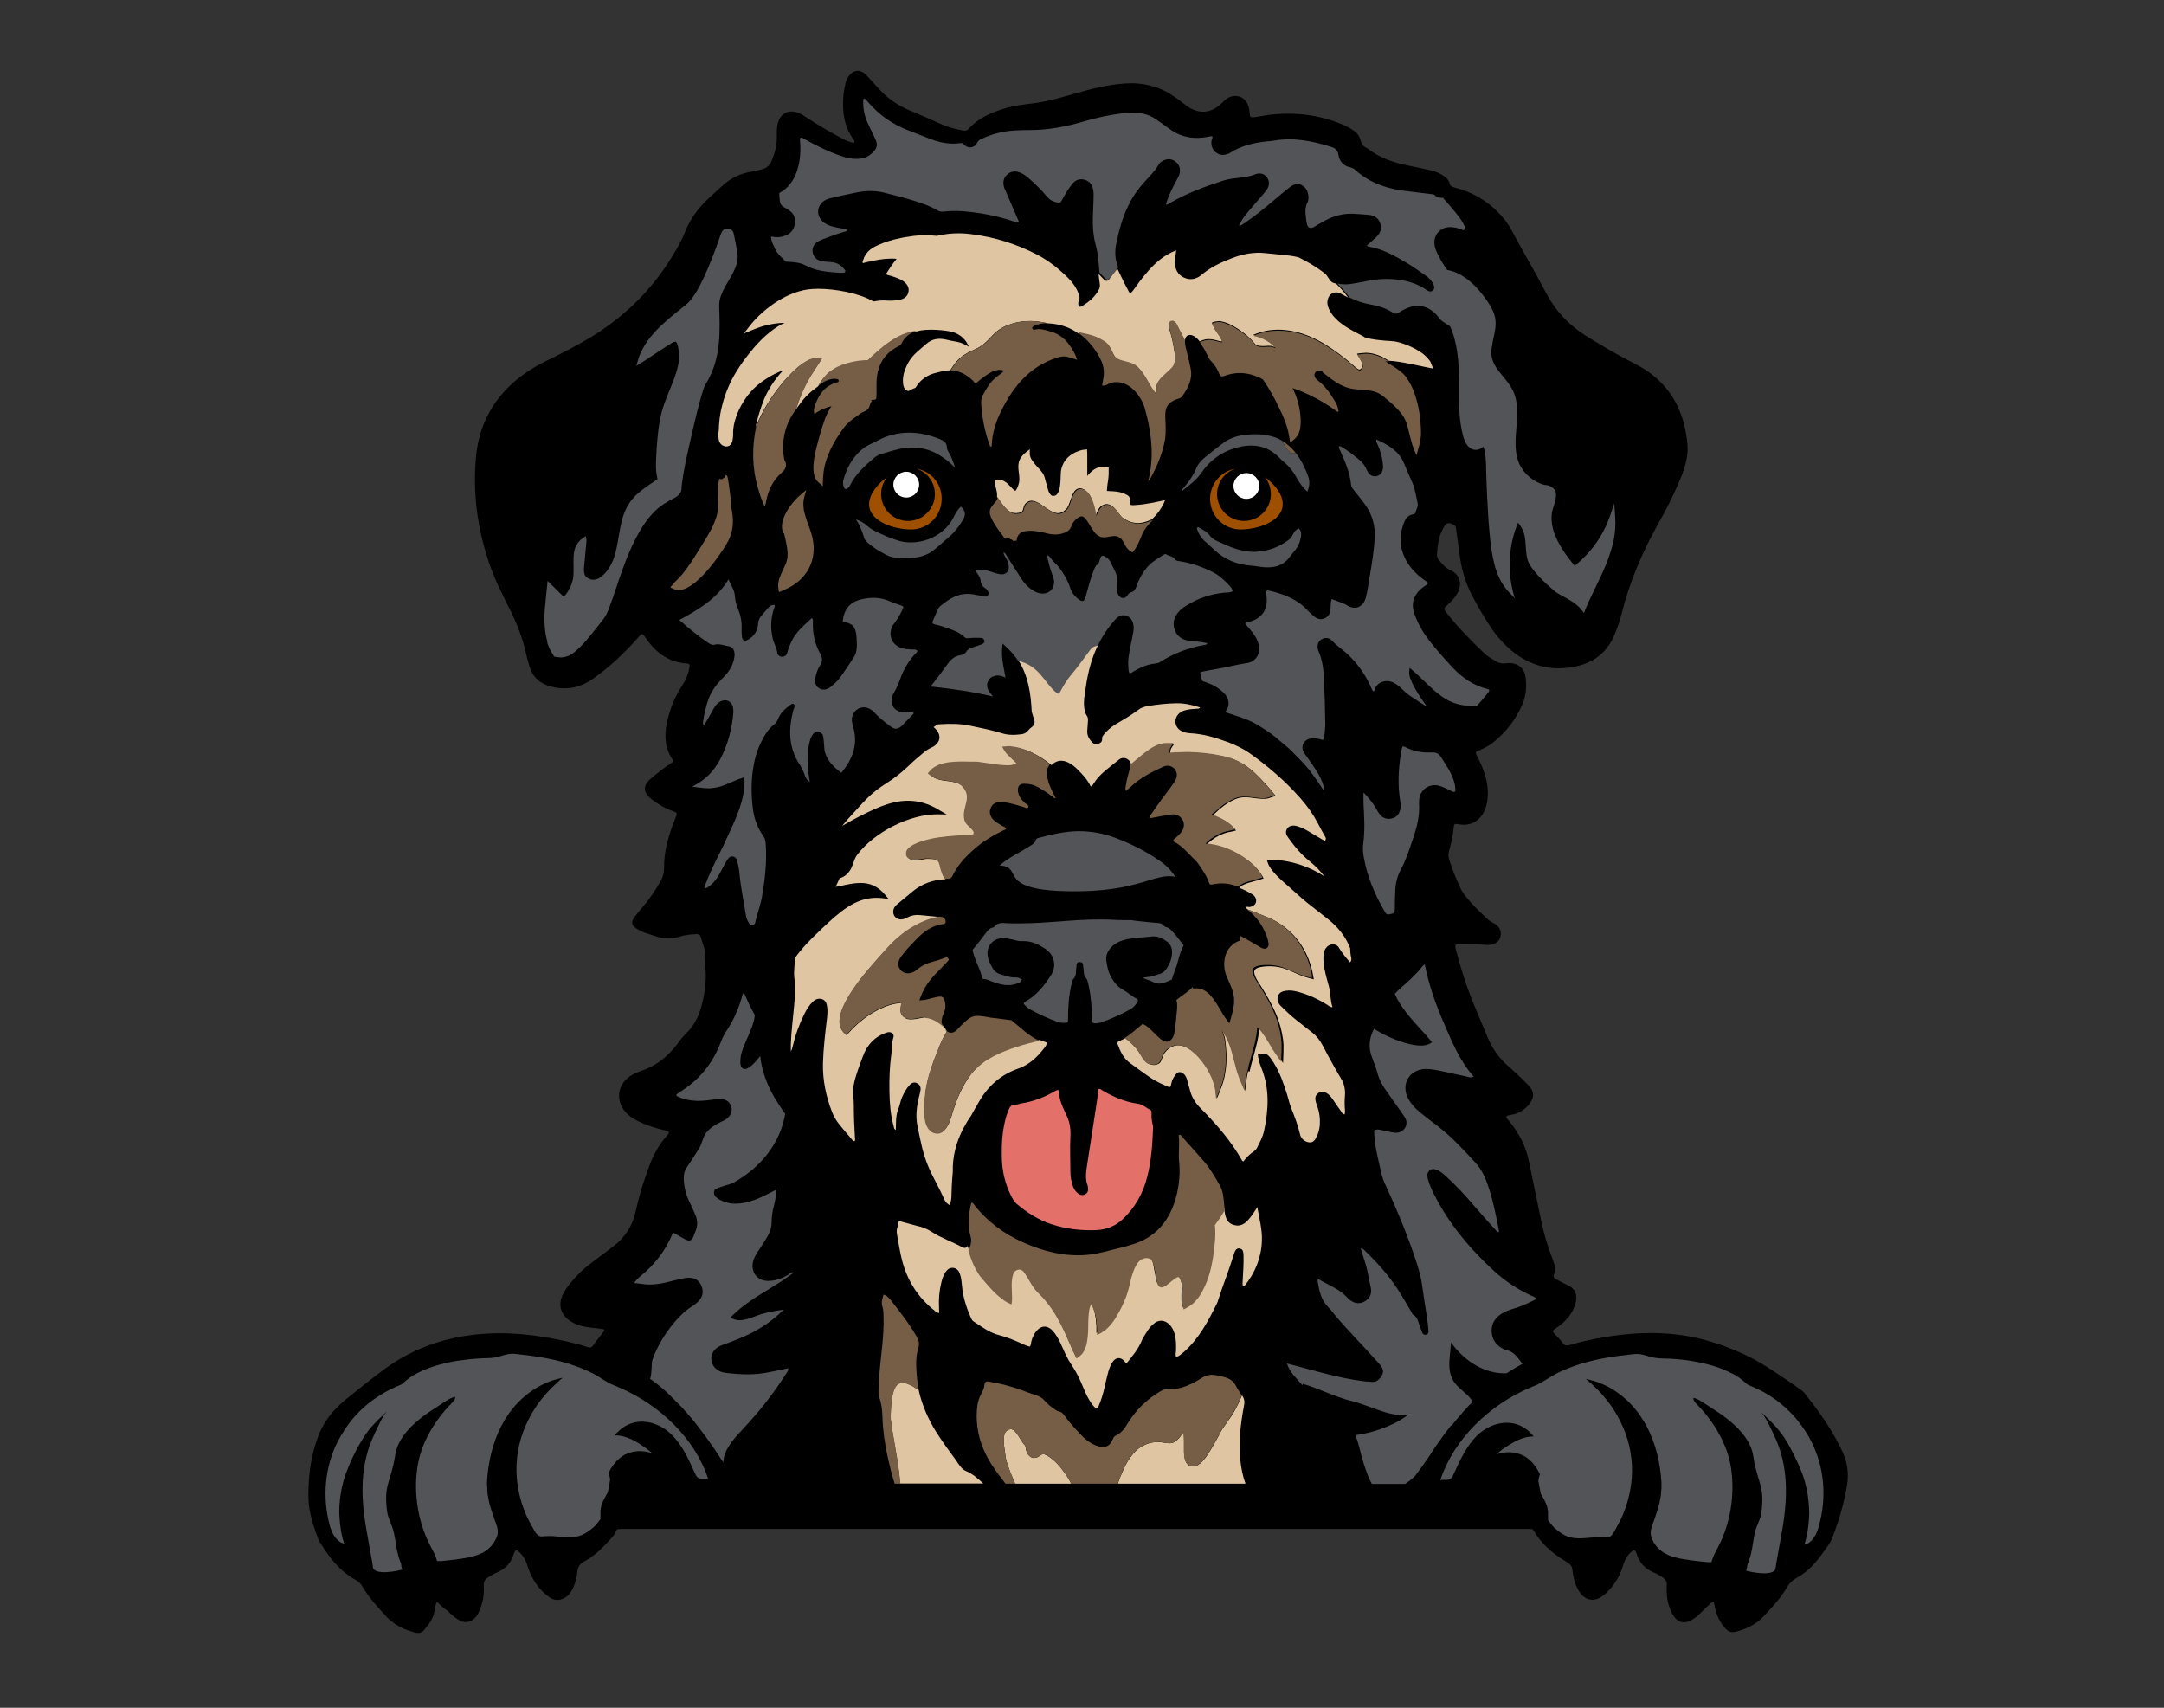 <?xml version="1.0" encoding="utf-8"?>
<!-- Generator: Adobe Illustrator 24.0.1, SVG Export Plug-In . SVG Version: 6.00 Build 0)  -->
<svg version="1.1" id="Layer_1" xmlns="http://www.w3.org/2000/svg" xmlns:xlink="http://www.w3.org/1999/xlink" x="0px" y="0px"
	 viewBox="0 0 990 781.2" style="enable-background:new 0 0 990 781.2;" xml:space="preserve">
<rect x="0" y="0" width="990" height="781.2" fill="#333333" stroke="none"/>
<style type="text/css">
	.st0{fill:#E4706A;}
	.st1{fill:#9F4F00;}
	.st2{fill:#FFFFFF;}
	.st3{fill:#535458;}
	.st4{fill:#E0C5A2;}
	.st5{fill:#755E45;}
</style>
<g>
	<path d="M199.9,732.7c-0.8,1.6-0.9,3-1.1,4.3c-0.6,3.5-2.7,6.1-4.8,8.7c-1.1,1.4-2.8,1.5-4.4,1c-5-1.3-9.6-3.6-13.1-7.5
		c-3.9-4.2-7.7-8.4-10.6-13.3c-0.8-1.4-1.9-2.5-3.4-3.3c-7.1-3.9-11.8-10.1-16-16.9c-0.3-0.5-0.7-1.1-0.9-1.7
		c-1.7-4.4-3.2-8.9-4-13.5c-0.7-4.2-0.6-8.5-0.3-12.7c0.4-7.1,1.7-13.9,4.2-20.6c1.8-4.8,4.4-9,8-12.7c1.6-1.6,3.3-3.3,5.1-4.7
		c5.7-4.6,11.5-9.2,17.4-13.6c12.3-9,26.1-14,41.2-15.7c14.3-1.6,28.4,0,42.4,3.2c3.1,0.7,6.2,1.5,9.2,2.5c1.1,0.4,1.9,0.2,2.6-0.8
		c1.4-2.1,3.1-4.1,4.6-6.1c0.7-0.9,0.5-1.3-0.6-1.4c-2-0.3-4-0.4-6-0.7c-2.6-0.4-5.2-1-7.5-2.3c-5.4-2.9-7-8-4.1-13.4
		c1.6-2.9,3.8-5.4,6-7.8c2.4-2.6,5.1-4.8,7.9-6.9c2.9-2.2,5.9-4.4,8.8-6.6c5.5-4.2,9-9.6,10.4-16.4c1.5-7,3.7-13.9,6.2-20.6
		c1.9-5.1,4.4-9.7,8.1-13.8c0.1-0.1,0.2-0.2,0.3-0.4c0.8-1,0.7-1.3-0.4-1.7c-0.5-0.2-1.1-0.3-1.6-0.4c-4-0.9-7.8-2.2-11.5-4
		c-2.3-1.1-4.4-2.5-6.1-4.5c-4.2-5-3.4-11.9,1.9-15.8c1.5-1.1,3.2-1.9,4.9-2.5c7.2-2.3,12.8-6.7,17.3-12.7c1.2-1.7,2.5-3.4,4-4.8
		c4.4-4.2,6.4-9.5,7.6-15.2c1.1-4.9,1.6-9.8,1.1-14.8c-0.1-1.1-0.2-2.3-0.1-3.4c0.6-3.8-1-7.1-2-10.5c-0.3-1.1-1-1.5-2.2-1.4
		c-2.5,0.2-4.9,0.3-7.3,1.1c-3.7,1.2-7.4,1.1-11.1-0.1c-1.7-0.6-3.5-1.1-5.2-1.7c-1.3-0.5-2.5-1.1-3.6-1.8c-2.3-1.6-2.6-3-1-5.2
		c1.2-1.6,2.5-3.1,3.8-4.7c3.2-3.7,5.9-7.7,8.3-12c1-1.8,1.5-3.6,1.5-5.7c-0.1-7.9,2.1-15.3,5-22.5c1.2-2.9,1.2-2.9-1.6-3.9
		c-3.5-1.3-6.6-3.2-9.5-5.5c-3.5-2.8-3.6-6.1-0.1-9c2.9-2.5,5.9-4.9,9.1-7c0.5-0.3,1-0.5,1.3-1.1c-0.1-0.2-0.1-0.5-0.2-0.6
		c-3.6-5.2-4-11-2.7-17c1.3-6.2,3.6-11.9,7.1-17.2c1.6-2.4,2.7-5.1,3.2-8c0.2-1.5,0.1-1.8-1.3-1.9c-8.2-0.6-14-4.9-18.5-11.4
		c-1.9-2.7-1.8-2.7-4-0.1c-5.9,6.7-12.3,12.7-19.6,18c-3.6,2.6-7.6,4.5-12.1,4.8c-3.5,0.2-6.9-0.2-10.1-1.5
		c-3.8-1.5-6.3-4.3-7.5-8.2c-0.6-2-1.2-4-1.6-6c-1.6-7.1-4.2-13.9-7.5-20.4c-3.6-7.1-7.2-14.3-9.7-21.9c-5.2-15.7-7.3-31.7-5.7-48.2
		c1.3-13.2,6.8-24.3,16.7-33.3c4.7-4.3,10.1-7.6,15.8-10.4c7.3-3.6,14.6-7.3,21.5-11.6c15.3-9.6,27.6-22.1,36.8-37.8
		c1.8-3,3.5-6.1,4.8-9.4c2.3-5.9,6-10.9,10.6-15.2c2-1.9,4.2-3.8,6.2-5.7c3.9-3.7,8.5-5.9,13.8-6.7c1.5-0.2,3-0.6,4.4-1
		c2.3-0.5,3.8-1.9,4.7-4.1c1.4-3.4,2.3-7,2.3-10.7c0-2.1-0.1-4.2,0.4-6.2c1.1-4.5,4.8-6.5,9.1-5c1.4,0.5,2.7,1.3,4,2.2
		c5.2,3.4,10.6,6.6,16.1,9.5c1.8,1,3.7,1.9,5.7,2.1c0.4-0.5,0.2-0.9,0-1.2c-4.5-5.9-5.4-12.7-4.9-19.8c0.1-1.9,0.5-3.8,0.9-5.7
		c0.2-1.3,0.7-2.5,1.4-3.5c2.1-3.2,5.4-3.6,8.1-0.9c1.8,1.9,3.6,3.8,5.3,5.8c4.2,4.8,9.2,8.3,15.1,10.7c4.9,2,9.7,4.2,14.5,6.3
		c3,1.3,6.2,2.1,9.4,2.7c1,0.2,1.9,0.1,2.6-0.7c4.7-5.3,11-7.8,17.6-9.7c3.9-1.1,7.8-1.5,11.8-2c6.5-0.8,12.7-2.6,18.9-4.4
		c7.5-2.2,15.1-4.1,23-4.7c8.4-0.6,16.2,1.3,23.1,6.2c1.8,1.2,3.5,2.6,5.2,3.9c5.6,4.1,11.3,3.7,16.2-1.1c0.9-0.8,1.7-1.7,2.7-2.3
		c3.8-2.2,8.1-0.6,9.5,3.5c0.4,1.1,0.5,2.3,0.6,3.5c0.1,1.7,0.5,1.9,2.1,1.7c2.1-0.3,4.3-0.7,6.4-1c11.8-1.5,23.3-0.2,34.3,4.5
		c1.6,0.7,3.2,1.5,4.6,2.5c1.7,1.2,3,2.7,3.4,4.8c0.3,1.4,1.1,2.5,2.4,3.1c0.4,0.2,0.7,0.4,1,0.6c5.6,4.4,12.2,6.4,19.1,7.8
		c3.1,0.6,6.3,1.3,9.4,2c2,0.4,3.8,1.2,5.5,2.2c1.5,1,2.9,2,3.3,3.9c0.3,1.2,1.2,1.5,2.3,1.8c9.4,2.4,17.1,7.4,23.1,15
		c1.2,1.5,2.2,3.2,3.1,4.8c5,9.5,10.5,18.6,15.5,28.2c4.2,8.1,10.2,14.6,18,19.6c6.4,4,12.8,7.8,19.5,11.3c1.8,1,3.7,1.9,5.5,2.9
		c13.8,7.9,20.4,20.2,21.8,35.7c0.4,4.7-0.8,9.2-2.4,13.6c-3.1,7.9-6.9,15.5-11.1,22.9c-7.3,13-13.1,26.7-16.7,41.2
		c-0.7,2.9-1.7,5.7-2.8,8.4c-3.5,9.3-10.4,14.3-20,15.8c-11,1.8-20.5-1.3-28.8-8.7c-2.7-2.5-5.2-5.2-7.3-8.2
		c-3.4-5-6.4-10.1-9.2-15.4c-3.4-6.4-5.3-13.1-6.1-20.3c-0.4-3.7-1.1-7.3-1.5-10.9c-0.2-1.6-1.3-1.8-2.4-2.2c-1.2-0.4-2.1-0.1-2.8,1
		c-2.6,4.1-3.3,8.6-3.5,13.3c0,0.9,0.3,1.7,0.9,2.4c1.5,1.8,3,3.6,5.2,4.6c4.1,1.8,5.8,6,3.1,10.9c-1.2,2-2.9,3.6-4.6,5.2
		c-1.6,1.5-1.6,1.6-0.3,3.3c5.2,6.7,11.2,12.8,17.3,18.6c1.3,1.3,2.9,2.2,4.5,3.2c1.7,1.2,3.6,1.7,5.7,1.4c0.4-0.1,0.8-0.1,1.2-0.1
		c4,0,6.9,2.3,7.5,6.3c0.6,4.3,0.3,8.5-1.4,12.5c-3,7.1-7.6,12.9-13.6,17.7c-1.9,1.5-4.1,2.5-6.3,3.5c-1.7,0.7-1.7,0.9-0.9,2.5
		c1.8,3.4,3.3,6.9,4.2,10.7c0.9,3.8,1.1,7.6,0.2,11.4c-0.3,1.4-0.8,2.8-1.5,4c-2.4,4.2-6.4,6-11.1,5.2c-2.1-0.4-2.3-0.3-2.5,1.7
		c-0.3,3.6-1.1,7.1-2.1,10.5c-0.4,1.4-0.3,2.7,0.1,4c1.5,4.5,3.2,8.9,5.2,13.1c0.7,1.5,1.7,2.9,2.8,4.2c2.9,3.6,6.3,6.8,9.7,10
		c0.9,0.8,2,1.3,3,1.9c1.7,1,2.8,2.4,2.9,4.4c0.1,2.4-1.3,4.4-3.6,5c-1.2,0.4-2.5,0.4-3.8,0.3c-3.8-0.4-7.7-0.3-11.5-0.3
		c-2,0-2.2,0.3-1.7,2.3c2.2,8.6,4.9,17.1,8.3,25.3c2,4.8,4,9.6,6,14.4c2.2,5.5,5.5,10.2,10,14.1c3,2.5,5.8,5.3,8.6,8.1
		c3.2,3.1,3.2,6.1,0.3,9.5c-2,2.2-4.4,3.7-7.3,4.3c-0.7,0.1-1.4,0.2-2.1,0.4c-0.7,0.2-0.9,0.6-0.5,1.2c0.3,0.4,0.6,0.7,0.9,1.1
		c4.7,5.5,7.9,11.8,9.3,18.9c1.9,9.2,3.8,18.3,5.7,27.5c1.2,5.7,2.9,11.3,5,16.7c0.9,2.4,1.8,4.8,0.7,7.4c-0.4,0.9,0.1,1.6,0.9,2
		c1.2,0.7,2.4,1.3,3.6,1.9c0.9,0.5,1.9,0.9,2.8,1.4c2.4,1.5,3.3,3.8,2.8,6.6s-1.7,5.3-3.5,7.5c-1.5,1.9-3.3,3.5-5.3,4.8
		c-2.3,1.6-2.2,1.6-0.4,3.5c1.1,1.1,2.2,2.2,3,3.4c0.9,1.3,1.7,1.5,3.2,1.1c5.2-1.6,10.5-2.7,15.9-3.6c16-2.7,32-2.9,47.7,1.7
		c9.1,2.7,17.9,6.3,26,11.4c5.4,3.4,10.7,7,15.9,10.7c0.7,0.5,1.4,1,2,1.7c5.8,7.3,11.2,14.8,15.5,23c0.4,0.8,0.8,1.6,1.2,2.4
		c2.9,5.5,3.8,11.3,2.7,17.4c-1.4,8.1-3.7,15.9-6.7,23.5c-0.8,2.2-2.3,4.1-3.6,5.9c-3.4,4.9-7.2,9.4-12.5,12.3
		c-2,1.1-3.6,2.6-4.7,4.6c-2.8,4.8-6.6,8.8-10.4,12.9c-3.5,3.8-7.9,5.9-12.8,7.2c-2.5,0.7-3.8-0.2-5.4-2.1
		c-2.9-3.4-4.1-7.3-4.7-11.5c-1.1-0.1-1.4,0.6-1.9,1c-1.8,1.6-3.4,3.3-5.2,5c-0.8,0.8-1.7,1.4-2.7,2c-3.6,2.3-7,1.5-9.1-2.3
		c-1.7-3.1-2.6-6.5-2.7-10.1c-0.1-1.2,0-2.4,0-3.6c0.1-1.3-0.5-2.1-1.4-2.9c-1.5-1.1-3.1-2-4.8-2.7c-3.8-1.6-6.2-4.3-7.5-8.2
		c-0.7-2.2-1.3-2.3-3-0.7c-1.8,1.8-2.8,4.1-3.5,6.5c-1.2,3.9-3.2,7.3-5.9,10.3c-1,1.1-2.1,2.2-3.4,3.1c-3.5,2.6-7.7,2-10.2-1.7
		c-1.7-2.4-2.6-5.1-3.1-8c-0.8-4.5,0.2-4-4.9-7.2c-5.2-3.3-9.8-7.4-13-12.9c-0.4-0.7-0.9-1.1-1.7-1c-0.7,0-1.4,0-2.2,0
		c-137.5,0-275,0-412.4,0c-0.6,0-1.1,0-1.7,0c-1.1-0.1-1.8,0.2-2.2,1.4c-0.2,0.7-0.6,1.3-1.1,1.9c-3.7,4.1-7.4,8.2-12.2,11
		c-0.3,0.2-0.7,0.4-1,0.6c-2,0.9-3,2.5-3.2,4.7c-0.3,3.3-1.2,6.4-3,9.3c-1.1,1.7-2.7,2.9-4.7,3.4c-1.8,0.4-3.5,0.1-5-1
		c-4.8-3.4-7.9-8-9.8-13.5c-0.6-1.8-1.1-3.7-2.3-5.2c-0.4-0.6-0.9-1.2-1.4-1.7c-1.6-1.6-2.2-1.5-2.9,0.6c-1.2,4-3.8,6.8-7.6,8.4
		c-1.4,0.6-2.7,1.4-4,2.2c-1.6,0.9-2.2,2.1-2.1,3.9c0.3,4.1-0.5,8.1-2.2,11.9c-0.6,1.5-1.5,2.8-2.9,3.7c-1.9,1.2-3.8,1.4-5.9,0.3
		c-2.1-1.2-3.9-2.8-5.6-4.5C203.1,735.8,201.6,734.4,199.9,732.7z"/>
</g>
<g>
	<path class="st0" d="M464.1,505.4c-1.3,0.1-2,0.7-2.5,1.9c-0.7,1.6-1.3,3.3-1.7,5c-1.3,5.3-1.7,10.7-1.6,16.2c0,6.7,1.4,13,4.5,19
		c0.6,1.1,1.2,2.2,2.2,3.1c4.8,4.1,10,7.4,16,9.4c6.7,2.2,13.6,3,20.6,2.7c4.3-0.2,8.4-1.7,11.6-4.6c6-5.4,9.8-12.3,11.7-20
		c1.8-7.1,2.3-14.5,2.6-21.9c0-0.6,0-1.3-0.2-1.9c-0.4-1.6-0.6-3.3-0.5-5c0-0.6,0.1-1.2-0.5-1.5c-1.9-1-3.5-2.6-5.7-2.9
		c-5.9-0.8-11.2-3.1-16.3-6.1c-0.5-0.3-0.9-0.9-1.8-0.6c-0.2,1.7-0.3,3.4-0.6,5.1c-1.5,9.7-3,19.4-4.5,29.2
		c-0.5,3.3-1.1,6.7,0.2,9.9c0.1,0.4,0.1,0.8,0.2,1.2c0.1,1.2-0.3,2.2-1.5,2.8c-1,0.5-2,0.3-2.9-0.3c-1.3-0.9-2.1-2.2-2.6-3.6
		c-0.7-2.1-1.1-4.2-1.1-6.4c0-5.4-0.3-10.7,0-16.1c0.2-3.2-0.2-6.3-1.5-9.2c-1.8-3.9-3.8-7.7-3.8-12.1c-1.1-0.2-1.6,0.4-2.2,0.7
		c-4.8,2.7-9.8,4.6-15.3,5.4C465.9,505.1,465,505.4,464.1,505.4z"/>
</g>
<g>
	<path class="st1" d="M419.3,214.4c4.9,1.6,8.4,6.2,8.4,11.6c0,6.8-5.5,12.3-12.3,12.3s-12.3-5.5-12.3-12.3c0-2.9,1-5.6,2.7-7.7
		c-4.6,3.3-8.2,8-8.2,12.4c0,7.8,11.4,11.5,19.2,11.5c7.8,0,14-6.3,14-14C430.9,221.3,425.9,215.5,419.3,214.4z"/>
	<path class="st1" d="M578.7,218.3c1.7,2.1,2.7,4.8,2.7,7.7c0,6.8-5.5,12.3-12.3,12.3s-12.3-5.5-12.3-12.3c0-5.4,3.5-10,8.4-11.6
		c-6.6,1.2-11.6,6.9-11.6,13.8c0,7.8,6.3,14,14,14s19.2-3.7,19.2-11.5C587,226.4,583.3,221.6,578.7,218.3z"/>
</g>
<g>
	<ellipse class="st2" cx="414.6" cy="221.7" rx="5.9" ry="5.9"/>
	<circle class="st2" cx="570.2" cy="222.3" r="5.9"/>
</g>
<g>
	<path class="st3" d="M598.1,224.9c1-2.4,1.2-4.6,0.4-6.9c-1.4-3.9-3.2-7.6-5.7-10.8c-0.5,0.2-1.1,0.2-1.6,0.1
		c-0.7-0.2-1.3-0.6-1.7-1s-0.8-0.8-1.1-1.3c-0.7-1.1-1.3-2.2-1.7-3.3c-0.6-0.4-1.3-0.7-2-1.1c-4.9-2.1-9.9-2.2-15.1-1.7
		c-3.6,0.4-6.9,1.5-9.8,3.6c-2.8,2.1-5.6,4.3-8.3,6.5c-1.9,1.5-3.5,3.3-4.4,5.6c-1.3,3.1-3.3,5.8-5.5,8.4c-0.3,0.4-0.8,0.7-0.7,1.5
		c3.3-2.6,6.4-4.9,8.7-8.2c4.1-6,9.8-10,16.9-11.7c7.2-1.8,13.6-0.6,18.9,4.9c0.6,0.6,1.1,1.1,1.7,1.6c2.7,2.2,4.8,4.9,6.4,8
		C594.8,221.3,596.2,223.2,598.1,224.9z"/>
	<path class="st3" d="M591.6,244.3c-0.4,0.9-0.9,1.7-1.6,2.3c-4.5,3.6-9.8,5.5-15.4,5.8c-5.6,0.3-10.8-1.7-15.8-4
		c-1.9-0.9-4-1.6-5.2-3.3c-1.3-1.7-3.1-2.7-4.9-3.7c-0.3-0.2-0.6-0.3-0.9-0.1c-0.3,0.2-0.2,0.6-0.1,0.9c0.7,2,1.8,3.8,3.3,5.2
		s3.1,2.7,4.6,4.2c4.6,4.3,10.1,6.6,16.4,7.1c1.8,0.1,3.6,0.5,5.5,0.7c4.9,0.5,9.3-0.3,12.4-4.5c0.8-1,1.6-2,2.4-3
		c1.6-1.9,2.5-4,2.9-6.5c0.2-1.5,0-2.6-1-3.7C592.8,242.3,592.1,243.2,591.6,244.3z"/>
	<path class="st3" d="M403.4,207.6c3.6-1,7.2-2.3,10.9-2.7c5.8-0.7,11.4,0.5,16.4,3.9c2.2,1.5,4.4,3.1,6.2,5.2
		c-0.6-2.2-1.3-4.2-2.3-6.1c-0.6-1.1-1.4-2.1-1.4-3.3c-0.1-2.2-1.5-3-3.2-3.7c-8.2-3.4-16.5-4.1-25-1c-2.3,0.9-4.4,2.2-6.7,3.2
		c-2.9,1.4-5.2,3.3-7.2,5.8c-2.4,3-4,6.4-5.1,10c-0.4,1.3-0.5,2.7,0.1,4c0.4,1,1.1,1.1,1.9,0.3c0.5-0.5,0.9-1.1,1.2-1.8
		c2.6-5,6.8-8.6,11-12.2C401.1,208.5,402.2,207.9,403.4,207.6z"/>
	<path class="st3" d="M396.5,247.8c2.6,2.5,5.7,4.3,8.9,6c1.6,0.9,3.4,1.3,5.3,1.3c2.2,0.1,4.5,0.3,6.7,0.1c3.5-0.3,6.9-1.3,9.7-3.5
		c2.5-2,4.8-4.2,7.3-6.3c2.4-2,4.2-4.5,5.9-7.2c1.4-2.2,1.7-4.1-0.3-6.1c-0.1-0.1-0.3-0.2-0.4-0.3c-1.6,1.3-2.5,3.1-3.4,4.9
		c-4.9,9.8-17.5,13.5-26.1,10.3c-1.9-0.7-4-1.3-5.8-2.2c-2.6-1.3-5.4-2.2-7.6-4.3c-1.4-1.3-3.2-2.3-5.1-2.9c1.6,2.4,2.7,5,3.5,7.7
		C395.3,246.4,395.8,247.1,396.5,247.8z"/>
	<path class="st3" d="M510.9,383.5c-5.6-2.2-11.5-3.3-17.6-3.3c-6.2,0.1-12.2,1.5-18.2,3.1c-0.5,0.1-1.1,0.3-1.3,1
		c-0.3,1.4-1.5,2-2.6,2.7c-2.3,1.4-4.6,2.8-7,4.1c-2.5,1.4-4.8,3-6.9,4.8c0.7,0.1,1.3,0.1,1.7,0.2c2.8,0.4,3.6,2.1,4.4,3.6
		c1.6,3.2,4.1,8,27.6,8c0.8,0,1.7,0,2.6,0c16.2-0.2,25.1-2.9,31.7-4.9c3.7-1.1,6.6-2,9.6-2c0.9,0,1.9,0.1,2.8,0.3
		c-1.8-2.8-4.1-5.3-7-7.2C524.6,389.6,517.9,386.2,510.9,383.5z"/>
	<path class="st3" d="M533.2,424c-0.4-0.1-0.7-0.4-1-0.7c-0.6-0.9-1.6-1-2.5-1.1c-2.8-0.2-5.6-0.5-8.4-0.8c-1.3-0.1-2.6-0.3-3.8-0.5
		c-0.6,0-1.3,0-1.9,0c-2.3,0-4.7,0-7-0.2c-1.8-0.1-3.7-0.1-5.5-0.1c-6.1,0-12.2,0.4-18.2,0.9c-6,0.4-12.1,0.9-18.1,0.9
		c-1.1,0-2.1,0-3.2,0h-0.4c-1.6,0-3.2-0.1-4.7-0.2c-1.3,0.1-2.6,0.4-3.6,1.7c-0.2,0.2-0.5,0.4-0.8,0.4c-1.3,0.3-2.1,1.2-2.8,2.1
		c-2,2.5-3.8,5.2-5.9,7.5c-0.2,0.2-0.4,0.5-0.5,0.8c0.3,1.1,0.6,2.1,0.9,3l0.2,0.5c0.2,0.6,0.6,1.5,1,2.6c0.9,2,1.9,4.6,2.6,7h0.1
		c1.4,0,2.6,0.6,3.9,1.1c3.7,1.4,7.4,2.5,11.4,1.1c1-0.4,2.2-0.6,2.5-2c-0.9-0.5-1.9-0.9-2.9-0.9c-2.3,0.2-4.4-0.8-6.5-1.3
		c-1.8-0.4-3.2-1.5-4.1-3.1c-0.7-1.3-1.4-2.5-1.8-3.9c-1.8-5.6,2.1-10.3,7.9-9.6c1.3,0.2,2.7,0.4,4,0.8s2.6,0.6,4,0.5
		c3.9-0.1,7.2,1.6,10.2,3.6c4.2,2.8,5.2,8,2.4,12.2c-3.1,4.8-6.7,9.2-11.8,12c-0.7,0.4-0.7,0.8-0.2,1.3c0.8,0.9,1.7,1.7,2.8,2.3
		c4,2.1,8,4,12.2,5.5c1,0.4,2,0.5,3.1,0.5c1.7,0,1.8-0.1,1.8-1.9c0-5.4,0.4-10.7,1.6-15.9c0.2-0.8,0.3-1.7,0.8-2.2
		c1.3-1.3,1.2-2.9,1.3-4.5c0.1-0.6,0.2-1.3,0.2-1.9c0.1-0.9,0.4-1.5,1.5-1.4c1.1,0,1.4,0.5,1.5,1.4c0.1,1.3,0.3,2.5,0.4,3.8
		c0.1,0.6,0,1.1,0.5,1.6c1.2,1.1,1.3,2.7,1.7,4.2c1,4.6,1.4,9.3,1.4,14.1c0,3,0.2,3.2,3.3,2.7c0.4-0.1,0.8-0.1,1.2-0.3
		c4.5-1.6,8.9-3.6,13.1-5.9c1.4-0.8,2.5-2,3.3-3.4c0.3-0.6,0.3-1.1-0.3-1.4c-2.3-1.1-4.2-3-6.4-4.2c-2.4-1.3-3.9-3.2-5.2-5.4
		c-1.5-2.5-2-5.2-2.4-8c-0.2-1.7,0.2-3.1,1.1-4.5c2.1-3.3,5.5-4.6,9-5.3c3.5-0.6,7.1-0.7,10.7-1.1c2.7-0.3,5,0.8,7.1,2.4
		c1.5,1.2,2.2,2.8,2.2,4.8c0,2.6-0.9,4.8-2.2,7c-0.9,1.6-2.2,2.7-4.1,3.1c-1.1,0.3-2.1,0.7-3.2,1c-1.1,0.2-2.3,0.3-3.9,0.5
		c1.8,1.1,3.4,1.2,4.8,2c2.3,1.3,4.5,0.7,6.6-0.3c0.6-0.3,1.3-0.6,1.9-0.8c0.3-1.2,0.8-2.5,1.4-4.1c0.3-0.7,0.5-1.4,0.7-1.9
		c0.3-1,0.6-2.1,0.9-3.1c0.6-2.3,1.3-4.5,2.4-6.6c-1.3-1.6-2.5-3.2-3.7-4.7C536.4,426.2,535.4,424.5,533.2,424z"/>
	<path class="st3" d="M416.9,297.1c-1.4-0.1-2.9-0.2-4.3-0.6c-4.7-1.4-6.6-6.3-4.1-10.5c0.4-0.6,0.8-1.2,1.3-1.8
		c1.3-1.7,2.2-3.7,3.2-5.6c0.5-0.8,0.3-1.3-0.6-1.6c-1.8-0.6-3.7-1.2-5.4-2c-4.1-1.8-8.4-1.9-12.7-0.9c-5.4,1.2-8.2,4.5-8.8,10.3
		c4.3,0.6,5.9,2.2,6.3,6.4c0.1,1.4,0.2,2.9,0.2,4.3c0,2.1-0.4,4.2-1.6,5.9c-1.9,2.9-3.9,5.9-5.9,8.7c-1.3,1.8-2.9,3.2-4.6,4.6
		c-1.7,1.3-3.6,1.5-5.1,0.6c-1.6-1-2.2-2.7-1.8-4.8c0.4-2.1,1.1-4.1,2.2-5.8c1.2-1.8,1-3.5,0.1-5.2c-2.6-4.6-3.6-9.5-3.4-14.8
		c0-0.5,0.2-1.2-0.6-1.5c-3.3,3.2-7.1,6.1-9.2,10.6c-0.8,1.7-1.5,3.4-1.9,5.1c-0.3,1.1-1,1.8-2.2,1.9c-1.1,0.1-2.3-0.6-2.4-1.9
		c-0.3-2.3-1.6-4.2-2.1-6.5c-1.1-4.7-0.9-9.2,0.6-13.7c0.2-0.5,0.6-1,0.2-1.6c-1.1-0.1-1.9,0.4-2.6,1.1c-0.1,0.1-0.2,0.2-0.3,0.3
		c-1,1.1-2,2.3-3,3.5c-1,1.1-1.5,2.3-1.6,3.9c-0.2,3-1.7,5.3-4.2,6.9c-1.9,1.2-3,0.8-3.2-1.4c-0.1-1.2-0.2-2.4-0.1-3.6
		c0.1-2.9-0.4-5.7-1.5-8.4c-0.8-2-1.5-4.1-1.6-6.3c-0.1-2.9-1.9-4.9-2.9-7.7c-5.4,9-13.7,13.8-22.5,18.6c4.4,3.9,8.7,7.5,13.4,10.6
		c0.8,0.5,1.8,1,2.7,0.7c2.2-0.6,4.3,0.4,6.4,0.7c1.6,0.2,2.5,1.4,2.7,3c0.2,1,0,1.9-0.2,2.9c-0.7,3.4-2.6,6.1-5,8.5
		c-2.8,2.8-5.2,5.9-6.6,9.6c-1.2,3.3-2,6.7-2.5,10.2c-0.1,0.6-0.2,1.2,0.3,2.1c0.8-1.4,1.4-2.4,2.1-3.5c0.9-1.6,1.8-3.2,2.7-4.8
		c0.7-1.2,1.7-2.2,2.9-2.8c2.5-1.2,4.9-0.1,5.6,2.6c0.2,0.9,0.2,1.7,0.2,2.6c-0.6,7.4-2.5,14.5-5.9,21.1c-2.8,5.4-6.8,9.6-12.3,12.4
		c-0.2,0.1-0.5,0.2-0.7,0.3c0.5,0.1,0.9,0.1,1.4,0.2c2.1,0.3,4.3,0.6,6.2,0.6c0.4,0,0.9,0,1.3-0.1c3.8-0.3,6.4-1.5,9.1-2.7
		c1.4-0.6,2.9-1.3,4.6-1.8l1.3-0.4l0.1,1.3c0.3,8.4-3.8,17.4-7.5,25.2c-0.6,1.2-1.1,2.4-1.6,3.5c-0.6,1.3-1.4,3-2.4,4.9
		c-2,4-4.6,9.2-6.5,14.4c-0.1,0.5-0.4,1,0.1,1.4c0.4,0.1,0.6-0.2,0.9-0.3c2.9-1.8,4.7-4.5,6.2-7.4c1-1.8,1.9-3.7,3-5.4
		c0.6-0.9,1.3-1.6,2.5-1.4s1.8,1.1,2,2.1c0.4,1.9,0.9,3.8,1,5.7c0.6,6.5,2,13,3,19.4c0.2,1.3,0.8,2.4,1.5,3.5
		c0.3,0.5,0.7,0.8,1.4,0.7c0.8-0.1,1.1-0.5,1.3-1.2c0.9-4,2.4-7.8,3.1-11.8c1.4-8.1,2.3-16.1,1.7-24.3c-0.1-1.3-0.3-2.3-1-3.3
		c-2.6-3.7-4.2-7.7-4.8-12.2c-0.8-6-0.9-12-0.1-17.9c0.6-4.4,1.7-8.6,3.6-12.6c1.6-3.3,3.4-6.5,6.5-8.8c0.6-0.4,0.9-1,1.1-1.5
		c0.1-0.2,0.2-0.4,0.3-0.6c1.1-2.9,3.3-4.8,5.7-6.6c0.5-0.3,1-0.7,1.5-0.3c0.6,0.4,0.5,0.9,0.3,1.5c-0.1,0.5-0.3,0.9-0.5,1.4
		c-2.2,8.5-2.2,16.8,2.8,24.5c1.1,1.7,2,3.5,2.6,5.4c0.3,0.8,0.6,1.4,1.2,2c0.3,0.3,0.7,0.6,1,0.9c-1.2-6.3-1.3-12.8-0.4-17.2
		c0.7-3.4,1.7-5.3,3.2-5.8c0.2-0.1,0.4-0.1,0.7-0.1c0.6,0,1.3,0.2,2.1,1c0.5,0.5,0.6,1.3,0.9,4.9c0.1,1.4,0.2,3,0.4,3.5
		c1.4,4.4,4.2,6.9,7.5,9.4c0-0.1,0.1-0.1,0.1-0.1c5-6.1,7.7-12.9,5.3-20.9c-0.3-1.1-0.6-2.3-0.6-3.5c0.2-4.1,4.2-6.6,7.9-4.9
		c0.8,0.4,1.6,0.9,2.1,1.5c2.3,2.5,4.9,4.6,7.6,6.6c1.9,1.5,3.3,1.5,5.2-0.1c0.7-0.6,1.2-1.3,1.8-1.9c1-1,2-2,3-3.1
		c0.3-0.3,0.9-0.5,0.5-1.3c-1.6,0-3.3,0.2-4.9,0c-4-0.5-5.9-3.8-4.6-7.5c0.2-0.5,0.3-0.9,0.6-1.3c1.5-2.5,2.5-5.2,3.5-7.9
		c1.5-3.8,3.6-7.1,6.4-10.1c0.4-0.4,0.9-0.7,0.9-1.4C418.7,296.9,417.8,297.1,416.9,297.1z"/>
	<path class="st3" d="M452.2,315.8c-1.7-3.1,0.3-6.5,3.8-6.8c0.3,0,0.5,0,0.7,0c1.1,0.1,2.2,0.4,3.2,0.9h0.1
		c-0.1-0.7-0.3-1.4-0.4-2.2c-0.8-3.9-1.5-7.8-1.1-11.4l0.2-1.9l1.4,1.3c2.4,2.1,4.3,4.5,5.9,6.9c4.1,0.8,7.4,3.1,10.2,6.5
		c2.1,2.4,3.8,5.2,6.2,7.3c1.7,1.5,1.8,1.6,2.9-0.5c1.3-2.5,2.8-4.9,4.6-7c3-3.5,5.7-7.3,8.4-11c0.5-0.7,1.1-1.3,1.9-1.8
		c0.6-0.3,1.3-0.5,1.9-0.5c2.1-4.4,4.7-8.4,8.1-12.2c1.2-1.3,2.5-2.2,4.4-1.9c1.9,0.3,3.1,1.6,3.7,3.4c0.4,1.3,0.4,2.7,0.2,4
		c-0.4,2.2-0.8,4.4-1.3,6.6c-0.6,3.1-1.3,6.3-1,9.5c0.1,1,0,2.1,0.5,2.9c0.8,0.1,1.3-0.4,1.8-0.7c3.2-1.9,6.5-3.4,10.3-3.7
		c0.7-0.1,1.4-0.3,2-0.7c6.2-4,13-6.5,20.2-7.8c0.5-0.1,1.1,0,1.3-0.8c-2.7-0.6-5.4-0.8-8.1-1.1c-3.1-0.3-5.5-1.8-6.7-4.7
		c-1.2-3-0.5-5.8,1.5-8.3c1.1-1.4,2.6-2.4,4.1-3.3c5.3-3.3,11-5.1,17.1-5.7c1.2-0.1,2.5,0,3.7-0.6c-0.1-0.9-0.5-1.5-1-2.1
		c-2.3-2.6-4.8-5-7.9-6.6c-4.9-2.5-10-4.3-15.4-5.1c-0.8-0.1-1.7-0.2-2.1-0.9c-0.9-1.5-2.7-1.3-3.9-2.2c-0.5-0.3-0.9-0.1-1.3,0.2
		c-2.7,1.7-5.5,3.3-7.6,5.8s-3.6,5.3-4.7,8.3c-0.4,1.2-0.9,2.5-2.2,2.9c-1,0.3-1.6,0.8-2.1,1.7c-1.1,1.6-3.1,1.4-4.1-0.4
		c-0.4-0.6-0.5-1.4-0.5-2.1c-0.1-1.8-0.2-3.7-0.2-5.5c0-0.9-0.1-1.7-0.5-2.6c-0.8-1.6-1.6-3.1-2.3-4.7c-0.6-1.2-1.5-2.1-2.7-2.7
		c-1.1-0.6-1.7-0.3-2.1,1c-0.3,1-0.4,2.1-1.3,2.8c-1,0.7-1.3,1.8-1.7,2.8c-1.6,4-2.6,8.1-3.7,12.1c-0.6,2-1.5,2.2-3.1,1
		c-1.9-1.4-3.3-3.2-4-5.5c-1-3.2-2.7-6-4.6-8.6c-0.8-1.1-1.8-2.1-2.7-3c-1-0.9-1.6-2.3-2.9-3.1c-0.3,0.6-0.1,1.1,0,1.6
		c0.5,2.3,1.1,4.5,1.9,6.7c0.4,1.1,0.9,2.2,1,3.4c0.3,3.5-2.2,6.1-5.7,5.8c-1.6-0.1-2.9-0.7-4.2-1.6c-2.1-1.3-3.7-3.1-5-5.1
		c-2.2-3.4-4.4-6.9-6.6-10.3c-0.4-0.6-0.6-1.4-1.6-1.9c0,1.1,0.6,1.8,1,2.5c0.6,1,1.1,2,1.3,3.1c0.7,3.1-1.3,5.1-4.3,4.4
		c-1.5-0.3-2.9-0.8-4.4-1.3c-2.1-0.6-4.2-0.9-6.4-0.7c0.1,0.9,0.7,1.4,1,2c0.6,0.9,1.2,1.8,1.3,2.8c0.1,1.6,0.8,2.9,2.2,3.7
		c0.2,0.1,0.4,0.3,0.5,0.5c0.7,0.7,1.3,1.5,0.8,2.5c-0.5,0.9-1.4,0.9-2.3,0.7c-1.5-0.3-3-0.7-4.5-0.9c-6.2-1.1-11,1.8-15.4,5.6
		c-0.5,0.4-0.8,1.2-1.1,1.8c-0.7,1.5-1.3,3.1-2,4.6c-0.4,1-0.3,1.4,0.8,1.7c2.3,0.5,4.6,1.3,6.9,2.1c2.4,0.9,4.8,1.8,6.7,3.7
		c0.7,0.7,1.4,0.6,2.2,0.5c1.8-0.2,3.5-0.2,5.3-0.1c0.8,0,1.4,0.4,1.6,1.2c0.2,0.8-0.3,1.4-1.1,1.7c-1.3,0.5-2.7,1-4.1,1.4
		c-1.2,0.4-2.4,0.9-3.1,2.1c-0.6,0.9-1.6,1.4-2.6,1.5c-2.8,0.4-4.6,2.2-6.1,4.3c-2.1,2.9-4.2,5.8-6.5,8.7c-0.3,0.4-0.9,0.8-0.5,1.4
		c9.4,1,18.6,2.3,28,4.5C453.4,317.5,452.7,316.7,452.2,315.8z"/>
	<path class="st3" d="M357.1,117.3c0.8,0.8,1.6,1.6,2.4,2.4c0.1,0,0.2,0,0.4,0c3,0.2,6,0.3,8.6,1.7c4.5,2.4,9.4,3,14.4,3.3
		c0.9,0.1,1.8,0.1,2.6,0.1c0.5,0,1,0,1.2-0.6c0.2-0.4-0.2-0.7-0.4-1c-1.5-1.9-3.4-3.1-5.9-3.3c-1.4-0.1-2.9-0.2-4.3-0.4
		c-2.3-0.3-3.9-1.9-4.3-4s0.6-4.1,2.7-5.2c0.6-0.3,1.2-0.5,1.8-0.8c3.3-1.3,6.6-2.5,10-3.5c0.5-0.1,1.2-0.1,1.3-0.9
		c-1.7-0.6-3.4-0.7-5.1-1.1c-1.9-0.4-3.7-0.9-5.3-2c-4.2-2.9-3.8-8.5,0.8-10.7c0.9-0.4,2-0.7,3-0.9c3.4-0.8,6.7-1.5,10.1-2.2
		c4.5-1,9-1.2,13.6,0c3.3,0.9,6.7,1.6,10,2.6c5,1.5,10,2.9,14.5,5.6c0.8,0.5,1.5,0.4,2.3,0.4c2.9-0.3,5.7-0.4,8.6-0.2
		c8.1,0.6,16,2.1,23.7,4.7c0.7,0.2,1.4,0.8,2.4,0.3c-2-4.7-4-9.2-5.9-13.7c-0.3-0.8-0.8-1.6-1-2.4c-0.6-2.2-0.2-4.2,1.5-5.7
		s3.7-1.7,5.8-0.9c1.5,0.6,2.8,1.6,4,2.6c2.9,2.5,5.6,5.2,8.1,8.1c1.2,1.5,2.5,2.5,4.5,2.9c1.8,0.4,1.8,0.5,2.7-1.1
		c1.3-2.5,2.8-4.9,4.5-7.1c1.4-1.9,3.4-2.7,5.7-2.1c2.3,0.6,3.6,2.2,4,4.6c0.2,0.9,0.2,1.8,0.2,2.6c0,2.1-0.1,4.2-0.2,6.2
		c-0.3,5.5-0.3,11,1.1,16.2c1.2,4.2,1.4,8.6,1.8,12.9c0.6,0.6,1.2,1.3,1.8,1.9c1.7,1.8,2.2,1.7,3.7-0.3c1-1.4,2.1-2.7,3.1-4
		c-1.5-3.4-1.7-6.9-1-10.5c1.2-6.1,2.8-12,5.5-17.6c1.9-4,4.4-7.6,7.4-10.9c2.3-2.6,4.8-4.9,6.5-7.9c0.5-0.8,1.2-1.5,2.1-1.9
		c2-1,3.9-0.9,5.6,0.4c1.8,1.3,2.4,3.2,2,5.3c-0.2,1-0.7,1.9-1.2,2.8c-1.7,3-3.2,6.1-4.4,9.3c-0.3,0.7-0.5,1.5-0.7,2.3
		c1.1,0.1,1.6-0.6,2.3-1c7.7-4.4,15.9-7.4,24.3-10.1c2.3-0.7,4.7-0.9,7.1-1.2c2.4-0.3,4.7-0.6,7-1.5c2.2-0.9,4.2-0.4,5.4,1.2
		c1.3,1.6,1.4,3.8,0,5.8c-1,1.4-2.1,2.6-3.2,3.9c-2,2.3-4,4.6-5.9,6.9c-1.4,1.7-2.6,3.4-3.6,5.6c1,0.1,1.5-0.5,2-0.8
		c6.5-4.3,12.3-9.4,18.3-14.4c1-0.8,2-1.6,3-2.4c1.6-1.2,3.4-1.9,5.3-1c2.1,1.1,3,3,3.2,5.3c0.1,1.1-0.1,2.1-0.6,3
		c-0.9,2-0.9,4-0.6,6.1c0.1,1,0.2,2.1,0.4,3.1c0.3,2.1,1.7,2.8,3.5,1.6c2.2-1.3,4.4-2.6,6.7-3.7c3.6-1.6,7.3-2.4,11.2-2.2
		c2.3,0.1,4.6,0.3,6.9,0.5c2.5,0.2,4.5,1.3,5.3,3.8c0.9,2.6,0,4.7-1.9,6.5c-1.3,1.2-2.7,2.4-4.2,3.7c0.4,0.3,0.5,0.5,0.7,0.5
		c6.6,1,12.2,4.3,17.8,7.6c2.8,1.7,5.5,3.6,8.2,5.5c1.7,1.2,3.1,2.5,3.9,4.5c0.4,1,0.4,1.9-0.6,2.6c-0.8,0.6-1.7,0.3-2.4-0.2
		c-4.8-3.4-10.3-4.8-16-5.1c-4.5-0.3-8.9,0.2-13.3,1.2c-1.9,0.4-3.8,0.7-5.7,1c-2.1,0.3-4.1,0.2-6.1-0.2c0.8,0.8,1.6,1.7,2.4,2.5
		c1.1,1.3,2.2,2.6,3.2,3.9c3,1.5,6.2,2.6,9.6,3.2c3.6,0.6,7.2,1.7,10.3,3.8c1,0.6,1.7,0.5,2.6-0.1c1.7-1.1,3.4-2,5.4-2.6
		c3.9-1.1,7.4-0.3,10.5,2.3c1,0.8,1.8,1.8,2.6,2.8c0.6,0.8,1.3,1.4,2.1,1.9c1,0.6,1.9,1.3,2.9,1.9c2.3,5.1,3.6,11.4,3.9,19.2
		c0.1,2.9,0.1,5.8,0.1,8.6c0,7.4,0,15,1.9,22.2c0.6,2.1,1.6,5.1,4.3,6.2c0.5,0.2,1,0.3,1.5,0.3c1.3,0,2.5-0.6,3.3-1.3
		c0.1-0.1,0.1-0.1,0.2-0.2c1.2,3.3,1.2,7.1,1.3,10.8c0,1,0,2.1,0.1,3.1v0.7c0.2,6.1,0.9,23.7,2.4,33l0,0c0.1,0.8,0.3,1.5,0.4,2.2
		c0,0.2,0.1,0.5,0.1,0.7s0.1,0.4,0.1,0.5c0.5,2.2,1,4.5,1.9,6.7c0.8,2.2,1.9,4.4,3.3,6.3c1.4,1.9,3,3.6,4.6,5.2
		c0.1,0.1,0.2,0.2,0.2,0.2c-3.3-10.2-3.2-22.6,0.8-32.9l0.7-1.7l1.1,1.5c2,2.8,2.2,6.2,2.4,9.4c0.2,3,0.4,5.9,1.8,8.3
		c2.5,4.1,7,8.3,10.7,11.5c1.7,1.5,3.6,2.5,5.5,3.5c2.5,1.4,5.1,2.8,7.3,5.4c0.5,0.6,0.9,1.2,1.3,1.7c3-7.6,7.1-14.8,10.3-22.6
		c1.3-3.4,2.5-6.9,3.3-10.5c0.7-3.6,1-7.3,0.7-11.1l-0.4-5.9l-1.9,5.6c-2.3,6.7-6.1,13-11,18.1c-1.2,1.3-2.5,2.5-3.9,3.7
		c-0.3,0.3-0.7,0.6-1,0.8l-0.3,0.3l-0.1-0.1l-0.9-1.1c-2.3-2.8-4.4-5.7-6.1-8.8c-0.5-0.8-0.8-1.6-1.2-2.4c-0.3-0.8-0.7-1.6-1-2.4
		c-0.6-1.6-1-3.3-1.2-5.1c-0.2-1.7-0.1-3.4,0.2-5.1c0.4-1.6,1.1-3.3,1.5-5.2c0.2-0.8,0.3-1.7,0.2-2.7v-0.1c0-0.1,0-0.2,0-0.3
		c-0.1-0.4-0.2-0.7-0.4-1.1c0,0,0-0.1-0.1-0.1c0-0.1-0.1-0.1-0.1-0.2c-0.1-0.2-0.2-0.4-0.4-0.5c0,0,0-0.1-0.1-0.1
		c-0.1-0.1-0.1-0.1-0.2-0.2c-0.1-0.1-0.2-0.2-0.3-0.2c0,0,0,0-0.1-0.1l0,0c-0.1-0.1-0.3-0.2-0.5-0.3c0,0-0.1,0-0.1-0.1
		c-0.1-0.1-0.2-0.1-0.4-0.2c-0.1-0.1-0.3-0.1-0.4-0.2c-0.1,0-0.2-0.1-0.3-0.1c-0.2-0.1-0.3-0.1-0.5-0.1c-0.2-0.1-0.4-0.1-0.6-0.1
		c-0.2,0-0.4-0.1-0.6-0.1c-0.1,0-0.1,0-0.2,0c-0.3-0.1-0.7-0.2-1-0.3c-0.1,0-0.2-0.1-0.3-0.1c-0.3-0.1-0.5-0.2-0.8-0.3
		c-0.1-0.1-0.3-0.1-0.4-0.2c-0.2-0.1-0.4-0.2-0.6-0.3c-0.2-0.1-0.4-0.2-0.6-0.3c-0.1,0-0.1-0.1-0.2-0.1c-3.8-2.1-6.9-5.6-8.2-9.7
		c-1.5-4.6-1.1-9.7-0.7-14.6c0.5-5.9,1-11.9-1.6-17.3c-1.2-2.3-2.8-4.4-4.5-6.4c-2.3-2.8-4.4-5.4-5.1-8.6c-0.6-2.8,0.1-5.7,0.7-8.8
		c0.7-3.1,1.4-6.2,0.8-9.4c-0.6-3-2.2-5.6-3.7-7.8c-3.4-5-9.9-12.7-18.2-14.1c-2-2.7-3.7-5.6-5-8.6c-1.6-3.7-1.1-7,1.4-9.2
		c2.3-2.1,4.9-2,7.7-1.5c0.9,0.2,1.8,0.6,2.7,0.9c0.5,0.2,0.9,0.3,1.3-0.2c0.4-0.5,0.1-0.9-0.1-1.3c-0.7-1.5-1.6-3-2.6-4.3
		c-2.2-3-4.8-5.8-7.2-8.6c-0.1-0.1-0.1-0.2-0.2-0.2l0,0c-1.4,0-2.7,0-3.7-1.2c-0.4-0.5-1-0.4-1.6-0.5c-3.3-0.4-6.5-0.8-9.8-1.2
		c-9.4-0.9-18-3.5-25.2-10c-0.5-0.5-1.2-0.8-1.9-1c-3.2-0.6-5.1-2.7-5.6-5.8c-0.3-2-1.4-3-3.3-3.6c-8.5-2.7-17-4.4-26-2.9
		c-1.2,0.2-2.4,0.3-3.6,0.4c-5.9,0.6-11.7,2-16.8,5.3c-0.3,0.2-0.7,0.4-1.1,0.5c-2.1,0.7-4,0.4-5.6-1.1c-1.5-1.4-2-3.2-1.6-5.3
		c0.1-0.6,0.6-1.1,0.3-1.7c-0.6-0.2-1,0-1.5,0.1c-6.8,1.4-13,0.4-18.6-3.9c-2-1.5-4-2.9-6.1-4.3c-2.5-1.7-5.4-2.5-8.4-2.7
		c-2.1-0.1-4.2-0.1-6.2,0.2c-6,0.7-12,2-17.8,3.7c-8.4,2.5-16.9,4.1-25.7,4c-2.1,0-4.2,0.1-6.2,0.2c-5.2,0.3-10.3,1.6-15,3.8
		c-0.9,0.4-1.7,0.9-2.2,2c-1.2,2.3-4.2,2.6-5.9,0.6c-0.6-0.7-1.2-0.7-1.9-0.6c-4.5,0.6-8.8-0.2-12.9-1.7c-3.5-1.3-6.8-2.7-10.3-4
		c-7.4-2.8-13.7-7.1-18.9-13.2c-0.5-0.6-0.9-1.3-1.7-1.5c-0.5,0.3-0.4,0.7-0.4,1.1c-0.1,3.6,0.6,7,2.1,10.2c1.1,2.2,2.1,4.5,3.2,6.7
		c1.2,2.4,1.5,4.3-0.9,6.6c-1.8,1.8-3.7,2.7-6,2.9c-3,0.3-5.9-0.3-8.7-1.3c-5.6-1.9-10.9-4.6-16.1-7.4c-0.7-0.4-1.4-1.1-2.4-0.9
		c-0.3,1.1,0,2.1,0,3.1c0.2,4.1-0.2,8.1-1.5,12.1c-1.5,4.6-4.2,8-8.1,10.1c0,1.3,0.1,2.6,0.3,3.9c0.2,1.3,0.8,2,1.9,2.6
		c1,0.5,1.9,1.1,2.8,1.8c3.6,2.6,2.5,8.8-1,10.6c-2.1,1.1-4.2,1.5-6.5,1.2c-0.4-0.1-0.7-0.3-1.3,0c0.1,1.5,0.6,2.9,1.4,4.3
		C354.8,114.7,355.9,116.1,357.1,117.3z"/>
	<path class="st3" d="M351.9,589.6c3.7-2.3,7.5-4.6,11-7.3c-0.1-0.1-0.1-0.2-0.2-0.3c-1,0.1-1.5,0.7-2.2,1.2
		c-2.5,1.5-5.2,2.5-8.1,2.7c-6,0.6-9.7-4.4-7.5-10c0.7-1.9,1.9-3.5,3-5.2s2.2-3.3,3.2-5.1c1.2-2,1.9-4.2,1.9-6.6
		c0-2.6,0.4-5.1,1.1-7.6c0.5-1.9,0.8-3.9,1-5.9c0-0.4,0.1-0.9,0.1-1.3c-1.1,0.5-2.2,1.1-3.2,1.6c-4,2.1-9.7,4.8-15.5,4.8
		c-0.7,0-1.4,0-2.1-0.1c-1.5-0.2-6-1.4-7.4-3.6c-0.4-0.7-0.5-1.5-0.2-2.3c0.3-0.7,1-1.1,5.4-2.4c1.2-0.4,2.7-0.8,3-1
		c13.2-7.2,21.9-18.7,24-31.7c-1.5-2.1-3-4.3-4.4-6.6c-1.5-2.5-2.8-5-3.9-7.7c-1.6-4-2.7-8-3.1-12.1c-3.2,4-5.4,5.9-7,5.9
		c-0.2,0-0.5,0-0.7-0.1c-1.6-0.6-1.5-3-1.3-5c0.3-2.8,1.7-5.9,3.1-9.1c1.6-3.6,3.2-7.3,3.4-10.5c-1.7-3-3.2-6.1-4.5-9.2
		c-0.1-0.3-0.3-0.7-0.7-0.8c-0.6,0.6-0.6,1.5-0.8,2.2c-1.6,5.3-3.8,10.4-6.9,15c-1.1,1.6-1.9,3.3-2.6,5.1
		c-3.4,9.1-9.1,16.5-17.2,21.9c-0.7,0.5-1.5,1-2.2,1.5c-0.4,0.3-1.1,0.5-0.9,1.3c3,1.6,6.2,2.2,9.7,2.3c2.9,0,5.7-0.4,8.6-0.8
		c1.1-0.2,2.2-0.2,3.3,0.1c3.3,0.9,4.6,4.4,2.9,7.2c-0.6,1-1.6,1.8-2.7,2.4c-1,0.5-2,0.9-3,1.5c-3.2,1.7-5.8,3.9-6.9,7.6
		c-0.5,1.9-1.4,3.6-2.5,5.2c-1.6,2.4-3.1,4.9-4.7,7.2c-1,1.4-1.4,3-1.4,4.7c0,4,1,7.8,2.7,11.3c0.9,1.9,1.8,3.7,2.6,5.7
		c1.1,2.6,1.2,5.3-0.1,7.9c-0.2,0.5-0.4,1-0.6,1.6c-0.8,2.4-2,2.8-4.2,1.6c-1.7-1-3.4-1.9-5.1-2.9c-0.2,0.2-0.3,0.3-0.4,0.4
		c-3.2,7.7-8.1,14.1-14.6,19.4c-1.1,0.9-2.1,1.9-3,3.2c0.9,0.1,1.8,0.2,2.7,0.3c1.5,0.2,2.8,0.4,4,0.4c0.1,0,0.1,0,0.2,0
		c3.9,0,6.8-0.7,10.3-1.6c0.9-0.2,1.9-0.5,2.9-0.7c1.5-0.3,3.2-0.8,4.9-0.8c2.5,0,4.9,0.9,6,4.3c1.5,4.7-2.1,7.2-5,9.1
		c-0.8,0.5-1.5,1.1-2.2,1.6c-6.4,5.3-12.6,14.3-15.4,22.5c-0.3,0.8-0.4,2.3-0.4,3.8c-0.1,1.8-0.2,3.6-0.7,5l0,0l0.5,0.3l0.5,0.3
		l1.8,1.4l0,0c0.3,0.2,0.6,0.5,0.9,0.7l0.9,0.7l1.7,1.5c0.6,0.5,1.1,1,1.7,1.5l0.8,0.8l0.4,0.4l0.4,0.4c1.1,1.1,2.2,2.1,3.2,3.2
		c0.5,0.5,1.1,1.1,1.6,1.6l1.5,1.7c0.3,0.3,0.5,0.6,0.8,0.8l0.7,0.9l1.5,1.7c1,1.2,1.9,2.3,2.8,3.5c2.4,3.1,4.7,6.2,6.9,9.4
		c0,0.1,0.1,0.1,0.1,0.2c0.5,0.7,1.1,1.4,1.5,2.2c0.2,0.3,0.3,0.5,0.5,0.8c0.5,0.7,1,1.4,1.4,2.1c0.5,0.7,1,1.4,1.4,2.1
		c0-1.4,0.3-2.9,0.9-4.3c0.7-1.9,1.8-3.5,3-5.2c1.6-2.1,3.4-4,5.2-6c7.3-7.7,13.8-16,19.5-24.9c0.5-0.8,1.2-1.5,1.1-2.7
		c-2.8,0.6-5.6,1.1-8.3,1.7c-6.7,1.5-13.5,1.2-20.3,0.4c-0.6-0.1-1.1-0.2-1.6-0.3c-2.9-0.9-4.8-3.1-5-5.8s1.4-5.1,4.2-6.3
		c0.4-0.2,0.9-0.4,1.3-0.5c2.2-0.8,4.3-1.6,6.5-2.5c8-3.1,15.1-7.5,21.1-13.5c-3.5,0.5-6.9,1-10.4,2.1c-0.8,0.2-1.7,0.6-2.6,0.9
		c-2.3,0.9-4.8,1.8-7.2,1.8c-1,0-2-0.2-2.9-0.6l-1.3-0.6l1-1C340.3,596.7,346.2,593.1,351.9,589.6z"/>
	<path class="st3" d="M664.3,651.9c0.8-1.1,1.7-2.1,2.6-3.2l1.5-1.7l0.7-0.9c0.2-0.3,0.5-0.6,0.8-0.8l1.5-1.7c0.5-0.6,1-1.1,1.6-1.6
		c0.2-0.2,0.5-0.5,0.7-0.7c-0.9-1.9-2.5-3.3-4.3-4.8c-1.3-1.2-2.7-2.4-3.8-3.8c-3.2-4.4-2.7-9-2.2-13.8c0.1-0.8,0.2-1.5,0.2-2.3
		l0.2-2.5l1.5,1.9c5.5,6.9,13.9,12.2,22.8,12.2c0.4,0,0.9,0,1.3-0.1l0.9-0.6c2-1.3,4.1-2.5,6.2-3.6c-0.2-0.2-0.3-0.5-0.5-0.7
		c-2-2.6-3.7-5.2-7.3-5.7c-0.1,0-0.1-0.1-0.2-0.1c-3.6-1.6-5.9-4.2-6.1-8.2c-0.2-4,1.9-6.8,5.3-8.7c1-0.6,2.2-1,3.3-1.4
		s2.3-0.7,3.4-1.1c2.9-1,5.7-2.4,8.6-3.8c-0.7-0.9-1.5-1.1-2.2-1.4c-6.4-2.9-12.2-6.7-17.4-11.5c-4.5-4.1-8.7-8.4-12.7-13.1
		c-5.1-6.1-9.7-12.5-13.4-19.5c-0.3-0.6-0.6-1.2-0.9-1.7c-1.4-2.6-2.6-5.3-3.3-8.2c-0.2-0.9-0.2-1.8,0.2-2.5
		c0.2-0.3,0.4-0.5,0.6-0.8c1.1-1,2.4-0.8,3.6-0.3c1.4,0.6,2.6,1.6,3.7,2.6c5,4.5,9.5,9.4,13.9,14.6c2.9,3.4,5.9,6.7,8.9,10
		c0.5,0.5,0.8,1.2,1.7,1.2c0-0.3,0.1-0.7,0-1c-1.3-6.4-2.5-12.7-4.5-18.9c-1.4-4.3-3.1-8.5-6.2-11.8c-5.4-5.9-10.8-11.8-17.2-16.7
		c-2.7-2-5.3-4.1-8-6.2c-2.2-1.8-4.1-3.8-5.5-6.3c-3.6-6.6,0.4-13.6,7.9-13.7c2,0,4,0.3,5.9,0.7c4.5,0.9,8.9,1.9,13.4,2.9
		c0.8,0.2,1.5,0.5,2.7-0.1c-6.4-7.2-9.9-15.8-13.6-24.4c-3.8-8.6-6.9-17.5-8.8-27c-0.6,0.5-0.8,0.6-1,0.9c-2.8,3.5-6.1,6.6-9.5,9.5
		c-1.1,1-2.2,2-3.2,3.1c2.4,5.8,7.4,11.4,11.8,16.2c1.7,1.8,3.2,3.5,4.5,5.1l0.7,0.9l-1,0.6c-1,0.6-2.4,0.9-4,0.9
		c-4.4,0-10.4-2-15.1-4.2c-2.2-1-4.4-2.2-6.4-3.5c-2.3,4.4-2.7,8.8-0.8,13.4c1,2.5,1.9,5.1,2.6,7.7c0.7,2.3,1.8,4.4,3.2,6.4
		c2.9,4.1,5.8,8.2,8.7,12.4c1.2,1.7,1.6,3.5,0.5,5.4c-0.8,1.3-2,2-3.3,2.2c-0.5,0.1-1.1,0.1-1.7,0c-1.6-0.2-3.1-0.6-4.7-0.9
		c-0.9-0.2-1.7-0.4-2.6-0.5c-1.9,0-1.9,0.1-1.8,2.1c0.3,6,1.9,11.8,3.2,17.7c0.5,2.1,1.2,4.1,2.2,6.1c4.8,10.4,9.2,20.9,12.9,31.8
		c1.4,4.2,2.9,8.5,3.5,13c0.7,5.2,1.6,10.4,2.4,15.7c0.3,1.9,0.4,3.8,0.6,5.7c0.1,0.8-0.2,1.5-1,1.7c-0.9,0.3-1.6-0.2-1.9-1
		c-0.4-1-0.7-2-1.1-2.9c-0.7-1.9-0.9-4.1-3-5.2c-0.4-0.2-0.6-0.9-0.9-1.4c-1.5-2.5-2.9-5-4.4-7.4c-4.5-7.6-10.2-14.1-16.5-20.2
		c-0.5-0.5-1-1.2-2.2-1.4c0.7,2.2,1.3,4.1,1.9,6.1c1.3,3.9,1.8,8,2.7,11.9c0.6,2.6-0.3,4.8-2.6,6.2c-2.1,1.4-4.8,1.2-6.9-0.5
		c-0.6-0.4-1.1-0.9-1.6-1.5c-3.6-3.8-8.6-5.4-13-8.2c-0.1,0.5-0.3,0.8-0.2,1c0.7,4.4,1.5,8.7,4.9,12c1.1,1.1,2.1,2.4,3.1,3.7
		c6.2,7.3,13,14.1,19.4,21.3c0.7,0.8,1.4,1.5,1.9,2.4c0.9,1.5,0.8,2.9-0.3,4.4c-1.2,1.7-2.5,2.6-4.6,2.3c-1.2-0.2-2.4-0.1-3.6-0.3
		c-11.8-1.5-23.2-5.1-34.8-8.1c0.5,1.9,1.5,3.5,2.7,5c1.1,1.4,2.3,2.6,3.5,4c0.3,0.3,0.6,0.7,0.8,1l0.2-0.7c3.4,1,6.7,2.3,9.9,3.6
		c4.3,1.7,8.7,3.4,13.2,4.5c2.4,0.6,5.1,1.6,7.9,2.6c4.6,1.7,9.4,3.5,13.3,3.5c0.2,0,0.3,0,0.5,0l3.6-0.1l-3,2
		c-5.1,3.3-13.8,6.5-21.4,7.4c0.2,0.6,0.5,1.1,0.7,1.7c0.7,2,1.2,4,1.7,6c0.9,3.5,1.9,6.9,3.2,10.3c0.6,1.5,1.2,2.9,2,4.3h15.2
		c0.2-0.1,0.4-0.3,0.6-0.4c0.9-0.6,1.8-1.3,2.6-2c0.5-0.4,1-0.9,1.4-1.3c0,0,0,0,0.1-0.1c0.2-0.3,0.4-0.5,0.6-0.8
		c1.8-2.4,3.5-4.8,5.2-7.3c0.5-0.7,1-1.4,1.4-2.1c0.2-0.3,0.3-0.5,0.5-0.8c0.5-0.8,1-1.5,1.5-2.2c0-0.1,0.1-0.1,0.1-0.2
		c2.2-3.2,4.5-6.3,6.9-9.4C664.1,652.1,664.2,652,664.3,651.9z"/>
	<path class="st3" d="M595.7,348.5c2,2.1,3.8,4.3,5.5,6.7c1.6,2.2,3.1,4.5,4.6,6.7c-0.2-3-1.3-5.5-2.7-7.9c-1.9-3.2-4-6.1-6.2-9.2
		c-1-1.5-1.5-3-0.6-4.7s2.5-2.3,4.4-2.4c1.3,0,2.5,0.2,3.8,0.6c0.8,0.3,1.2,0,1.3-0.9c0.2-2.2,0.5-4.3,0.5-6.5
		c-0.1-6.6-0.3-13.3-0.6-19.9c-0.2-4.5-0.6-8.9-2.5-13.1c-0.2-0.4-0.3-0.9-0.4-1.4c-0.2-1.8,0.4-3.3,1.9-4.1
		c1.4-0.8,3.3-0.8,4.5,0.5c2,2.2,4.5,3.9,6.7,5.8c1.2,1.1,2.4,2.3,3.5,3.5c3.1,3.5,5.7,7.5,7.7,11.9c0.3,0.8,0.6,1.6,1.2,2.2
		c0.5-0.2,0.6-0.5,0.6-0.8c1.1-3.6,5.3-5,8.9-3.1c1.3,0.7,2.4,1.6,3.4,2.6c1.1,1.1,2.3,2.2,3.6,3.1c2.7,1.8,5.3,3.6,8.1,5.2
		c-3.1-4.1-8.7-12.4-8.2-16l0.2-1.8l1.4,1.2c1.9,1.6,3.7,3.4,5.5,5.1c5.2,5,10,9.7,17.6,10.8c1.3,0.2,2.5,0.3,3.7,0.3
		c0.9,0,1.8-0.1,2.7-0.2c1.8-1.9,3.5-4,5.1-6c0.2-0.3,0.5-0.6,0.4-1c-0.2-0.4-0.5-0.4-0.8-0.5c-6.3-1.6-11.5-5.1-15.9-9.8
		c-3.7-3.9-7.2-7.9-10.5-12.1c-2.8-3.5-5.1-7.4-6.7-11.6c-2.2-5.5-0.9-9.7,3.9-13.3c0.7-0.5,1.5-0.8,2-1.6c-0.5-0.9-1.3-1.1-1.9-1.6
		c-3.4-2.5-6.3-5.4-8.3-9.2c-0.9-1.7-1.5-3.4-1.9-5c-0.9-4-0.5-8,1.2-12.1c0.7-1.8,1.8-3.2,3.9-3.6c0.5-0.1,1-0.2,1.2-0.7
		c0.4-1.5,1.4-3,1-4.6c-0.7-3.1-1.1-6.3-2.4-9.3c-1.3-2.8-2.5-5.7-3.7-8.6c-2.4-5.8-7.2-8.6-12.8-11.1c-0.1,1.2,0.4,1.8,0.7,2.5
		c1.2,2.7,2,5.4,2.3,8.3c0.1,1.1,0.3,2.2-0.1,3.3c-0.4,1.4-1.3,2.4-2.8,2.7s-2.7-0.3-3.6-1.4c-0.3-0.4-0.5-0.8-0.7-1.2
		c-0.8-2-2-3.6-3.7-5c-2.5-2-4.9-4-7.7-5.6c-0.4-0.2-0.8-0.8-1.5-0.3c0,0.8,0.4,1.4,0.7,2c2.2,5,4.4,10,4.9,15.5
		c0.1,0.9,0.6,1.6,1.2,2.3c1.7,2.1,3.4,4.3,5,6.4c3.5,4.7,5,10.1,4.6,16c-0.4,5.8-1.3,11.6-2.3,17.3c-0.6,3.2-0.9,6.5-1.8,9.7
		c-1.2,4.2-4.7,5.7-8.4,3.5c-2.2-1.4-4.7-1.9-7.2-3c-0.5,1.6-0.4,3.3-0.5,4.8c-0.2,1.9-1,3.4-2.9,4.1c-1.7,0.7-3.3,0.2-4.7-1
		c-1-0.9-2.1-1.8-3-2.8c-4.5-4.9-10.3-7.1-16.5-8.7c-2.5-0.6-2.6-0.5-2.2,2.2c0.8,6.2-2.1,10.4-8.1,11.9c-0.6,0.1-1.3,0-1.6,0.9
		c1.1,1.2,2.2,2.5,3.2,3.8c1.4,1.7,2.5,3.7,3,5.9c0.8,4-1.4,7.6-5.4,8.2c-4.8,0.7-9.5,2-14.4,2.8c-2,0.3-3.9,0.7-5.9,1.1
		c-0.5,0.1-1.2,0.2-1.1,0.7c0.1,1.1,0.5,2.2,0.8,3.2c0.2,0.7,1,0.7,1.6,0.9c3.2,1.1,6,2.6,8.4,5c2.2,2.2,3.1,5.5,0.9,8.2
		c-0.1,0.2-0.3,0.4,0.1,0.7c2.5,0.8,5.2,1.7,7.8,2.6c2.7,1,5.3,2.2,7.8,3.8c2.4,1.5,4.7,3,6.9,4.8s4.3,3.6,6.4,5.4
		C591.8,344.5,593.8,346.5,595.7,348.5z"/>
	<path class="st3" d="M658.2,359.4c1.8,0.4,3.4,1.4,5.1,2.1c0.7,0.3,1.3,0.9,2.2,0.7c0.4-0.3,0.3-0.7,0.3-1.1c0-2-0.6-3.8-1.3-5.6
		c-1.3-3.3-3.4-6.1-5.2-9.1c-1.1-1.7-2.2-2.3-4.2-2.2c-4.4,0.2-8.6-0.5-12.5-2.6c-0.3-0.2-0.6-0.2-1,0c-0.4,1-0.5,2.1-0.7,3.2
		c-1.2,7.2-1.5,14.5-0.3,21.7c0.2,1.3,0.3,2.5,0,3.8c-0.5,2.1-1.7,3.6-3.9,4.1c-2.1,0.5-4-0.1-5.4-1.8c-0.7-0.8-1.1-1.7-1.7-2.6
		c-1.5-2.8-3.6-5.1-5.8-7.5c0,1.7-0.1,3.4,0,5.1c0.3,6,0.7,12-0.1,18c-0.3,2.1-0.2,4.3,0.2,6.4c1.5,8.8,4.9,16.8,9.3,24.5
		c1.2,2.1,1.2,2,3.5,1.5c1.1-0.2,1.4-0.8,1.4-1.8c0-2.8,0.1-5.6,0.2-8.4c0.1-3.4,0.8-6.7,2.4-9.7c2.7-5,4.3-10.3,6.1-15.6
		c1.6-4.8,2.7-9.7,2.4-14.8c0-0.9,0-1.9,0.2-2.9C650.4,360.7,654.1,358.4,658.2,359.4z"/>
	<path class="st3" d="M828.7,659.5c-1.7-3.4-3.9-6.7-6.3-9.7c-2.4-3-5.2-5.7-8.2-8.1c-3-2.4-6.3-4.5-9.7-6.1l0,0l-5.1-2.3
		c-0.5-0.5-1.1-1-1.6-1.4c-1.3-1.1-2.6-2.1-4.1-2.9c-6-3.4-12.8-5.3-19.6-6.4c-3.4-0.6-6.8-0.9-10.3-1.1c-2.3-0.1-4.5,0-6.8-0.4
		c-2.5-0.4-4.8-1.5-7.3-1.7c-1-0.1-1.9,0-2.9,0.1c-7.9,0.8-15.8,2-23.4,4.3c-3.8,1.2-7.6,2.6-11.1,4.4c-3.4,1.7-6.5,4.2-10,5.6
		c-0.9,0.3-1.7,0.7-2.6,1.1c-18.2,7.8-34.5,23.2-40.8,42.2l0,0c1.7-0.4,3.6,0.3,4.9-0.8c0.5-0.4,0.8-1.1,1.1-1.7
		c2.9-6.3,5.8-12.9,10.7-17.8c6.1-6,15.7-8.4,22.8-2.9c0,0,0,0,0-0.1l0.1,0.1c0.4,0.3,0.8,0.7,1.2,1.1l0,0c0.1,0.1,0.3,0.2,0.4,0.4
		c0.5,0.4,0.9,0.9,1.3,1.4c0.1,0.1,0.1,0.2,0.2,0.3c-0.6,0-1.2,0-1.8,0.1c-1.3,0.1-2.6,0.5-3.8,0.9c-2.5,0.9-4.7,2.3-6.9,3.7
		c-0.5,0.4-1.1,0.7-1.6,1.1l-0.8,0.6l-1.4,1.1l-0.8,0.6c0,0,0.8-0.2,0.9-0.2c3.8-1,7.5-1,11.1,0.7c0.3,0.1,0.6,0.3,0.9,0.4
		c0.3,0.2,0.6,0.3,0.8,0.5c0.5,0.3,1,0.8,1.5,1.2c1,0.8,1.8,1.8,2.6,2.8c0.8,1.2,1.5,2.4,2.2,3.7l0,0c-0.1,0.4-0.2,0.7-0.3,1.1
		c-0.1,0.2-0.1,0.4-0.2,0.7v0.1c-0.1,0.4-0.1,0.8-0.2,1.2c0,0.1,0,0.2,0,0.3s0,0.2,0.1,0.3c0,0.2,0.1,0.4,0.1,0.6v-0.1v0.1
		c0,0,0,0,0,0.1l0,0c0.1,0.7,0.3,1.4,0.4,2.1c0.2,0.8,0.3,1.6,0.5,2.5c1,1.7,2.1,3.4,2.7,5.3c0.1,0.2,0.1,0.4,0.2,0.5v0.1
		c0,0.2,0.1,0.3,0.1,0.5l0,0c0,0.2,0.1,0.4,0.1,0.5s0,0.1,0,0.2c0,0.2,0.1,0.3,0.1,0.5v0.1c0,0.2,0.1,0.3,0.1,0.5c0,0.1,0,0.1,0,0.2
		c0,0.1,0,0.3,0,0.4c0,0.1,0,0.2,0,0.3s0,0.3,0,0.4c0,0.1,0,0.2,0,0.3s0,0.2,0,0.3c0,0.2,0,0.4,0,0.6v0.1c0,0.1,0,0.3,0,0.4l0,0
		c0,0.3,0,0.6,0,0.9c0.1,0.1,0.2,0.3,0.3,0.4c0.5,0.7,1.1,1.3,1.6,2c0.3,0.3,0.6,0.6,0.8,0.9c2.3,2,4.7,3.9,7.8,4.6
		c4.8,1.1,9.8-0.5,14.7-0.1c1,0.1,2,0.2,2.8-0.1c1.7-0.7,2.7-3.4,3.6-4.9c1.3-2.3,2.5-4.7,3.4-7.2c1.8-4.8,2.9-9.8,3.3-14.8
		c0.6-8-0.8-16.1-4-23.4c-1.6-3.7-3.6-7.2-5.9-10.4c-2.4-3.2-5-6.2-8-8.9c-0.4-0.4-0.7-0.7-1.1-1l-1.9-1.7l0,0l0,0h0.1h0.2l0.4,0.1
		l0.7,0.2l1.1,0.3l0.4,0.1l0.4,0.1l0.7,0.2c1.9,0.6,3.8,1.4,5.6,2.3c16.6,8.7,23.8,26.2,24.9,44c0,0.1,0,0.2,0,0.4
		c0,0.5,0,1.1,0,1.6s0,1-0.1,1.5c0,0.5-0.1,0.9-0.1,1.4c0,0.1,0,0.1,0,0.2c0,0.3-0.1,0.6-0.1,1c0,0.3-0.1,0.7-0.2,0.9
		c0,0.2-0.1,0.4-0.1,0.6c-0.4,3-1.5,5.9-2.4,8.7c-1,3-2.7,5.9-1.5,9.1c2.6,6.7,8.6,8.8,15.1,9.8c0.9,0.1,1.7,0.2,2.6,0.4
		c1.1,0.1,2.2,0.3,3.2,0.4c1.3,0.1,2.5,0.3,3.8,0.4c0.2,0,0.5,0,0.7,0.1c0.2,0,0.4,0,0.7,0c0.4,0,0.9,0,1.3,0v-0.1
		c0.6-2.5,1.9-4.7,3.1-7c5.5-10.6,7.6-23.4,5.9-35.5c-1.6-11.3-7.9-21.7-15.8-29.7c-0.8-0.8-1.6-1.8-1.5-2.9
		c2.8,0.7,5.8,3.1,8.2,4.6c3,1.9,5.9,3.8,8.6,6.1c4.9,4.1,9.6,9.4,10.6,16c1.9,12.5,5.4,13.3,3.7,25.8c-0.4,3.4-2.5,6.4-3.1,9.7
		c-0.9,4.7-1.2,9-3,13.5c-0.1,0.3-0.3,0.5-0.3,0.8c-0.1,0.3-0.3,2.7-0.8,2.5c2.3,0.8,13.1,2.9,13.7-1l0.3-2.2l2.7-15.1
		c2.6-14.9,3-29.7-3.7-43.6c-1.4-3-4-8.6-5.8-10.4c0.2,0.2,0.5,0.4,0.7,0.6c3.7,3.5,7.1,6.8,9.9,11.1c3.2,5.1,6,10.8,8.1,16.3
		c0.2,0.4,0.3,0.9,0.5,1.4c0.6,1.8,1.1,3.7,1.5,5.5c0.8,3.7,1.1,7.5,1.2,11.2c-0.1,3.7-0.5,7.5-1.3,11.1c-0.3,1.1-0.6,2.2-0.9,3.3
		c0.3-0.1,0.7-0.2,1-0.3c0.9-0.4,1.7-1,2.4-1.8c0.7-0.7,1.2-1.6,1.7-2.4c0.5-0.9,0.8-1.8,1.1-2.7c0.2-0.5,0.3-0.9,0.4-1.4
		C835.8,685,834.6,671.2,828.7,659.5z M706.9,631.3L706.9,631.3C707,631.3,707,631.2,706.9,631.3C707,631.3,707,631.3,706.9,631.3z"
		/>
	<path class="st3" d="M283.5,634.8c-0.8-0.4-1.7-0.7-2.6-1.1c-3.6-1.4-6.6-3.9-10-5.6c-3.6-1.8-7.3-3.2-11.1-4.4
		c-7.6-2.3-15.5-3.5-23.4-4.3c-1-0.1-1.9-0.2-2.9-0.1c-2.5,0.2-4.8,1.3-7.3,1.7c-2.3,0.4-4.5,0.2-6.8,0.4c-3.4,0.2-6.9,0.6-10.3,1.1
		c-6.8,1.1-13.6,3-19.6,6.4c-1.5,0.8-2.8,1.8-4.1,2.9c-0.6,0.5-1.1,1-1.6,1.4l-5.1,2.3l0,0c-3.4,1.7-6.7,3.8-9.7,6.1
		c-3,2.4-5.8,5.1-8.2,8.1s-4.5,6.3-6.3,9.7c-5.9,11.7-7.1,25.5-3.7,38.1c0.1,0.5,0.2,0.9,0.4,1.4c0.3,0.9,0.7,1.8,1.1,2.7
		c0.5,0.9,1,1.7,1.7,2.4s1.5,1.4,2.4,1.8c0.3,0.1,0.6,0.2,1,0.3c-0.3-1.1-0.6-2.2-0.9-3.3c-0.8-3.6-1.2-7.4-1.3-11.1
		c0-3.7,0.4-7.5,1.2-11.2c0.4-1.9,0.9-3.7,1.5-5.5c0.2-0.5,0.3-0.9,0.5-1.4c2.1-5.6,4.9-11.3,8.1-16.3c2.7-4.3,6.2-7.6,9.9-11.1
		c0.2-0.2,0.5-0.4,0.7-0.6c-1.9,1.7-4.4,7.4-5.8,10.4c-6.7,13.9-6.3,28.7-3.7,43.6l2.7,15.1l0.3,2.2c0.6,3.9,11.4,1.8,13.7,1
		c-0.6,0.2-0.8-2.1-0.8-2.5c0-0.3-0.2-0.6-0.3-0.8c-1.8-4.5-2-8.8-3-13.5c-0.7-3.3-2.7-6.4-3.1-9.7c-1.7-12.6,1.8-13.3,3.7-25.8
		c1-6.6,5.6-11.8,10.6-16c2.7-2.3,5.6-4.2,8.6-6.1c2.4-1.5,5.4-3.9,8.2-4.6c0.2,1.1-0.7,2.1-1.5,2.9c-7.9,8-14.2,18.4-15.8,29.7
		c-1.7,12.1,0.4,24.9,5.9,35.5c1.2,2.3,2.5,4.5,3.1,7v0.1c0.4,0,0.9,0,1.3,0c0.2,0,0.4,0,0.7,0c0.2,0,0.5,0,0.7-0.1
		c1.3-0.1,2.5-0.3,3.8-0.4c1.1-0.1,2.2-0.2,3.2-0.4c0.9-0.1,1.7-0.2,2.6-0.4c6.5-1,12.4-3.1,15.1-9.8c1.2-3.2-0.5-6.1-1.5-9.1
		c-0.9-2.8-2-5.7-2.4-8.7c0-0.2-0.1-0.4-0.1-0.6c-0.1-0.3-0.1-0.7-0.2-0.9c0-0.3-0.1-0.6-0.1-1c0-0.1,0-0.1,0-0.2
		c0-0.5-0.1-0.9-0.1-1.4s0-1-0.1-1.5c0-0.5,0-1.1,0-1.6c0-0.1,0-0.2,0-0.4c1.1-17.8,8.2-35.3,24.9-44c1.8-0.9,3.7-1.7,5.6-2.3
		l0.7-0.2l0.4-0.1l0.4-0.1l1.1-0.3l0.7-0.2l0.4-0.1h0.2h0.1l0,0l0,0l-1.9,1.7c-0.4,0.3-0.8,0.6-1.1,1c-3,2.7-5.6,5.7-8,8.9
		c-2.3,3.2-4.3,6.7-5.9,10.4c-3.2,7.3-4.6,15.4-4,23.4c0.4,5.1,1.5,10.1,3.3,14.8c0.9,2.5,2.1,4.9,3.4,7.2c0.9,1.5,1.9,4.2,3.6,4.9
		c0.9,0.4,1.9,0.2,2.8,0.1c4.9-0.4,9.9,1.2,14.7,0.1c3.1-0.7,5.5-2.6,7.8-4.6c0.3-0.3,0.6-0.6,0.8-0.9c0.6-0.7,1.1-1.3,1.6-2
		c0.1-0.1,0.2-0.3,0.3-0.4c0-0.3,0-0.6,0-0.9l0,0c0-0.1,0-0.3,0-0.4v-0.1c0-0.2,0-0.4,0-0.6c0-0.1,0-0.2,0-0.3s0-0.2,0-0.3
		s0-0.3,0-0.4c0-0.1,0-0.2,0-0.3s0-0.3,0-0.4c0-0.1,0-0.1,0-0.2c0-0.2,0-0.3,0.1-0.5v-0.1c0-0.2,0.1-0.3,0.1-0.5c0-0.1,0-0.1,0-0.2
		c0-0.2,0.1-0.4,0.1-0.5l0,0c0-0.2,0.1-0.3,0.1-0.5v-0.1c0.1-0.2,0.1-0.4,0.2-0.5c0.7-1.9,1.7-3.6,2.7-5.3c0.2-0.8,0.4-1.6,0.5-2.5
		c0.1-0.7,0.3-1.4,0.4-2.1l0,0c0,0,0,0,0-0.1V678v0.1c0-0.2,0.1-0.4,0.1-0.6c0-0.1,0-0.2,0.1-0.3c0-0.1,0-0.2,0-0.3
		c0-0.4-0.1-0.8-0.2-1.2v-0.1c0-0.2-0.1-0.4-0.2-0.7c-0.1-0.4-0.2-0.7-0.3-1.1l0,0c0.6-1.3,1.3-2.5,2.2-3.7c0.8-1,1.6-2,2.6-2.8
		c0.5-0.4,1-0.8,1.5-1.2c0.3-0.2,0.5-0.3,0.8-0.5s0.6-0.3,0.9-0.4c3.6-1.7,7.4-1.7,11.1-0.7c0.1,0,0.9,0.2,0.9,0.2l-0.8-0.6
		l-1.4-1.1l-0.8-0.6c-0.5-0.4-1.1-0.8-1.6-1.1c-2.1-1.5-4.4-2.8-6.9-3.7c-1.2-0.4-2.5-0.8-3.8-0.9c-0.6-0.1-1.2-0.1-1.8-0.1
		c0.1-0.1,0.1-0.2,0.2-0.3c0.4-0.5,0.8-1,1.3-1.4c0.1-0.1,0.3-0.2,0.4-0.4l0,0c0.4-0.4,0.8-0.7,1.2-1.1l0.1-0.1v0.1
		c7.2-5.5,16.8-3.1,22.8,2.9c5,4.9,7.8,11.5,10.7,17.8c0.3,0.6,0.6,1.3,1.1,1.7c1.3,1.1,3.3,0.4,4.9,0.8l0,0
		C318,658,301.7,642.6,283.5,634.8z M276.2,631.2l0.1,0.1l0,0C276.3,631.3,276.2,631.3,276.2,631.2z"/>
	<path class="st3" d="M250.8,295.2l0.4,1c0.1,0.3,0.3,0.7,0.5,1l0.5,1l0.6,0.9l0.3,0.5l0.2,0.4c0.1,0.1,0.1,0.3,0.3,0.4l1.5,0.2
		c0.7,0.1,1.5,0.2,2.3,0.1s1.6-0.3,2.4-0.6c1.5-0.6,2.7-1.5,3.8-2.5c2.2-1.9,4.1-4,5.9-6.2s3.6-4.4,5.3-6.6l1.3-1.7
		c0.2-0.3,0.4-0.5,0.6-0.9l0.6-1c0.7-1.3,1.2-2.6,1.7-4c2-5.3,3.6-10.6,5.5-15.9c1.9-5.2,3.9-10.4,6.5-15.3
		c2.6-4.9,5.6-9.6,9.7-13.2c2-1.8,4.4-3.2,6.9-4.5c0.6-0.3,1.3-0.7,1.9-1.1c0.3-0.2,0.6-0.5,0.9-0.7l0.4-0.5l0.2-0.2l0.2-0.3
		l0.3-0.6c0.1-0.2,0.1-0.4,0.2-0.6c0-0.2,0.1-0.4,0.1-0.6v-0.6v-0.5l0.1-0.5l0.1-1c0.7-5.5,1.9-11,3.1-16.4
		c1.2-5.5,2.5-10.9,3.8-16.3c0.7-2.7,1.4-5.4,2.2-8.1c0.4-1.3,0.8-2.7,1.3-3.9l1.1-1.8c0.4-0.6,0.7-1.2,1-1.9
		c2.6-5,3.9-10.6,4.4-16.2c0.5-5.6,0.3-11.2,0.1-16.8l0,0l0,0c0-1.4,0.3-2.8,0.7-4.1c0.5-1.3,1-2.6,1.7-3.8c1.3-2.5,2.8-4.8,4.1-7.3
		c1.2-2.5,2.3-5.3,1.9-8.2c-0.4-2.8-0.9-5.5-1.5-8.3l-0.2-1c-0.1-0.4-0.2-0.8-0.4-1.1c-0.4-0.7-1.2-1.1-1.9-1.3
		c-0.8-0.1-1.6,0-2.3,0.5c-0.3,0.2-0.6,0.5-0.8,0.9c-0.2,0.3-0.4,0.7-0.5,1c-0.9,2.6-1.8,5.3-2.8,7.9c-2,5.2-4.1,10.4-6.6,15.3
		c-1.3,2.5-2.7,4.9-4.4,7c-0.9,1.1-1.8,1.9-2.9,2.8l-3.3,2.6c-4.3,3.5-8.7,7.2-12.3,11.7c-1.8,2.2-3.3,4.7-4.5,7.3l-0.3,0.7
		c-0.1,0.3-0.2,0.6-0.3,0.8c-0.2,0.5-0.3,1-0.5,1.6l-0.5,1.6l-0.2,0.8c0,0.1-0.1,0.2,0,0.2l0.2-0.1l0.3-0.2c0.9-0.6,1.8-1.1,2.9-1.8
		l2.4-1.6l7-4.6c1.2-0.7,2.4-1.6,3.5-2.2c0.5-0.3,1.1-0.5,1.5-0.5c0.3,0.1,0.4,0.1,0.7,0.7c0.9,2.4,1.1,5.2,0.9,7.8
		c-0.3,2.7-1.1,5.3-2,7.9c-1.9,5.2-4.4,10.3-5.9,15.8c-1.4,5.5-1.9,11.2-2.3,16.8c-0.1,2.8-0.4,5.6-0.3,8.5c0,1.4,0.2,2.9,0.5,4.4
		c0.1,0.3,0.2,0.9,0.2,0.8c0,0,0,0,0,0.1l-0.1,0.1l-1.4,1c-2.3,1.6-4.7,3.1-6.9,5c-1.1,0.9-2.2,2-3.1,3.1c-1,1.1-1.7,2.4-2.5,3.7
		c-1.4,2.6-2.2,5.4-2.8,8.2c-0.6,2.8-1,5.6-1.5,8.3s-1.1,5.4-2.1,7.9c-1,2.5-2.4,4.7-4.3,6.5l-1.5,1.2c-0.5,0.4-1,0.6-1.5,0.8
		c-1.1,0.4-2.3,0.4-3.3,0c-0.5-0.2-1-0.5-1.4-0.8s-0.7-0.7-0.9-1.2c-0.4-0.9-0.4-2.2-0.3-3.5l0.8-8.6l0.2-2.1l0.1-1
		c0-0.2,0-0.3,0-0.4V247l-0.2-1.2c0-0.2,0-0.4-0.1-0.6l-0.7,0.5l-1.2,0.9c-0.4,0.2-0.8,0.6-1.1,1l-0.3,0.3c-0.1,0.1-0.2,0.2-0.3,0.4
		l-0.5,0.8c-0.2,0.2-0.3,0.5-0.5,0.8l-0.3,0.8c-0.5,1.5-0.7,3-0.7,4.5c-0.1,1.5,0,2.9,0,4.3s0,2.8-0.1,4.1c-0.1,1.3-0.5,2.6-0.9,3.8
		c-0.5,1.2-1.1,2.4-1.8,3.5c-0.6,1-2,2.4-1.7,2.1l-6.7-6.6l-0.4-0.4c-0.1-0.1-0.3-0.4-0.3-0.1l-0.1,1l-0.2,2l-0.3,2.9l-0.4,4.2
		c-0.3,2.8-0.5,5.6-0.4,8.5s0.4,5.8,1.2,8.6C250.3,293.9,250.5,294.6,250.8,295.2z"/>
</g>
<g>
	<path class="st4" d="M441.9,672.9c-1.3-0.5-2.2-1.6-3-2.7c-0.5-0.7-1-1.3-1.4-2c-3.2-4.4-6.4-8.7-9.3-13.3
		c-3.7-6-6.4-12.2-7.9-18.9c-0.7-0.5-1.4-1-2.1-1.5c-1.1-0.7-2.2-1.2-3.3-1.6c-1.1-0.4-2.2-0.5-3.2-0.2c-1.9,0.5-2.9,3-3.4,5.4
		s-0.7,5-0.8,7.6l-0.1,1.9c0,0.6,0,1.2,0.1,1.8c0.1,1.3,0.3,2.5,0.5,3.8c0.8,5.1,1.8,10.3,2.6,15.4c0.5,3.2,0.9,6.5,1.2,9.8
		c0,0.1,0,0.2,0,0.2h7.2h30.9c-0.1,0-0.1-0.1-0.2-0.1C447.4,676.4,445,674.2,441.9,672.9z"/>
	<path class="st4" d="M487.8,674.8c-0.8-1.1-1.7-2.3-2.5-3.4c-1.8-2.2-3.7-4.1-6-5.4c-0.6-0.3-1.2-0.6-1.8-0.9l-0.2-0.1
		c-0.1,0,0,0,0,0l0,0c0,0-0.3,0.1-0.6,0.3c-0.5,0.3-1.1,0.8-1.9,1.2c-0.4,0.2-0.9,0.4-1.5,0.4c-0.6,0.1-1.2-0.1-1.7-0.4
		c-0.9-0.5-1.6-1.5-1.9-2.3s-0.4-1.6-0.5-2.2c-0.1-0.3-0.2-0.6-0.3-0.8c0-0.1-0.1-0.2-0.2-0.3l-0.1-0.1l-0.2-0.2
		c-0.5-0.6-0.9-1.3-1.3-1.9c-0.8-1.2-1.5-2.5-2.3-3.4c-0.8-1-1.7-1.7-2.6-1.5c-0.5,0-1,0.3-1.4,0.5c-0.4,0.3-0.8,0.7-1,1.2
		c-0.5,1-0.7,2.3-0.6,3.6c0,1.3,0.2,2.7,0.4,4.1c0.1,0.7,0.2,1.5,0.3,2.1l0.1,1l0.2,1c0.9,3.9,2.6,7.6,4.2,11.4h25.7
		c-0.1-0.1-0.1-0.2-0.2-0.3C489.3,677.1,488.6,675.9,487.8,674.8z"/>
	<path class="st4" d="M569.1,643.1c0.4-1.8,0.2-3.3-0.9-4.8c-0.8,2-1.7,3.9-2.7,5.8c-1.1,2.1-2.4,4.1-3.8,6l-2,2.9l-0.5,0.7
		c-0.1,0.2-0.3,0.4-0.4,0.7c-0.3,0.5-0.6,1-0.8,1.5c-1.1,2-2.2,4.1-3.4,6.1s-2.4,4.1-4,5.9c-0.9,1-1.9,2.1-3.5,2.7
		c-0.8,0.3-1.9,0.4-2.9-0.1c-0.9-0.5-1.5-1.4-1.8-2.1c-0.6-1.5-0.6-2.9-0.7-4.2c0-1.3,0-2.7,0-4s0-2.6-0.1-3.8
		c0-0.3-0.1-0.6-0.1-0.9v-0.1c0-0.1,0-0.1-0.1-0.2l-0.1,0.1l-0.8,1.1c-0.8,1.1-1.6,2.2-3,3.1c-0.4,0.2-0.7,0.4-1.1,0.5
		c-0.4,0.1-0.8,0.2-1.2,0.2c-0.8,0-1.5-0.1-2.2-0.2c-1.3-0.2-2.4-0.4-3.7-0.4c-0.6,0-1.2,0.1-1.8,0.2c-0.6,0.1-1.2,0.2-1.8,0.4
		l-1.7,0.6c-0.5,0.3-1.1,0.6-1.6,0.8c-2.1,1.2-3.8,3-5.3,5.1c-1.5,2-2.6,4.3-3.6,6.6c-0.8,1.7-1.5,3.5-2.1,5.4h36.4h22
		c-1.3-3.5-2-7.2-2.4-11.1C566.7,659.4,567.5,651.2,569.1,643.1z"/>
	<path class="st4" d="M617.7,433.8c-1.9-5-5.3-9.5-10.1-13.3c-1.5-1.2-2.9-2.3-4.3-3.4c-3.5-2.7-6.9-5.3-10.1-8.3
		c-0.8-0.7-1.9-1.7-3-2.7c-4.1-3.5-9.1-7.9-10.2-11.4l-0.4-1.2l1.3-0.1c0.5,0,1.1,0,1.6,0c7.6,0,16.7,3,23.4,7.5
		c-1.9-2.5-4.1-4.8-6.6-6.8c-3.9-3.1-7.1-6.9-10-11c-0.9-1.2-1.4-2.5-0.5-4c0.8-1.2,2.3-1.7,4.1-1.3c1.7,0.4,3.3,1.1,4.9,2
		c2.7,1.6,5.4,3.2,8.1,4.8c0.2,0.1,0.3,0.2,0.5,0.4c-0.1-0.5,0-1,0.2-1.6c-1.3-2.3-2.5-4.5-3.7-6.8c-2.2-4.2-4.9-8-8.1-11.6
		c-6.9-7.8-14.8-14.6-23.3-20.6c-2.9-2-6.1-3.5-9.4-4.8c-5.7-2.1-11.5-3.9-17.7-4.2c-1.4-0.1-2.9-0.4-4.1-1.1
		c-3.3-1.9-3.4-6.2-0.3-8.4c0.8-0.6,1.7-0.9,2.6-1.1c1.6-0.4,3.3-0.5,5-0.6c0.5,0,1.1,0.1,1.4-0.6c-3.7-1.2-7.4-2-11.2-1.9
		c-4.3,0.1-8.6,0.6-12.9,1.3c-1.4,0.3-2.8,0.7-4,1.6c-3.3,2.5-6.9,4.6-10.5,6.7c-2.1,1.3-3.9,2.8-5.4,4.7c-0.4,0.6-0.9,1.1-0.8,1.9
		c0.1,1.2-0.5,1.9-1.6,2.3c-1.2,0.4-2.1,0.3-3-0.7c-1.4-1.5-2.3-3.1-2.2-5.1c0.1-1.4,0.2-2.9,0.3-4.3c0.1-1,0.1-1.9-0.5-2.7
		c-1-1.5-1.2-3.3-1.3-5.1c0-0.8,0-1.7,0.1-2.5c-0.1-0.2-0.1-0.4,0-0.6c0.1-0.3,0.1-0.6,0.2-0.9c0.2-1.7,0.5-3.4,0.7-5.1
		c1-6.3,2.6-12.3,5.3-17.8c-0.6,0-1.3,0.2-1.9,0.5c-0.8,0.4-1.4,1.1-1.9,1.8c-2.8,3.7-5.4,7.5-8.4,11c-1.8,2.1-3.3,4.5-4.6,7
		c-1.1,2.1-1.2,2-2.9,0.5c-2.4-2.2-4.1-4.9-6.2-7.3c-2.8-3.3-6.1-5.6-10.2-6.5c4.3,6.9,5.5,14.8,5.9,23.2c0.4,1.2,0.7,2.4,1.1,3.6
		c0.5,1.4,0.1,2.5-1.1,3.4c-0.7,0.5-1.2,1-1.7,1.6c-0.8,1.1-2,1.6-3.3,1.7c-3,0.4-6.1,0.4-9-0.6c-4.6-1.4-9.3-2.3-14-3.3
		s-9.4-1-14.1-0.7c-0.4,0-0.7,0.1-1.1,0.1c0,0-0.1,0-0.1,0.1c-0.5,0.3-1,0.7-1.6,1.1l0,0c4,3.3,3.5,7.4-1.2,9.5
		c-1.3,0.6-2.4,1.3-3.4,2.2c-2.4,2-4.8,4-7,6.2c-3.1,2.9-6.4,5.6-10,7.8c-3.2,2-6.2,4.3-8.9,7c-2.3,2.3-4.5,4.8-6.7,7.2
		c-1.6,1.7-3.2,3.5-4.6,5.3c1.7-1,3.5-2,5.3-3c8.7-4.5,16.5-8.5,24.8-8.5c4.6,0,9.4,1.2,14.5,4.4l3.2,1.9l-3.7-0.1
		c-0.2,0-0.5,0-0.7,0c-12.6,0-28.8,8.2-36.6,18.6c-0.8,1-1.2,2.3-1.7,3.6c-0.5,1.4-1,2.9-2,4.1c-1.4,1.8-2.8,2.5-4.3,3
		c-0.6,1.3-1.2,2.6-1.8,3.9c0.4-0.1,0.8-0.2,1.1-0.2l1-0.2c3.2-0.7,6.3-1.4,9.3-1.4c4,0,7.8,1.3,11.2,5.4l1.6,1.9l-2.5-0.3
		c-1-0.1-2-0.2-3-0.2c-10,0-17.2,6.8-24.8,13.9l-1,1c-4.3,4-8.3,8.1-11.5,12.6c-0.1,1.5-0.2,3-0.3,4.5c-0.1,1.5-0.2,3.1,0,4.5
		c0.5,4.3,0.3,8.6-0.1,12.9c-0.5,5.8-1.3,11.6-1.5,17.5c0,1.1,0,2.2,0,3.4c0.5-0.8,0.7-1.7,0.9-2.5c1.2-5.2,3-10.1,5.4-14.9
		c1-1.9,2.1-3.8,3.7-5.3c1.2-1.2,2.7-1.8,4.4-1.2c1.6,0.6,2,2,2.2,3.4c0.3,1.9,0.1,3.8-0.1,5.7c-0.8,6.7-1.6,13.3-1.8,20.1
		c-0.2,7.8,1.4,15.3,4.2,22.5c0.8,2,1.9,3.9,3.3,5.6c1.9,2.3,3.8,4.6,5.7,6.8c0.3,0.4,0.6,1,1.3,0.8c0.4-0.6,0.1-1.3,0.1-1.9
		c-0.3-5-0.5-10.1-0.5-15.1c0-1.1-0.1-2.2-0.2-3.3c-0.2-1.7-0.2-3.3,0.1-5c0.8-4.6,2.6-8.9,4.2-13.3c1.9-5.4,5.5-9.3,11.1-11.1
		c1.8-0.6,3.5,0.6,2.9,2.4c-0.8,2.4-0.6,4.9-0.9,7.4c-0.8,5.7-1,11.5-0.9,17.2c0.1,5.4,0.5,10.9,2,16.1c0.1,0.5,0.1,1.1,0.9,1.5
		c0.2-3.1-0.1-6.2,1-9.1c0.8-1.9,1.1-4,1.9-5.9c0.9-2,1.9-3.9,3.4-5.5c1.1-1.2,2.3-1.5,3.4-0.9c1.2,0.5,1.9,1.8,1.6,3.4
		c-0.2,1-0.4,2-0.7,3c-1,4.3-1.6,8.5-0.7,13c1.3,6.3,2.4,12.6,4.9,18.5c2.2,5.3,5.2,10.1,7.4,15.3c0.5,1.1,1.3,2,2.5,2.6
		c0.6-1.7,0.8-3.2,0.8-4.8c0.1-2.3,0.1-4.6,0.3-6.9c0.1-1.2,0.2-2.3,0.3-3.5c-0.2-6.9,1.5-13.4,4.6-19.5c1.1-2.1,2.3-4.2,3.7-6.1
		c1.1-2.1,2.3-4.1,3.5-6.2c4.2-7.4,10.1-12.7,18.2-15.5c4.9-1.7,8.6-5.2,11.7-9.2c0.6-0.7,1.2-1.5,1.3-2.5c-0.2-0.4-0.5-0.4-0.8-0.5
		c-0.8-0.2-1.6-0.5-2.4-0.9c-0.9,0.2-1.7,0.4-2.6,0.6c-3.6,0.9-7.2,1.9-10.7,3.2c-3.5,1.3-6.9,2.8-10,4.6c-1.5,1-3,2-4.4,3.2
		c-1.3,1.2-2.6,2.5-3.7,4c-2.2,2.9-4,6.1-5.5,9.5c-0.8,1.7-1.4,3.4-2,5.2l-0.5,1.3c-0.1,0.4-0.3,0.9-0.4,1.3
		c-0.3,0.9-0.5,1.8-0.8,2.7c-0.6,1.8-1.3,3.7-2.8,5.4c-0.4,0.4-0.8,0.8-1.4,1.1c-0.3,0.2-0.6,0.3-0.9,0.4c-0.3,0.1-0.6,0.1-1,0.1
		c-1.3,0-2.4-0.5-3.3-1.3s-1.4-1.8-1.8-2.8s-0.5-2-0.7-3c-0.2-2-0.2-3.9-0.1-5.8c0-3.8,0.5-7.7,1.4-11.4c0.9-3.7,2.2-7.3,3.5-10.8
		l2.1-5.3c0.7-1.8,1.6-3.5,2.5-5.1c0.2-0.3,0.4-0.6,0.6-1c-0.2-0.4-0.5-0.8-0.7-1.2c-0.2-0.3-0.5-0.6-0.7-1l0,0
		c-0.1-0.1-0.2-0.3-0.4-0.4l-0.5-0.5l-0.6-0.5c-1.7-1.3-3.5-2.3-5.5-2.7c-0.2,0-0.5-0.1-0.8-0.1h-0.4h-0.3c-0.4,0-1,0.1-1.5,0.2
		c-1.1,0.2-2.2,0.5-3.4,0.6c-0.6,0.1-1.2,0.1-1.9,0.1c-0.7,0-1.4-0.1-2.2-0.5c-0.6-0.4-1.2-0.8-1.7-1.5s-0.6-1.6-0.6-2.2
		c0-0.7,0.1-1.3,0.2-1.8c0-0.3,0.1-0.5,0.1-0.8v-0.4v-0.3l0,0c0,0,0,0-0.1,0c-0.3,0-0.5,0-0.8,0.1c-4.2,0.4-8.3,2.2-12.1,4.4
		c-1.9,1.1-3.7,2.4-5.4,3.8c-0.9,0.7-1.7,1.4-2.5,2.2c-0.4,0.4-0.8,0.7-1.2,1.1l-1.2,1.3l-0.9,1l-0.5,0.5l-0.2,0.3l-0.1,0.1
		l-0.1-0.1l-1.1-1.1c-0.2-0.2-0.4-0.3-0.5-0.6l-0.4-0.5c-0.7-1.1-1-2.5-1.1-3.7c0-2.5,0.7-4.8,1.7-7c1.9-4.3,4.5-8,7.2-11.7
		c2.7-3.6,5.7-7.1,8.7-10.4l4.5-5c1.5-1.7,3.2-3.3,4.9-4.7c3.5-2.9,7.3-5.4,11.5-7.2c2.1-0.9,4.3-1.6,6.5-2c0.3-0.1,0.6-0.1,0.9-0.1
		c-3-0.3-6-0.6-9.1-0.9c-2-0.2-3.8,0.1-5.6,1c-0.9,0.5-1.9,0.9-2.9,1c-2.4,0.1-4.1-1.8-3.7-4.2c0.2-1.1,0.8-1.9,1.6-2.6
		c2.4-2,4.8-4,7.2-6c4.4-3.6,9.5-5.4,15.1-5.6c-0.1-0.1-0.1-0.2-0.2-0.3c-0.7-1.3-1.3-2.6-1.6-4c-0.4-1.4-0.6-2.8-1.1-3.6
		c-0.5-0.8-1.6-1.2-2.8-1.3c-0.6-0.1-1.3-0.1-1.9-0.1h-1c-0.2,0-0.3,0-0.4,0l-0.5,0.1c-1.3,0.2-2.7,0.5-4.2,0.5
		c-0.8,0-1.6,0-2.5-0.5c-0.2-0.1-0.5-0.3-0.7-0.5s-0.4-0.5-0.5-0.7c-0.1-0.3-0.2-0.6-0.2-0.8c0-0.2,0-0.5,0-0.7
		c0.1-1.2,0.9-1.9,1.4-2.4c0.6-0.5,1.3-0.9,1.9-1.3c2.6-1.4,5.3-2.2,8-2.7c2.7-0.6,5.5-0.9,8.2-1.2c1.4-0.1,2.7-0.2,4.1-0.3
		c0.4,0,0.6-0.1,1.1-0.1c0.4,0,0.8,0,1.1,0c0.7,0,1.4,0.1,2,0.1s1.3,0,1.8-0.1s1-0.3,1.1-0.5c0.1-0.1,0.1-0.2,0.2-0.4
		c0-0.2,0-0.3,0-0.5c-0.1-0.3-0.3-0.7-0.7-1.2c-0.8-0.9-1.9-1.7-2.9-3c-0.3-0.4-0.5-0.8-0.6-1.3c-0.1-0.4-0.2-0.8-0.2-1.2
		c-0.1-0.8-0.1-1.6,0-2.3c0.4-3,1.6-5.5,1.3-7.8c-0.1-1.1-0.6-2.2-1.3-3.2c-0.7-1-1.6-1.7-2.6-2.3c-2.2-1.1-4.9-1.2-7.6-1.6
		c-0.7-0.1-1.4-0.3-2.1-0.5c-0.4-0.1-0.7-0.3-1.1-0.4c-0.1,0-0.2-0.1-0.3-0.1l-0.3-0.2c-0.3-0.2-0.6-0.3-0.8-0.5l-1.5-1.1
		c0.4-0.5,0.8-0.9,1.2-1.4c0.2-0.2,0.4-0.5,0.6-0.6l0.5-0.4c0.3-0.3,0.6-0.4,0.9-0.6c2.6-1.6,5.5-2,8.3-2.3c2.8-0.2,5.6-0.1,8.3-0.1
		h1h1.1c0.7,0.1,1.4,0.1,2.1,0.2c1.4,0.2,2.7,0.4,4.1,0.6c2.3,0.3,4.7,0.7,7,0.8c1.1,0,2.3,0,3.4-0.1c0.3,0,0.5-0.1,0.8-0.2
		s0.5-0.1,0.8-0.2c0.2,0,0.4-0.2,0.5-0.3c-0.1-0.1-0.2-0.3-0.4-0.4c-0.4-0.4-0.7-0.7-1.1-1.1c-0.8-0.7-1.6-1.4-2.3-2.2
		c-0.4-0.4-0.7-0.7-1.3-1.5c-0.5-0.7-0.9-1.3-1.2-2l-0.1-0.3l-0.1-0.1c0,0-0.1-0.1,0-0.1h0.6l1.2-0.1l1.2-0.1c0.2,0,0.4,0,0.6,0
		l0.4,0.1c4.4,0.4,8.6,2.1,12.2,4.3c2,1.2,3.8,2.5,5.6,3.9c0.3-0.3,0.6-0.6,1-0.9c2.3-1.6,4.7-1.3,7-0.1c1.5,0.8,2.8,1.9,4,3.1
		c2.3,2.3,4.5,4.7,5.9,7.7c0.7-0.3,1-0.8,1.3-1.3c2.9-4.7,7.5-7.6,11.6-11c1.1-0.9,2.5-1,3.8-0.3c1.1,0.6,1.7,1.6,1.8,2.8
		c0.3-0.3,0.7-0.5,1-0.8c2.6-2.1,5-4.3,7.8-6.2c1.4-0.9,2.9-1.8,4.6-2.3c0.4-0.1,0.8-0.3,1.3-0.3c0.4-0.1,0.8-0.2,1.3-0.2
		c0.7-0.1,1.3-0.1,2,0h1h0.5l0.2,0.1c-0.4,0.6-1,1.3-1.3,1.9c-0.1,0.1-0.2,0.3-0.2,0.4l-0.1,0.2v0.1c-0.1,0.2-0.1,0.3-0.1,0.5
		l-0.1,0.5v0.3l-0.1,0.4c0.4,0,0.4,0,1.5-0.1l2.6-0.1c1.7-0.1,3.4-0.1,5.2-0.1c4.6,0.1,9.2,0.6,13.7,1.5c2.2,0.4,4.6,1,6.8,1.9
		s4.3,2.1,6.1,3.5c3.8,2.9,6.8,6.4,9.8,9.7l0.3,0.4c0.2,0.2,0.3,0.4,0.5,0.6l1,1.2l0.5,0.6l0.2,0.3c0,0,0,0,0,0.1h-0.1l-0.2,0.1
		c-0.5,0.2-1,0.4-1.5,0.5c-0.5,0.2-1,0.3-1.5,0.5c-0.2,0.1-0.6,0.1-0.7,0.1c-0.2,0-0.3,0.1-0.5,0.1c-0.6,0-1.2,0-1.9,0
		c-2.4-0.1-4.6-0.6-6.8-0.7c-0.8,0-1.6,0-2.4,0.1c-0.8,0.1-1.5,0.3-2.3,0.6c-1.5,0.6-3,1.3-4.4,2.3c-1.4,0.9-2.7,2-4,3.1
		c-0.6,0.6-1.3,1.2-1.9,1.8l-0.5,0.5l0.3,0.1c0.7,0.2,1.4,0.5,2,0.7c1.4,0.5,2.7,1.2,3.9,2c0.3,0.2,0.6,0.4,0.9,0.6l0.3,0.2
		c0.1,0.1,0.3,0.2,0.4,0.3l0.7,0.6c0.5,0.4,0.8,0.9,1.3,1.3l0.6,0.7c0.1,0.1,0.2,0.2,0.3,0.3l-0.4,0.1l-1.7,0.4
		c-0.3,0.1-0.5,0.1-0.9,0.2c-0.3,0-0.7,0.1-1,0.2l-1,0.3c-0.3,0.1-0.6,0.2-0.9,0.3c-2.5,0.9-4.8,2.4-6.8,4.2
		c-0.3,0.3-0.5,0.5-0.8,0.8c3.5,0.2,6.9,1,10.2,2.3c3.4,1.4,6.6,3.3,9.6,5.6c1.5,1.2,2.8,2.5,4,4c0.3,0.4,0.5,0.6,1.1,1.5l0.7,1.1
		l0.3,0.6c0.1,0.2,0.4,0.4,0,0.4c-0.8,0.3-1.6,0.5-2.5,0.8l-1.5,0.4c-1.7,0.4-3.4,0.9-4.9,1.6c-0.8,0.3-1.4,0.8-2,1.3l-0.1,0.1
		c2.1,0.8,4.2,1.9,6.2,3.1c0.1,0.1,0.3,0.2,0.4,0.3c0.9,0.9,1.4,1.9,1.1,3.2c-0.3,1.2-1.4,2-2.9,2.2c-0.6,0.1-1.2-0.3-1.8,0.1
		c0.2,0.6,0.8,0.9,1.2,1.2c2.7,0.9,5.3,2,7.8,3c1.7,0.7,3.5,1.5,5.1,2.4c1.6,1,3.2,2,4.7,3.3c5.9,4.8,9.9,11.7,11.6,19.1l0.5,2.5
		l0.2,1.3v0.2h-0.1l-0.3-0.1l-0.6-0.2c-0.8-0.2-1.6-0.4-2.5-0.7l-0.4-0.1l-0.3-0.1l-0.7-0.2c-1.8-0.7-3.5-1.5-5.1-2.2
		c-1.7-0.7-3.3-1.4-5-1.8s-3.4-0.6-5.2-0.6s-3.6,0.2-5.1,0.6c-0.7,0.3-1.4,0.6-1.6,1.1c-0.3,0.4-0.4,1-0.2,1.7
		c0.3,1.5,1.2,3,2.2,4.5c1,1.6,2,3.1,2.9,4.7c1.9,3.2,3.7,6.5,5.1,10c1.4,3.5,2.4,7.2,2.9,11c0.1,0.5,0.1,0.9,0.1,1.4l0.1,0.7
		c0,0.1,0,0.2,0,0.4v0.6c0,1.6,0,3.1-0.1,4.8L587,486c0,0.4-0.2,0-0.3-0.2l-0.4-0.5l-0.7-1l-1.4-2c-0.5-0.7-0.9-1.4-1.4-2.2
		l-1.5-2.5c-0.5-0.8-0.9-1.6-1.4-2.3c-1-1.5-2-3-3.2-4.2c-0.2-0.2-0.4-0.4-0.6-0.6c0,0.3,0,0.6-0.1,0.9c-0.3,3.6-1.3,7.2-2.2,10.6
		l-1.4,5.1c-0.2,0.9-0.4,1.7-0.6,2.5l-0.1,0.6L571,490c0,0.1,0,0.2-0.1,0.4l-0.5,2.6l-0.8,6l-1.6-3.8l-0.8-1.9l-0.7-2.1l-0.2-0.5
		l-0.1-0.4l-0.2-0.6c-0.1-0.4-0.2-0.8-0.3-1.1l-0.6-2.3c-0.8-3-1.5-6-2.6-8.8c-0.8-2.2-1.9-4.2-3.3-6.1c0.3,0.7,0.5,1.4,0.8,2.2
		c0.2,0.4,0.3,0.9,0.4,1.4c0.1,0.5,0.2,1,0.2,1.4c0.2,1.9,0.4,3.7,0.5,5.6c0.1,3.2-0.1,6.4-0.7,9.5c-0.1,0.8-0.3,1.6-0.5,2.3
		l-0.3,1.2l-0.1,0.3v0.1l-0.1,0.2l-0.3,0.9c-0.4,1.2-0.9,2.3-1.3,3.4l-0.7,1.7l-0.2,0.4c0,0.1-0.1,0.1-0.1,0.2l-0.2,0.3
		c-0.2-1.8-0.4-3.6-0.6-4.9c-0.2-0.6-0.3-1.2-0.5-1.8c-0.1-0.3-0.2-0.7-0.3-1c-0.5-1.3-1.1-2.6-1.7-3.9c-1.3-2.5-2.9-4.9-4.8-7
		c-1.9-2.1-4-4-6.6-5.1c-1.3-0.5-2.6-0.8-4-0.6c-1.3,0.2-2.6,0.8-3.6,1.7c-0.3,0.2-0.5,0.4-0.8,0.7c-0.2,0.3-0.5,0.5-0.7,0.8
		c-0.4,0.5-0.7,1.1-1,1.8c-0.3,0.7-0.5,1.4-0.8,2.1s-1,1.4-1.8,1.6c-0.8,0.3-1.5,0.3-2.3,0.2c-0.8-0.1-1.6-0.4-2.2-0.8
		c-1.3-0.9-2-2.2-2.8-3.5c-1.4-2.6-3.4-4.6-5.5-6.5c-0.6-0.5-1.2-1-1.8-1.4c-0.9,0.5-1.9,1-2.9,1.4c-0.6,0.2-0.8,0.6-0.6,1.3
		c1.2,3.3,2.6,6.5,5.7,8.7c2.5,1.8,5,3.7,7.6,5.5c2.7,2,5.7,3.6,8.8,4.9c2,0.9,2.1,0.9,2.5-1.2c0.3-1.6,1.1-2.8,2-4
		c1.1-1.4,2.4-1.4,3.7-0.2c0.8,0.7,1.2,1.7,1.5,2.7c0.4,1.5,0.8,2.9,1.2,4.4c0.8,3.3,2.4,6,4.8,8.4c7.3,7.3,14.1,15.1,19.2,24.2
		c0.1,0.1,0.3,0.1,0.5,0.3c1.5-1.9,3.2-3.6,5.3-5c0.4-0.3,0.7-0.8,1-1.3c1.3-2.5,2.6-5,3.2-7.7c2.1-9.9,2.6-19.6-1.4-29.2
		c-0.8-2-1.3-4-1.5-6.2c0.6,0.1,0.9,0.7,1.5,0.4c1.9-0.9,3.2,0.2,4.3,1.6c0.6,0.8,1.1,1.6,1.6,2.4c2.8,4.5,4.5,9.5,6.1,14.6
		c0.6,2.1,1.1,4.2,1.9,6.2c1.5,3.8,3,7.6,3.9,11.6c0.4,1.9,1.6,3.1,3.4,3.7c1.8,0.5,2.9,0,3.8-1.6c1.1-1.9,1.7-3.9,1.9-6.1
		c0.2-3.1-0.2-6.1-1.3-9c-0.3-0.8-0.6-1.7-0.7-2.5c-0.2-1.4,0.2-2.5,1.5-3.3c1.2-0.7,2.4-0.6,3.6,0.1c1,0.6,1.7,1.4,2.4,2.3
		c1.4,2,2.7,3.9,4.1,5.9c0.4,0.6,0.7,1.4,1.7,1.6c0.3-0.7,0.2-1.4,0.2-2c-0.2-2.2-0.2-4.4,0-6.7c0.2-2.6-0.3-5.2-1.6-7.4
		c-3-5-5.8-10.1-8.5-15.3c-1.3-2.5-3-4.7-5.3-6.4c-2.2-1.7-4.4-3.5-6.6-5.2c-2.7-2.1-5.1-4.4-7.5-6.8c-1.2-1.3-1.7-2.8-1.1-4.4
		c0.5-1.6,2-2.2,3.6-2.4c1.8-0.3,3.5,0,5.2,0.4c4.9,1.3,9.5,3.4,13.8,6.1c0.6,0.4,1.2,1.1,2.3,1c-1.1-3.2-0.8-6.5-1.7-9.7
		c-1-3.6-2.1-7.2-2.4-11c-0.1-1.4-0.1-2.9,0.2-4.3c0.2-1,0.7-1.9,1.5-2.7c1.4-1.4,4.3-1.5,5.4,0.6c1.4,2.4,3.2,4.5,5,6.6
		c0.8-0.7,0.6-1.4,0.6-2C617.8,436.6,617.7,435.2,617.7,433.8z"/>
	<path class="st4" d="M571.5,557.5c-1.8,2.2-3.9,3.7-6.9,2.9c-2.9-0.7-3.9-3.1-4.3-5.8c-0.1-0.6-0.2-1.3-0.3-2
		c-0.1,0.2-0.2,0.3-0.3,0.5c-0.6,1.1-1.2,2.1-1.9,3.1c-0.7,1.1-1.5,2.2-2.3,3.2v0.1c0.2,2.6,0.1,5.1,0,7.6c-0.2,2.5-0.5,4.9-0.9,7.4
		c-0.8,5-2.2,9.9-4.5,14.5c-1.2,2.3-2.7,4.5-4.6,6.3c-0.3,0.2-0.5,0.4-0.8,0.6c-0.2,0.1-0.7,0.6-1.2,0.8l-1.5,0.9l-0.4,0.2l-0.2,0.1
		l-0.1,0.1h-0.1l-0.2-0.8c-0.1-0.6-0.3-1-0.4-1.7l-0.1-0.9V594c0-0.7,0-1.3,0-2c0.1-1.7,0.3-3.3,0.1-4.7c-0.1-0.6-0.3-1.5-0.6-2.2
		c-0.2-0.7-0.6-1.4-0.9-1.7c-0.1-0.1-0.2-0.1-0.3-0.2c-0.1,0-0.4,0-0.7,0.2c-0.6,0.3-1.2,0.8-1.8,1.2l-1.9,1.5l-1,0.8
		c-0.1,0.1-0.4,0.3-0.6,0.4l-0.2,0.1l-0.3,0.1l-0.5,0.3l-0.5,0.1c-0.2,0-0.4,0-0.5,0c-0.4-0.1-0.7-0.2-0.9-0.5
		c-0.3-0.2-0.4-0.6-0.6-0.9l-0.2-0.5c-0.1-0.2-0.1-0.4-0.1-0.4c-0.2-0.9-0.3-1.7-0.5-2.5c-0.4-1.7-0.6-3.4-0.9-4.9
		c-0.4-1.5-1-2.9-1.9-3.4c-0.5-0.3-1-0.4-1.8-0.3c-0.7,0-1.3,0.2-1.9,0.6c-1.2,0.7-2.1,1.9-2.8,3.2c-0.7,1.4-1.2,2.9-1.7,4.4
		c-0.4,1.6-0.8,3.2-1.2,4.8c-0.2,0.8-0.4,1.6-0.7,2.5c-0.3,0.8-0.5,1.6-0.8,2.4c-1.2,3.2-2.7,6.2-4.5,9.1c-0.9,1.4-1.9,2.9-3.1,4.2
		l-0.9,0.9l-1,0.9l-1.8,1.2c-0.6,0.3-1.3,0.7-1.9,1v-2.3c0-0.7,0-1.7-0.1-1.9c-0.1-0.8-0.1-1.6-0.2-2.3c-0.2-1.5-0.5-3.1-1-4.5
		c-0.2-0.7-0.5-1.4-0.9-2.1c-0.1-0.2-0.2-0.3-0.3-0.5c0-0.1,0-0.1-0.1-0.1c0-0.1-0.1-0.1-0.1-0.2l-0.1,0.1c0,0,0,0.1-0.1,0.1v0.1
		l-0.1,0.2c-0.3,0.7-0.4,1.4-0.6,2.1c-0.5,3-0.4,6.3-0.5,9.5c-0.1,1.6-0.2,3.3-0.5,4.9c-0.3,1.7-0.8,3.4-1.8,4.9
		c-0.2,0.3-0.4,0.5-0.7,0.9c-0.4,0.4-0.8,0.7-1.2,1c-0.2,0.2-0.4,0.3-0.6,0.5l-0.3,0.2c-0.1,0.1-0.2,0.2-0.3,0l-0.6-1.3l-0.6-1.3
		l-0.2-0.3l-0.1-0.2l-0.2-0.4l-0.7-1.7c-1-2.3-2-4.5-3-6.8c-2.1-4.4-4.4-8.7-7.4-12.6l-1.1-1.4l-1.2-1.4c-0.8-0.9-1.7-1.7-2.6-2.7
		c-0.9-0.9-1.7-2-2.4-3c-0.7-1.1-1.3-2.1-1.9-3.2c-0.3-0.5-0.7-1.1-1-1.6s-0.6-1-1-1.5c-0.7-0.9-1.5-1.4-2.6-1.1
		c-1.1,0.2-1.8,0.9-2.2,1.9c-0.4,1-0.6,2.2-0.7,3.4c-0.2,2.4,0.1,4.9,0.1,7.3v1c0,0.4,0,0.9-0.1,1.3l-0.1,0.6c0,0.2,0,0.6-0.2,0.3
		l-1.2-0.5c-0.4-0.1-0.8-0.4-1.1-0.6c-0.3-0.2-0.6-0.3-0.8-0.5c-0.5-0.4-1.1-0.7-1.5-1.1c-3.9-3.1-7.1-7-9.8-11.2
		c-1.4-2.1-2.6-4.3-3.5-6.6c-0.7-1.7-1.2-3.4-1.7-5.2c-0.6,1-1.3,1.2-2.5,0.6c-4.6-2.5-9.7-4.2-14.1-7.1c-2-1.3-4.1-2.1-6.4-2.6
		c-2.2-0.6-4.5-1.2-6.7-1.8c-0.6-0.2-1.2-0.5-1.9-0.2c-0.1,0.8-0.1,1.6-0.4,2.3c-0.6,1.2-0.5,2.5-0.3,3.7c0.7,3.9,1.3,7.9,2.3,11.8
		c2.4,9.2,7.2,16.8,14.7,22.8c0.6,0.5,1.2,1.2,2.3,1.2c-0.1-0.9-0.1-1.7-0.1-2.5c-0.2-3.8,0.1-7.5,1-11.2c0.4-1.7,0.9-3.4,1.9-4.9
		c0.9-1.3,2-2.3,3.8-2c1.6,0.3,2.4,1.4,2.9,2.9c0.6,1.7,0.7,3.4,0.9,5.2c0.4,5,1.9,9.7,3.9,14.3c0.3,0.7,0.6,1.5,1.3,2
		c3.8,2.5,7.5,5.3,12,6.4c3,0.8,5.9,1.9,8.8,3.2c1.7,0.7,3.3,1.6,5,2c0.6-0.7,0.6-1.6,0.7-2.3c0.5-2.1,1.5-4.1,3.1-5.6
		c1.7-1.5,3.6-1.7,5.5-0.4c0.9,0.6,1.6,1.5,2.3,2.4c1.3,1.8,2.2,3.7,3.1,5.7c1.3,2.9,2.6,5.9,4.4,8.5c2.1,3.1,3.8,6.5,5.2,10
		c0.8,2,1.7,4,2.8,5.9c0.7,1.2,1.4,2.3,2.4,3.3c1.1,1.2,1.3,1.2,2-0.3c1.1-2.5,1.9-5.1,2.5-7.7c0.6-2.6,1.2-5.3,1.9-7.9
		c0.5-1.8,1.2-3.5,2.3-5c1.4-1.7,3.2-1.8,4.8-0.3c0.5,0.4,0.6,1.2,1.3,1.3c2.7-3.3,5.4-6.5,7-10.5c0.5-1.2,1.2-2.2,1.9-3.3
		c0.9-1.5,1.9-2.9,3.3-4.1c2.3-2.1,5-2.1,7.3,0.1c1.2,1.1,1.9,2.5,2.4,4.1c0.8,2.6,0.8,5.4,0.7,8.1c0,0.8-0.4,1.7,0.1,2.7
		c1.3-0.3,2.2-1.2,3.2-2c7.2-6.2,11.5-14.5,15.6-22.8c0.1-0.3,0.2-0.6,0.3-0.9c2.3-7.2,5.1-14.1,7.3-21.3c0.6-2.1,1.4-2.8,2.6-2.6
		c1.3,0.2,1.8,1.1,1.8,3.4c0.1,3.8-0.2,7.7-0.4,11.5c0,0.8-0.2,1.7,0.2,2.5c0.3-0.1,0.5-0.1,0.6-0.2c4.9-6,7.7-12.9,8-20.6
		c0.2-5.1-1.1-10-2.1-15.5C573.7,554.6,572.7,556.1,571.5,557.5z"/>
	<path class="st4" d="M464.5,224.5L464.5,224.5c-0.4,0-1.4-1.1-2-1.7c-1.4-1.5-3.2-3.4-5.6-3.4c-0.3,0-0.5,0-0.8,0.1l-0.9,0.1v0.9
		c0,1.1,0.3,2.1,0.5,3.1c0.3,1.2,0.6,2.4,0.4,3.6l2.1,3c0.7,1,1.5,1.9,2.3,2.7c0.9,0.8,1.9,1.5,3,1.7l0.4,0.1h0.4
		c0.3,0,0.6,0.1,0.9,0l0.9-0.1c0.3-0.1,0.6-0.1,0.8-0.2c0.5-0.2,0.8-0.5,1-1s0.3-1.1,0.5-1.7c0.2-0.6,0.6-1.3,1.1-1.7
		s1.2-0.8,1.9-0.9c1.4-0.2,2.7,0.4,3.8,1c2.2,1.3,4.1,3,6.3,4c1.1,0.5,2.2,0.8,3.2,0.6c1.1-0.2,2-0.8,2.8-1.6
		c0.2-0.2,0.4-0.4,0.6-0.6c0.2-0.2,0.3-0.4,0.4-0.7c0.3-0.5,0.5-1,0.7-1.6c0.4-1.1,0.8-2.3,1.3-3.6c0.3-0.6,0.6-1.2,1-1.8
		s1.1-1.2,2-1.4c1-0.2,1.8,0.2,2.4,0.5c0.6,0.4,1.2,0.8,1.7,1.4c1.5,1.8,2.1,3.8,2.7,5.7c0.3,1,0.5,2,0.7,3l0.3,1.5v0.1h0.1
		c0.1,0,0.1-0.1,0.1-0.2v-0.1l0.1-0.3c0.1-0.4,0.3-0.8,0.5-1.2c0.4-0.8,0.8-1.7,1.8-2.4c0.5-0.3,1-0.5,1.5-0.7
		c0.3,0,0.5-0.1,0.8-0.1s0.6,0,0.8,0.1c1.1,0.2,2,0.9,2.7,1.6c0.7,0.7,1.2,1.4,1.7,2c0.5,0.7,1,1.3,1.5,1.9c0.5,0.6,1,0.9,1.7,1.3
		c1.3,0.8,2.8,1.4,4.2,1.6c1.5,0.3,3,0.2,4.5-0.2c1.3-0.3,2.5-0.8,3.8-1.4c0.4-0.5,0.9-1,1.3-1.4c0.7-0.8,1.5-1.7,2.1-2.6l0.3-0.5
		c0.1-0.2,0.3-0.4,0.4-0.6c0.2-0.4,0.5-0.8,0.7-1.2l0.6-1.2c0.2-0.4,0.4-0.9,0.5-1.2l-3.4,0.7l-2.4,0.5c-1.2,0.2-2.4,0.4-3.6,0.6
		c-1.2,0.2-2.4,0.3-3.6,0.4c-0.6,0-1.2,0.1-1.7,0.1c-0.3,0-0.5,0-0.8-0.1h-0.1l0,0l0,0l-0.2-0.2c-0.1-0.1-0.1-0.2-0.2-0.3
		c-0.1-0.2-0.2-0.4-0.2-0.6c-0.1-0.2,0-0.3,0-0.6l0.1-0.5c0-0.1,0-0.2,0-0.4s0-0.3,0-0.4c0-0.3-0.2-0.6-0.4-0.8s-0.4-0.5-0.6-0.6
		l-0.3-0.2l-0.3-0.1c-0.2-0.1-0.3-0.2-0.5-0.3c-0.7-0.3-1.2-0.5-1.9-0.7c-1.4-0.4-2.7-0.5-4-0.6c-0.6,0-1.3,0-1.9-0.1h-0.6l0,0v-0.2
		c0-0.5,0.1-1,0.1-1.4c0.1-1,0.2-2,0.4-3c0.1-1,0.3-2,0.3-3.1v-0.4c0-0.1,0-0.2,0-0.5c0-0.5,0-0.9,0-1.4v-0.7c0-0.1-0.1-0.1-0.1-0.1
		h-0.2l-0.4-0.1c-0.5-0.1-1-0.2-1.5-0.2c-2.4-0.1-4.4,1-5.8,2.3c-0.4,0.3-0.7,0.7-1,1l-0.7,0.8c0,0,0,0.1-0.1,0.1v-0.1l0,0v-0.7
		v-3.6v-3.6v-2.1l-0.1-1.7c0-0.1,0-0.3,0-0.4l-0.4,0.1l-0.8,0.1l-0.8,0.1c-0.2,0-0.6,0.1-0.8,0.2c-0.3,0.1-0.6,0.1-0.9,0.3
		c-0.6,0.2-1.2,0.4-1.8,0.7c-1.2,0.6-2.3,1.3-3.2,2.2c-0.9,0.9-1.8,2-2.3,3.2c-0.6,1.2-0.9,2.6-1,3.8c-0.1,2.4-0.1,4.8-0.5,6.9
		c-0.2,1.1-0.6,2.1-1.1,2.8c-0.2,0.2-0.3,0.4-0.5,0.5s-0.3,0.3-0.5,0.3l-0.3,0.1h-0.3h-0.3c-0.1,0-0.2,0-0.3,0
		c-0.6,0-1.2-0.9-1.7-1.8c-0.2-0.5-0.4-1-0.5-1.5c0-0.1-0.1-0.2-0.1-0.3c-0.1-0.3-0.1-0.5-0.2-0.8c-0.1-0.5-0.2-1-0.4-1.4
		c-0.4-1.6-0.8-3.2-1.3-4.1c-0.7-1.1-1.6-2.2-2.7-3.3c-1.7-1.9-3.5-3.9-3.5-6v-2.1l-1.6,1.3c-4.2,3.2-3.8,6.3-3.4,9.4
		c0.2,1.8,0.5,3.6-0.2,5.6C465.1,224.3,464.5,224.5,464.5,224.5z"/>
	<path class="st4" d="M654.9,166.7c-0.2-0.4-0.3-0.8-0.5-1.2c-0.1-0.2-0.2-0.4-0.4-0.6l-0.5-0.6c-0.2-0.3-0.4-0.5-0.6-0.7l-0.6-0.6
		c-0.4-0.4-0.8-0.7-1.2-1.1c-2.5-1.9-5.2-3.2-8-4.3c-1.4-0.5-2.9-1-4.4-1.3c-0.2,0-0.4-0.1-0.6-0.1c-0.2,0-0.4-0.1-0.6-0.1h-0.1
		c-0.1,0-0.2,0-0.3,0c-0.9-0.1-1.8-0.2-2.7-0.2c-3.5-0.3-6.8-0.6-9.9-1.5c-0.5-0.4-1.1-0.7-1.7-1c-1.1-0.6-2.3-1.2-3.4-1.8
		c-2.5-1.3-4.9-2.8-7-4.6c-1.9-1.6-3.4-3.4-4.4-5.6c-0.7-1.5-1-3-0.5-4.7c0.8-2.5,3.1-3.6,5.5-2.6c0.4,0.2,0.8,0.5,1.3,0.7
		c0.8,0.5,1.7,0.9,2.5,1.3c-1-1.3-2.1-2.6-3.2-3.9c-0.8-0.9-1.6-1.7-2.4-2.5c-0.2,0-0.4-0.1-0.5-0.1c-1-0.2-1.7-0.6-2.3-1.5
		c-0.6-0.9-1.2-1.8-1.8-2.6c-0.7-0.6-1.4-1.1-2.1-1.6c-3.2-2.4-6.7-4.3-10.2-6.1c-1.7-0.5-3.5-0.8-5.4-1c-3.3-0.4-6.7-0.6-10-1
		c-5.3-0.6-10.4,0.4-15.3,2.3c-5,1.9-9.9,4.2-14,7.7c-2.4,2-5.2,2.5-8.1,1.1c-2.9-1.4-4-4-4-7.1c0-1.6,0.4-3.2,0.6-5.3
		c-3,1.2-5.4,2.6-7.6,4.4c-3.6,2.9-6.6,6.5-9.4,10.2c-1.3,1.7-2.4,3.6-3.9,5.1c-0.7-0.4-0.9-1-1.2-1.6c-1.6-2.9-3-6-4.5-9
		c-0.1-0.2-0.2-0.5-0.3-0.7c-1.1,1.3-2.1,2.7-3.1,4c-1.5,2-2,2.1-3.7,0.3c-0.6-0.6-1.2-1.3-1.8-1.9c0.1,1.4,0.3,2.8,0.5,4.2
		c0.2,1.1,0.1,2.2-0.5,3.2c-1.7,3.2-4.5,5.4-7.5,7.3c-1.1,0.7-1.8,0.3-1.8-1.1c0-0.4,0-0.8,0.2-1.2c0.7-1.3,0.3-2.5-0.2-3.7
		c-1-2.6-2.6-4.8-4.5-6.7c-4.2-4.2-8.8-7.9-14.1-10.7c-9.6-5-19.8-8.2-30.5-9.5c-5.4-0.7-10.6-0.4-15.6,0.8
		c-1.8-0.2-3.6-0.3-5.2-0.3c-2,0-3.8,0.1-5.3,0.3c-0.1,0-0.9,0.1-2,0.3c-2.4,0.3-4.8,0.8-7.2,1.4c-3.3,0.9-6.6,2-9.7,3.8
		c-0.8,0.5-1.5,1.1-2.1,1.7c-0.1,0.1-0.2,0.2-0.3,0.4l-0.4,0.5c-0.3,0.3-0.5,0.6-0.6,0.9l-0.3,0.5l-0.2,0.4
		c-0.1,0.3-0.2,0.6-0.3,0.9l-0.3,0.9l-0.2,0.5c0.1,0,0.2,0,0.3,0l-0.1,0.3l1.7-0.5c0.2,0,0.3-0.1,0.5-0.1h0.1
		c0.7-0.1,1.2-0.2,2.1-0.4l1.3-0.3c2.5-0.5,5-0.8,7.5-0.8c0.8,0,1.5,0,2.3,0.1c-1.8,2.2-3.4,4.6-4.9,7c0.8,0.5,1.6,0.6,2.3,0.8
		c1.9,0.6,3.8,1.2,5.5,2.3c1.7,1.2,3,2.8,2.5,5.1s-2.2,3.2-4.3,3.6c-1.7,0.3-3.5,0.4-5.3,0.3c-2.2-0.2-4.3,0-6.4,0.4
		c-6.5-3.8-17.4-5.8-25.2-5.8c-1.8,0-3.5,0.1-4.9,0.3c-10.8,1.6-21.3,9.8-26.9,17.2l-1.4,1.8c-0.3,0.3-0.6,0.7-0.7,0.9l-0.1,0.2
		l3.4-1.4c2.7-1.1,5.2-2,7.6-2.5c0.2,0,0.3-0.1,0.5-0.1s0.3-0.1,0.5-0.1c1.4-0.3,2.8-0.5,4.2-0.6c0.8-0.1,1.7-0.1,2.5-0.1
		c-0.1,0-0.2,0.1-0.4,0.1c-3.3,1.5-6.1,3.7-8.7,6c-2.6,2.4-4.9,4.9-7,7.6c-2.2,2.7-4.2,5.5-6,8.4c-3,4.8-5.2,10.1-6.6,15.6
		c-0.7,2.7-1.2,5.5-1.4,8.4c-0.1,0.7-0.1,1.4-0.1,2.1c0,0.6-0.1,1.3-0.2,2s-0.1,1.4,0,2.2s0.1,1.6,0.7,2.5c0.2,0.4,0.7,0.8,1.1,1.1
		c0.4,0.2,0.8,0.4,1.3,0.5s1.2,0,1.8-0.3c0.5-0.3,0.9-0.8,1.1-1.2c0.4-0.8,0.5-1.6,0.6-2.4c0.1-0.7,0.1-1.5,0.1-2.2s0-1.4,0.1-2
		c0.1-0.7,0.2-1.3,0.3-2c0.3-1.3,0.7-2.6,1.1-3.8c0.9-2.5,2.1-4.8,3.5-7c0.1-0.1,0.1-0.2,0.2-0.3c0.3-0.4,0.5-0.8,0.8-1.2
		c0.2-0.3,0.5-0.6,0.7-0.9c0.1-0.2,0.2-0.3,0.4-0.5c0.5-0.6,1-1.2,1.5-1.8c3.7-3.9,8.9-7.2,14.4-9.3c-4.2,4.4-7.5,9.5-9.6,15.3
		c-1.3,3.6-2.4,7.3-3.2,11c0.9-2.3,2-4.5,3.1-6.7c3.3-6.1,7.3-11.8,12.1-16.9c2.4-2.5,4.9-4.9,8.1-6.7c0.4-0.2,0.8-0.4,1.2-0.6
		c0.5-0.2,0.7-0.3,1.6-0.5l1.1-0.2c0.3,0,0.7,0,1,0c0.6,0,1.2,0.1,1.9,0.2c0.3,0,0.1,0.2,0,0.3l-0.3,0.4l-0.5,0.8l-1.1,1.7l-1.5,2.3
		c-3.6,5.4-6.4,11.4-8.2,17.6c0.6-0.8,1.1-1.5,1.7-2.3c2.3-3.3,5.2-6,8.5-8.3c1-1.9,2.2-3.6,3.8-5.2c1-1,2.1-1.8,3.3-2.5
		c1.2-0.7,2.4-1.3,3.7-1.8c2.5-1,5.1-1.6,7.7-1.9c1.4-0.2,2.8-0.3,4.2-0.3c0.3-0.3,0.7-0.7,1-1c1.1-1,2.2-2.1,3.4-3.1
		c2.3-2,4.7-3.9,7.3-5.5c2.6-1.6,5.4-2.9,8.5-3.5c0.7-0.1,1.5-0.2,2.3-0.3c1.3-0.4,2.6-0.6,4-0.7c3.1-0.2,6.2,0,9.3,0.4
		c1.3,0.2,2.7,0.4,4,0.9c2.8,1.2,5,2.9,6.4,6.4c-2-1.2-3.5-1.9-5.2-2.2c-1.8-0.3-3.6-0.7-5.4-1.1c-3.2-0.7-6.2-0.3-8.8,2
		c-1.6,1.4-3.2,2.7-4.7,4.1c-2.3,2.1-3.9,4.7-5,7.5c-0.9,2.4-1.3,4.9-0.8,7.5c0.3,1.3,1,2.2,2.3,2.5l0,0c1-0.6,2.1-1.1,3.2-1.5
		c0.1-0.2,0.3-0.4,0.4-0.6c1.8-2.8,4.3-4.7,7.4-5.8c1.5-0.5,3.1-0.8,4.6-1.2c1.2-0.3,2.4-0.4,3.5-0.4c1.1-1.7,2.2-3.4,3.7-4.9
		c1.2-1.2,2.5-2.1,3.9-2.9c1.4-0.8,2.8-1.4,4.1-2c1.3-0.6,2.5-1.3,3.6-2.2s2.1-1.9,3.1-3s2.1-2.2,3.4-3.2c0.6-0.5,1.3-0.9,2-1.3
		c0.7-0.4,1.4-0.7,2.1-1c2.9-1.2,6-1.9,9.1-2c3.1-0.2,6.2,0.2,9.2,0.9c0.1,0,0.2,0,0.3,0.1c5.4,0.2,10.3,1.7,14.8,5.1l-0.1-0.1
		c-0.1-0.2-0.1-0.4-0.1-0.6l0,0l0,0c2.5,0.5,4.9,1,7.3,1.9c1.2,0.5,2.3,1,3.4,1.7s2.1,1.5,2.9,2.5c0.8,1.1,1.3,2.3,1.8,3.4
		c0.6,1.1,1.2,2.1,2.2,2.6c2.1,1.1,4.7,1.2,7.2,2.4c0.6,0.3,1.2,0.7,1.8,1.2c0.5,0.5,1,1,1.4,1.5c0.9,1,1.6,2.2,2.3,3.3
		c1.4,2.3,2.5,4.6,4.1,6.6c0.1,0.2,0.1,0.2,0.2,0.2l0.1,0.1c0.1,0.1,0.2,0.2,0.2,0.2s0,0,0.1,0l0.1-0.1l0.1-0.1
		c0.1-0.1,0.1-0.2,0.1-0.3s0-0.1,0-0.2v-0.1c0-0.1,0-0.1,0-0.2c0-0.3,0-0.6,0-0.9c0-0.7-0.1-1.5,0.3-2.3c0.6-1.4,1.6-2.4,2.6-3.4
		c1-0.9,2-1.8,2.9-2.7c0.8-0.7,1.6-1.6,2-2.3c0.4-0.8,0.6-1.8,0.6-2.9c0.1-2.1-0.3-4.3-0.7-6.5c-0.2-1.1-0.5-2.2-0.7-3.3l-0.2-0.8
		l-0.4-1.4l-0.4-1.5l-0.2-0.8l-0.1-0.5l-0.1-1.1v-0.1v-0.1v-0.1l0.1-0.2c0.1-0.1,0.1-0.3,0.2-0.4c0.1-0.2,0.4-0.4,0.7-0.5
		s0.7-0.1,0.9-0.1s0.3,0.1,0.4,0.2l0.4,0.2l0.7,0.7l1.9,3.7l1.1,2.1c0.4,0.7,0.7,1.4,1,2.1v-0.1c0.1-2.3,1.7-3.3,3.8-2.3
		c1.1,0.5,2,1.4,2.7,2.3c0.1,0.1,0.2,0.2,0.2,0.3c0.9-0.5,1.9-0.8,2.9-1c1.4-0.2,2.9,0,4.2,0.3l1.9,0.5c0.5,0.1,0.9,0.2,1.3,0.2
		c-0.1-0.3-0.2-0.6-0.3-0.9c-0.1-0.1-0.1-0.3-0.2-0.4c-0.1-0.1-0.2-0.4-0.3-0.6c-0.5-0.8-1.1-1.6-1.6-2.4c-0.4-0.5-0.8-1.1-1.1-1.7
		c-0.1-0.2-0.4-0.7-0.6-1.2c-0.2-0.4-0.4-0.9-0.6-1.4c0.2-0.1,0.5-0.2,0.8-0.3s0.5-0.2,0.8-0.2c0.6-0.1,1.2-0.2,1.5-0.2h0.6l0.6,0.1
		c0.4,0.1,0.8,0.2,1.2,0.3c1.6,0.4,3,1.1,4.4,1.9c1.4,0.8,2.7,1.6,4,2.6c1.3,0.9,2.5,1.9,3.7,3.1c0.7,0.7,1.3,1.5,1.9,2.1
		c0.6,0.7,1,1,1.8,1.1c0.8,0.2,1.7,0.2,2.5,0.2c0.9,0,1.8-0.2,3-0.1c0.9,0.1,1.7,0.4,2.4,0.8c-0.5-0.6-1.1-1.1-1.6-1.6
		c-1-0.9-2.2-1.6-3.4-2.3c-0.3-0.2-0.6-0.3-1-0.5s-0.8-0.3-1.2-0.5c-0.8-0.3-1.9-0.6-2.8-0.8l-0.2-0.1c-0.1,0,0.1-0.1,0.1-0.1
		l0.3-0.1l1-0.4c0.7-0.3,1.4-0.4,2.1-0.7c0.4-0.1,0.7-0.2,1.1-0.3l0.9-0.2c0.6-0.1,1.2-0.2,1.8-0.3c2.4-0.3,4.9-0.4,7.3-0.1
		c5.2,0.5,10.3,2.2,15,4.7c4.6,2.4,8.9,5.5,13,8.8c1.1,0.9,2.2,1.9,3.3,2.8c0.6,0.5,1.1,1,1.6,1.3c0.5,0.4,0.9,0.5,1.2,0.4
		s0.7-0.4,1-1c0.3-0.4,0.4-0.8,0.3-1.3c-0.1-0.5-0.3-1.1-0.7-1.7l-1.9-3.2c0.8-0.1,1.6-0.3,2.5-0.3l1.2-0.1h0.8c1,0,2,0.2,3,0.4
		c1.9,0.5,3.8,1.2,5.4,2.2c0.6,0.3,1.1,0.7,1.6,1c3.1,0.2,6.7,0.8,9.7,1.4c1,0.2,2,0.4,2.9,0.6l2.8,0.6l2.4,0.5l2.6,0.5
		C655.5,168.3,655.2,167.4,654.9,166.7z"/>
</g>
<g>
	<path class="st5" d="M447.8,487.7c1.4-1.2,2.8-2.3,4.4-3.2c3.1-1.9,6.6-3.4,10-4.6c3.5-1.3,7.1-2.3,10.7-3.2
		c0.9-0.2,1.7-0.4,2.6-0.6c-2.4-1.1-4.6-2.6-6.7-4.3c-2.1-1.7-4-3.4-6.1-5.1c-0.5-0.1-1-0.1-1.5-0.2c-2.4-0.3-4.8-0.6-7.2-0.9
		c-0.9-0.1-1.7-0.2-2.4-0.4c-1.9-0.3-3.2-0.5-4.4-0.5c-2.6,0-4.1,1-7.6,4.5c-0.3,0.3-0.6,0.6-0.9,0.9c-1,1.2-2.1,2.3-3.6,2.3
		c-0.1,0-0.1,0-0.2,0c-0.9-0.1-1.7-0.5-2.6-1.5c0.3,0.4,0.5,0.8,0.7,1.2c-0.2,0.3-0.4,0.6-0.6,1c-1,1.6-1.8,3.4-2.5,5.1l-2.1,5.3
		c-1.4,3.5-2.6,7.1-3.5,10.8c-0.9,3.7-1.4,7.6-1.4,11.4c-0.1,1.9-0.1,3.8,0.1,5.8c0.1,1,0.3,2,0.7,3c0.4,1,0.9,2,1.8,2.8
		s2,1.3,3.3,1.3c0.3,0,0.7,0,1-0.1s0.6-0.2,0.9-0.4c0.6-0.3,1-0.7,1.4-1.1c1.5-1.7,2.1-3.6,2.8-5.4c0.3-0.9,0.6-1.8,0.8-2.7
		c0.1-0.5,0.3-0.9,0.4-1.3l0.5-1.3c0.6-1.7,1.3-3.5,2-5.2c1.4-3.4,3.2-6.6,5.5-9.5C445.2,490.2,446.5,488.9,447.8,487.7z"/>
	<path class="st5" d="M423.4,465.7h0.4c0.3,0,0.5,0.1,0.8,0.1c2,0.4,3.8,1.4,5.5,2.7l0.6,0.5l0.5,0.5c0.1,0.1,0.2,0.3,0.4,0.4
		c-1.5-2.3-0.6-4.6,0.1-6.4c0.4-1,0.8-1.9,0.8-2.8c0-2.3-0.4-3.8-1.1-4.4c-0.4-0.3-0.8-0.4-1.4-0.4c-1,0-2.3,0.4-3.7,0.7
		c-1.4,0.4-2.8,0.8-4.2,0.9l-1.5,0.1l0.5-1.4c2.1-5.9,5.7-9.5,9.5-13.4c1.2-1.2,2.4-2.4,3.5-3.7c0-0.1-0.1-0.2-0.1-0.3
		c-0.4-0.9-0.8-1-1.7-0.7c-1.6,0.6-3.2,1.2-4.8,1.6c-2.9,0.7-5.6,1.8-7.9,3.8c-0.8,0.7-1.7,1.2-2.7,1.5c-1.9,0.6-3.9,0-5-1.4
		c-1.2-1.6-1.2-3.2-0.3-5c0.3-0.6,0.7-1.1,1.1-1.6c1.8-2.6,4.2-4.9,6.4-7.2c3.4-3.6,7.3-6.5,12.4-7.1c0.4,0,0.8-0.1,1-0.5
		c0.5-1.2-0.5-2.7-1.9-2.8c-0.2,0-0.5,0-0.7-0.1c-0.3,0-0.6,0.1-0.9,0.1c-2.2,0.4-4.4,1.1-6.5,2c-4.2,1.8-8.1,4.2-11.5,7.2
		c-1.8,1.5-3.4,3.1-4.9,4.7l-4.5,5c-3,3.4-5.9,6.8-8.7,10.4c-2.7,3.6-5.3,7.4-7.2,11.7c-0.9,2.1-1.7,4.4-1.7,7
		c0,1.3,0.4,2.6,1.1,3.7l0.4,0.5c0.1,0.2,0.3,0.4,0.5,0.6l1.1,1.1l0.1,0.1l0.1-0.1l0.2-0.3l0.5-0.5l0.9-1l1.2-1.3
		c0.4-0.4,0.8-0.8,1.2-1.1c0.8-0.7,1.6-1.5,2.5-2.2c1.7-1.4,3.5-2.7,5.4-3.8c3.8-2.2,7.9-4,12.1-4.4c0.3,0,0.5-0.1,0.8-0.1
		c0.1,0,0.1,0,0.1,0l0,0v0.3v0.4c0,0.3,0,0.5-0.1,0.8c-0.1,0.5-0.2,1.1-0.2,1.8c0,0.7,0.2,1.5,0.6,2.2c0.5,0.7,1,1.1,1.7,1.5
		s1.5,0.5,2.2,0.5s1.3,0,1.9-0.1c1.2-0.2,2.3-0.4,3.4-0.6c0.5-0.1,1-0.2,1.5-0.2L423.4,465.7z"/>
	<path class="st5" d="M600.2,446.2l-0.5-2.5c-1.7-7.4-5.7-14.3-11.6-19.1c-1.4-1.2-3-2.3-4.7-3.3c-1.6-0.9-3.4-1.7-5.1-2.4
		c-2.6-1-5.2-2.1-7.8-3l0.1,0.1c4.1,3.2,7,7.2,8.8,12c0.4,1,0.7,2.1,0.9,3.2c0.2,0.9,0.1,1.8-0.7,2.4s-1.7,0.4-2.5,0
		c-0.4-0.2-0.8-0.5-1.2-0.7c-2.8-1.7-5.6-3.3-8.5-4.8c0,0.6,0,1.2-0.2,1.7l-0.1,0.5l-0.5,0.2c-2.7,1.1-4.6,3.1-5.7,5.8
		c-1.3,3.3-1.1,7.5,0.5,10.9c3.6,7.8,4.2,10.3,1.6,19l-0.6,1.9l-1.2-1.6c-1-1.3-1.9-2.8-2.9-4.5c-2.7-4.7-5.8-9.9-11-9.9
		c-0.5,0-1,0-1.5,0.1l-0.1-0.7c-1,1-2.1,1.9-3.3,2.8c-1.4,1-2.8,2-4.2,3.1c0.6,2.1,0.3,4.3,0.1,6.2c-0.1,0.5-0.1,1.2-0.2,2.1
		c-0.4,4-0.7,7.5-1.5,8.8c-0.7,1.2-1.5,1.8-2.5,2c-0.1,0-0.2,0-0.3,0c-1.8,0-3.5-1.7-5.5-3.7c-1.7-1.7-3.6-3.7-5.6-4.4
		c-2.7,2.2-5.2,4.6-8.2,6.4c0.6,0.5,1.2,0.9,1.8,1.4c2.2,1.9,4.2,4,5.5,6.5c0.8,1.2,1.5,2.5,2.8,3.5c0.6,0.4,1.4,0.7,2.2,0.8
		c0.8,0,1.5,0.1,2.3-0.2c0.8-0.2,1.4-0.9,1.8-1.6c0.4-0.7,0.6-1.4,0.8-2.1c0.3-0.7,0.6-1.3,1-1.8c0.2-0.3,0.5-0.5,0.7-0.8
		s0.5-0.5,0.8-0.7c1.1-0.9,2.3-1.5,3.6-1.7s2.7,0.1,4,0.6c2.5,1.1,4.7,3,6.6,5.1c1.9,2.1,3.5,4.5,4.8,7c0.7,1.3,1.3,2.5,1.7,3.9
		c0.1,0.3,0.2,0.7,0.3,1c0.2,0.5,0.3,1.2,0.5,1.8c0.3,1.3,0.4,3.1,0.6,4.9l0.2-0.3c0-0.1,0.1-0.1,0.1-0.2l0.2-0.4l0.7-1.7
		c0.4-1.1,0.9-2.2,1.3-3.4l0.3-0.9l0.1-0.2v-0.1l0.1-0.3l0.3-1.2c0.2-0.8,0.4-1.6,0.5-2.3c0.6-3.1,0.8-6.3,0.7-9.5
		c-0.1-1.9-0.2-3.7-0.5-5.6c-0.1-0.5-0.1-0.9-0.2-1.4c-0.1-0.5-0.3-1-0.4-1.4c-0.2-0.7-0.5-1.5-0.8-2.2c1.3,1.9,2.5,3.9,3.3,6.1
		c1.1,2.8,1.8,5.8,2.6,8.8l0.6,2.3c0.1,0.4,0.2,0.8,0.3,1.1l0.2,0.6l0.1,0.4l0.2,0.5l0.7,2.1l0.8,1.9l1.6,3.8l0.8-6l0.5-2.6
		c0-0.3,0.1-0.3,0.1-0.4l0.1-0.3l0.1-0.6c0.2-0.8,0.4-1.7,0.6-2.5l1.4-5.1c1-3.4,1.9-7,2.2-10.6c0-0.3,0-0.6,0.1-0.9
		c0.2,0.2,0.4,0.4,0.6,0.6c1.2,1.3,2.2,2.7,3.2,4.2c0.5,0.8,0.9,1.5,1.4,2.3l1.5,2.5c0.5,0.8,0.9,1.5,1.4,2.2l1.4,2l0.7,1l0.4,0.5
		c0.1,0.1,0.3,0.5,0.3,0.2l0.1-2.5c0.1-1.7,0.1-3.2,0.1-4.8v-0.6c0-0.2,0-0.3,0-0.4l-0.1-0.7c0-0.5-0.1-0.9-0.1-1.4
		c-0.5-3.8-1.4-7.5-2.9-11c-1.4-3.5-3.2-6.8-5.1-10c-1-1.6-1.9-3.2-2.9-4.7s-1.9-3-2.2-4.5c-0.1-0.7-0.1-1.3,0.2-1.7
		c0.3-0.4,0.9-0.8,1.6-1.1c1.5-0.5,3.3-0.6,5.1-0.6s3.5,0.2,5.2,0.6s3.3,1.1,5,1.8c1.7,0.7,3.3,1.5,5.1,2.2l0.7,0.2l0.3,0.1l0.4,0.1
		c0.8,0.3,1.6,0.5,2.5,0.7l0.6,0.2l0.3,0.1h0.1v-0.2L600.2,446.2z"/>
	<path class="st5" d="M427,355.6l0.3,0.2c0.1,0,0.2,0.1,0.3,0.1c0.4,0.1,0.7,0.3,1.1,0.4c0.7,0.2,1.4,0.4,2.1,0.5
		c2.8,0.5,5.5,0.6,7.6,1.6c1.1,0.5,1.9,1.3,2.6,2.3s1.2,2.1,1.3,3.2c0.3,2.3-0.9,4.8-1.3,7.8c-0.1,0.8-0.1,1.5,0,2.3
		c0.1,0.4,0.1,0.8,0.2,1.2c0.2,0.5,0.4,0.9,0.6,1.3c1,1.4,2.2,2.1,2.9,3c0.4,0.4,0.7,0.9,0.7,1.2c0,0.2,0,0.3,0,0.5
		c-0.1,0.2-0.1,0.3-0.2,0.4c-0.2,0.2-0.6,0.4-1.1,0.5s-1.2,0.1-1.8,0.1c-0.6,0-1.3,0-2-0.1c-0.4,0-0.7,0-1.1,0s-0.7,0-1.1,0.1
		c-1.4,0.1-2.7,0.2-4.1,0.3c-2.7,0.3-5.5,0.6-8.2,1.2s-5.5,1.4-8,2.7c-0.6,0.4-1.3,0.7-1.9,1.3c-0.6,0.5-1.3,1.2-1.4,2.4
		c0,0.2,0,0.5,0,0.7c0,0.3,0.1,0.5,0.2,0.8s0.3,0.5,0.5,0.7s0.4,0.4,0.7,0.5c0.9,0.4,1.7,0.5,2.5,0.5c1.5,0,2.9-0.3,4.2-0.5l0.5-0.1
		c0.1,0,0.3,0,0.4,0h1c0.7,0,1.3,0.1,1.9,0.1c1.3,0.2,2.3,0.5,2.8,1.3s0.8,2.2,1.1,3.6c0.4,1.4,0.9,2.7,1.6,4
		c0.1,0.1,0.1,0.2,0.2,0.3c0.5,0,0.9,0,1.4,0c1.1,0,1.7-0.3,2.2-1.3c2.3-4.8,5.9-8.7,9.9-12.2c4-3.6,8.6-6.3,13.5-8.7
		c0.4-0.2,1-0.3,1.3-0.8c-0.6-0.7-1.3-0.9-1.9-1.2c-1.6-1-3.2-1.8-4.4-3.2c-1.2-1.5-1.6-3.1-0.9-4.9s2.2-2.7,4.1-2.8
		c1.2-0.1,2.4,0.1,3.6,0.3c2.4,0.5,4.8,1.2,7.2,1.9c0.8,0.2,1.8,1.1,2.3,0.2s-0.8-1.4-1.4-1.9c-1.7-1.5-3.1-3.2-3.3-5.6
		c-0.2-2.1,0.8-3.4,3-3.3c2.2,0,4.3,0.5,6.2,1.6c2.3,1.3,4.5,2.7,6.6,4.3c0.4,0.3,0.7,0.7,1.5,0.8c-0.5-1-0.9-1.8-1.3-2.6
		c-1.1-2.2-2.1-4.5-2.6-7c-0.4-2.2-0.2-4.3,1.2-6c-1.8-1.4-3.7-2.7-5.6-3.9c-3.7-2.2-7.8-3.9-12.2-4.3l-0.4-0.1c-0.2,0-0.4,0-0.6,0
		l-1.2,0.1l-1.2,0.1h-0.6c-0.1,0,0,0.1,0,0.1l0.1,0.1l0.1,0.3c0.4,0.7,0.7,1.3,1.2,2c0.6,0.8,0.9,1.1,1.3,1.5
		c0.8,0.8,1.6,1.5,2.3,2.2c0.4,0.4,0.8,0.7,1.1,1.1c0.2,0.2,0.3,0.3,0.4,0.4c-0.1,0.1-0.3,0.2-0.5,0.3c-0.2,0.1-0.5,0.2-0.8,0.2
		c-0.3,0.1-0.5,0.1-0.8,0.2c-1.1,0.2-2.2,0.2-3.4,0.1c-2.3-0.1-4.6-0.4-7-0.8c-1.3-0.2-2.7-0.4-4.1-0.6c-0.7-0.1-1.4-0.2-2.1-0.2
		h-1.1h-1c-2.7-0.1-5.5-0.1-8.3,0.1s-5.7,0.7-8.3,2.3c-0.3,0.2-0.7,0.4-0.9,0.6l-0.5,0.4c-0.2,0.2-0.4,0.4-0.6,0.6
		c-0.4,0.5-0.8,0.9-1.2,1.4l1.5,1.1C426.5,355.3,426.8,355.4,427,355.6z"/>
	<path class="st5" d="M556.8,370.5c1.3-1.1,2.6-2.2,4-3.1s2.9-1.7,4.4-2.3c0.8-0.3,1.5-0.5,2.3-0.6s1.6-0.1,2.4-0.1
		c2.1,0.1,4.4,0.5,6.8,0.7c0.6,0,1.2,0,1.9,0c0.2,0,0.3,0,0.5-0.1c0.1,0,0.5-0.1,0.7-0.1c0.5-0.1,1-0.3,1.5-0.5s1-0.4,1.5-0.5
		l0.2-0.1h0.1c0,0,0.1,0,0-0.1l-0.2-0.3l-0.5-0.6l-1-1.2c-0.2-0.2-0.3-0.4-0.5-0.6l-0.3-0.4c-3-3.3-6.1-6.9-9.8-9.7
		c-1.9-1.4-3.9-2.6-6.1-3.5c-2.2-0.9-4.5-1.5-6.8-1.9c-4.5-0.9-9.1-1.4-13.7-1.5c-1.7,0-3.4,0-5.2,0.1l-2.6,0.1
		c-1.1,0.1-1.1,0.1-1.5,0.1l0.1-0.4v-0.3l0.1-0.5c0-0.2,0.1-0.3,0.1-0.5v-0.1l0.1-0.2c0.1-0.1,0.1-0.3,0.2-0.4
		c0.3-0.6,0.9-1.3,1.3-1.9l-0.2-0.1h-0.5h-1c-0.7,0-1.3,0-2,0c-0.5,0-0.9,0.1-1.3,0.2c-0.4,0.1-0.9,0.2-1.3,0.3
		c-1.7,0.5-3.2,1.4-4.6,2.3c-2.8,1.9-5.3,4.2-7.8,6.2c-0.3,0.3-0.7,0.5-1,0.8c0,0.2,0,0.4,0,0.6c0,0.8-0.2,1.6-0.5,2.3
		c-0.6,2.1-1.2,4.3-1.5,6.5c-0.1,0.8-0.5,1.7,0,2.7c0.8-0.7,1.4-1.2,2.1-1.8c4.3-4.1,9.5-6.8,14.8-9.2c2-1,4-0.5,5.3,0.9
		c1.3,1.5,1.5,3.5,0.2,5.6c-0.5,0.8-1.1,1.6-1.6,2.4c-3.1,4.1-6.2,8.2-9,12.4c-0.4,0.6-1.1,1.1-1.1,2c0.7,0.3,1.3,0,1.9-0.1
		c2.7-0.5,5.3-1,8-1.4c2.2-0.3,4,0.4,5.2,2.3c1.1,1.7,0.9,4-0.5,5.8c-0.8,1-1.7,1.9-2.7,2.7c-0.4,0.3-1,0.5-0.9,1.5
		c4.2,2,7,5.8,10.3,8.9c0.5,0.4,0.8,1,1.2,1.5c1.8,2.7,3.8,5.4,4.8,8.5c0.2,0.7,0.7,1,1.5,0.8c0.4-0.1,0.8-0.2,1.2-0.2
		c3.8-0.7,7.3-0.1,10.6,1.2l0.1-0.1c0.6-0.5,1.3-0.9,2-1.3c1.5-0.7,3.2-1.2,4.9-1.6l1.5-0.4c0.9-0.2,1.7-0.5,2.5-0.8
		c0.4,0,0-0.3,0-0.4l-0.3-0.6l-0.7-1.1c-0.6-0.9-0.8-1.1-1.1-1.5c-1.2-1.5-2.6-2.8-4-4c-2.9-2.3-6.1-4.2-9.6-5.6
		c-3.2-1.3-6.7-2.2-10.2-2.3c0.3-0.3,0.5-0.5,0.8-0.8c2-1.8,4.3-3.3,6.8-4.2c0.3-0.1,0.6-0.2,0.9-0.3l1-0.3c0.3-0.1,0.7-0.1,1-0.2
		s0.6-0.1,0.9-0.2l1.7-0.4l0.4-0.1c0-0.1-0.2-0.2-0.3-0.3l-0.6-0.7c-0.4-0.4-0.8-0.9-1.3-1.3l-0.7-0.6c-0.1-0.1-0.3-0.2-0.4-0.3
		l-0.3-0.2c-0.3-0.2-0.6-0.4-0.9-0.6c-1.3-0.8-2.6-1.4-3.9-2c-0.7-0.3-1.4-0.5-2-0.7l-0.3-0.1l0.5-0.5
		C555.6,371.7,556.2,371.1,556.8,370.5z"/>
	<path class="st5" d="M458,593.9c0.5,0.4,1,0.7,1.5,1.1c0.3,0.2,0.5,0.3,0.8,0.5c0.4,0.2,0.7,0.4,1.1,0.6l1.2,0.5
		c0.3,0.2,0.2-0.2,0.2-0.3l0.1-0.6c0-0.4,0.1-0.8,0.1-1.3v-1c-0.1-2.5-0.3-4.9-0.1-7.3c0.1-1.2,0.3-2.4,0.7-3.4
		c0.4-1,1.2-1.7,2.2-1.9s1.9,0.2,2.6,1.1c0.3,0.4,0.7,0.9,1,1.5c0.3,0.5,0.7,1.1,1,1.6c0.6,1,1.2,2.1,1.9,3.2c0.7,1.1,1.5,2.1,2.4,3
		s1.7,1.7,2.6,2.7l1.2,1.4l1.1,1.4c3,3.8,5.3,8.1,7.4,12.6c1,2.2,2,4.5,3,6.8l0.7,1.7l0.2,0.4l0.1,0.2l0.2,0.3l0.6,1.3l0.6,1.3
		c0,0.2,0.2,0,0.3,0l0.3-0.2c0.2-0.2,0.4-0.3,0.6-0.5c0.4-0.3,0.8-0.6,1.2-1c0.3-0.3,0.5-0.6,0.7-0.9c1-1.5,1.5-3.2,1.8-4.9
		s0.4-3.3,0.5-4.9c0.1-3.3,0-6.5,0.5-9.5c0.1-0.8,0.3-1.5,0.6-2.1l0.1-0.2V597c0,0,0-0.1,0.1-0.1c0,0,0.1-0.2,0.1-0.1
		c0.1,0.1,0.1,0.1,0.1,0.2c0,0,0,0,0.1,0.1c0.1,0.2,0.2,0.3,0.3,0.5c0.3,0.7,0.6,1.3,0.9,2.1c0.5,1.4,0.8,3,1,4.5
		c0.1,0.8,0.2,1.6,0.2,2.3c0,0.2,0.1,1.2,0.1,1.9v2.3c0.6-0.3,1.3-0.7,1.9-1l1.8-1.2l1-0.9l0.9-0.9c1.2-1.3,2.2-2.7,3.1-4.2
		c1.8-2.9,3.3-6,4.5-9.1c0.3-0.8,0.6-1.6,0.8-2.4c0.3-0.9,0.5-1.7,0.7-2.5c0.4-1.6,0.7-3.2,1.2-4.8s1-3.1,1.7-4.4
		c0.7-1.4,1.6-2.6,2.8-3.2c0.6-0.3,1.2-0.5,1.9-0.6c0.7,0,1.3,0.1,1.8,0.3c1,0.5,1.6,1.9,1.9,3.4c0.4,1.5,0.6,3.2,0.9,4.9
		c0.2,0.8,0.3,1.6,0.5,2.5c0,0.1,0.1,0.3,0.1,0.4l0.2,0.5c0.2,0.3,0.3,0.7,0.6,0.9c0.2,0.3,0.6,0.4,0.9,0.5c0.2,0,0.4,0,0.5,0
		l0.5-0.1l0.5-0.3l0.3-0.1l0.2-0.1c0.2-0.1,0.5-0.3,0.6-0.4l1-0.8l1.9-1.5c0.6-0.5,1.3-1,1.8-1.2c0.3-0.2,0.5-0.2,0.7-0.2
		c0.1,0,0.2,0,0.3,0.2c0.3,0.3,0.6,1,0.9,1.7c0.2,0.7,0.5,1.5,0.6,2.2c0.2,1.4,0,3-0.1,4.7c0,0.6-0.1,1.3,0,2v0.6l0.1,0.9
		c0.1,0.6,0.3,1.1,0.4,1.7l0.2,0.8c0,0.1,0,0,0.1,0l0.1-0.1l0.2-0.1l0.4-0.2l1.5-0.9c0.5-0.2,1-0.7,1.2-0.8c0.3-0.2,0.5-0.4,0.8-0.6
		c2-1.8,3.5-4,4.6-6.3c2.4-4.6,3.7-9.5,4.5-14.5c0.4-2.5,0.7-4.9,0.9-7.4s0.3-5,0-7.6v-0.1c0.8-1.1,1.5-2.1,2.3-3.2
		c0.7-1,1.3-2.1,1.9-3.1c0.1-0.2,0.2-0.3,0.3-0.5c-0.1-1-0.2-2-0.3-3.1c-0.3-2.9-0.5-5.8-2-8.3c-2.1-3.7-4.3-7.5-7.1-10.8
		c-3.4-3.9-6.8-7.7-10.2-11.5c-0.3-0.4-0.5-1.1-1.5-0.6c0.6,3.8-0.2,7.8,0.2,11.7c0.6,5.4,0.1,10.7-1.2,16
		c-2.9,11.2-9.3,19.3-21,22.5c-1.5,0.4-3,1-4.6,1.3c-4.9,1.1-9.7,2.7-14.8,3.2c-10.5,1-20.4-1.5-29.8-5.7c-9-4-16.8-9.9-22.8-17.8
		c-0.2-0.2-0.3-0.3-0.6-0.3c-0.3,0.1-0.3,0.3-0.4,0.6c-1.1,4.9-1.6,9.8-0.2,14.7c0.6,2.1,0.2,3.9-0.7,5.8c-0.1,0.2-0.2,0.4-0.3,0.5
		c0.5,1.8,1,3.5,1.7,5.2c0.9,2.3,2.1,4.5,3.5,6.6C450.9,586.8,454,590.7,458,593.9z"/>
	<path class="st5" d="M392.1,190.3c0.6-0.4,1.2-0.9,1.9-1.4c0.3-0.2,0.6-0.3,1-0.5c0.6-0.2,1.3-0.5,1.9-1.1s0.9-1.4,1.1-2.1
		c0.2-0.7,0.4-1.2,0.9-1.6l-0.4-0.6c0.1,0,0.2,0,0.3,0c2.1-0.1,2.1-0.2,2.2-2.2c0-1.8,0-3.7,0-5.5c0.1-7.5,3-13.3,9.8-16.8
		c0.6-0.3,1.3-0.6,1.6-1.3c1.6-3.3,4.2-5.1,7.2-5.9c-0.8,0-1.5,0.1-2.3,0.3c-3,0.6-5.9,1.9-8.5,3.5s-5,3.5-7.3,5.5
		c-1.1,1-2.3,2-3.4,3.1c-0.3,0.3-0.7,0.6-1,1c-1.4,0-2.8,0.2-4.2,0.3c-2.6,0.4-5.2,1-7.7,1.9c-1.2,0.5-2.5,1-3.7,1.8
		c-1.2,0.7-2.3,1.5-3.3,2.5c-1.5,1.6-2.7,3.3-3.8,5.2c0.7-0.5,1.5-1,2.2-1.5c1-0.6,2.1-1.1,3.3-1.4c1-0.3,2.1-0.3,3.1-0.1
		c0.4,0.1,0.7,0.3,0.7,0.8c0,0.4-0.3,0.6-0.6,0.7c-0.2,0.1-0.5,0.1-0.7,0.2c-5.3,1.6-7.9,5.6-9.6,10.5c-0.4,1.1-0.7,2.3-0.2,3.8
		c2.4-1.9,5.1-2.9,7.8-3.6c-2.6,3.8-3.8,8-5.1,12.4l-0.3,1c-0.4,1.4-0.9,3.2-1.4,5.2c-0.5,1.9-0.9,3.9-1.2,5.9
		c-0.2,1.7-0.4,3.4-0.2,5.2c0.1,0.9,0.2,1.8,0.6,2.7c0.3,0.9,0.9,1.8,1.7,2.5l1.9,1.7l0.1-2.7c0-0.6,0-1.2,0.1-1.8
		c0.2-3.4,1-6.8,2.4-10.1c1-2.4,2.2-4.8,3.6-7.1l0,0c0.1-0.1,0.1-0.2,0.2-0.3c1-1.5,2-3.1,3.2-4.7
		C388,193.1,389.8,191.9,392.1,190.3z"/>
	<path class="st5" d="M446.4,175.4c6.3-5.4,9.3-6.9,13-5.9c-0.9,1.1-2,1.8-3.1,2.6c-3.1,2.3-5,5.5-6.8,8.9c-0.6,1.2-0.7,2.6-0.6,4
		c0.4,6.4,1.7,12.7,3.9,18.7c0.1,0.3,0.2,0.6,0.6,0.6c0.3-0.1,0.3-0.3,0.3-0.6c0.2-5.6,1.9-10.9,4.4-15.8
		c5.5-11.2,13-20.3,25.5-24.3c1.7-0.5,3.2-0.8,4.9-0.3c1.4,0.3,2.7,0.8,4.3,1.3c-0.7-2.4-1.9-4.3-3.1-6.1c-2.1-3.3-5.1-5.7-8.9-6.8
		c-2.5-0.7-4.9-1.6-7.5-0.9c-0.4,0.1-0.8,0-1-0.5c-0.2-0.4,0-0.8,0.4-1c0.5-0.3,1-0.6,1.5-0.7c1.6-0.5,3.2-0.8,5-0.7
		c0.1,0,0.1,0,0.2,0c-0.1,0-0.2,0-0.3-0.1c-3-0.7-6.1-1-9.2-0.9s-6.2,0.8-9.1,2c-0.7,0.3-1.4,0.6-2.1,1s-1.4,0.8-2,1.3
		c-1.3,1-2.4,2.1-3.4,3.2c-1,1.1-2,2.2-3.1,3c-1.1,0.9-2.3,1.6-3.6,2.2c-1.3,0.6-2.7,1.2-4.1,2s-2.7,1.7-3.9,2.9
		c-1.5,1.6-2.6,3.2-3.7,4.9c3.9,0.1,7.2,1.9,10.2,4.7C445.5,174.5,445.7,175.2,446.4,175.4z"/>
	<path class="st5" d="M357.3,216.5c2-1.8,3.1-3.4,1.6-6c-0.2-0.4-0.2-0.9-0.3-1.4c-1.1-7.6,0.5-14.6,4.9-20.9
		c0.3-0.4,0.6-0.8,0.9-1.2c1.8-6.3,4.6-12.2,8.2-17.6l1.5-2.3l1.1-1.7l0.5-0.8l0.3-0.4c0.1-0.1,0.3-0.3,0-0.3
		c-0.7-0.1-1.3-0.1-1.9-0.2c-0.3,0-0.6,0-1,0l-1.1,0.2c-0.9,0.2-1.2,0.4-1.6,0.5c-0.4,0.2-0.8,0.4-1.2,0.6c-3.2,1.8-5.7,4.2-8.1,6.7
		c-4.7,5.1-8.8,10.8-12.1,16.9c-1.1,2.2-2.2,4.4-3.1,6.7c-1.9,9.1-1.9,18.4,0.8,27.8c0.8,2.8,1.7,5.6,3,8.3c0.2-0.2,0.4-0.3,0.4-0.4
		c0.2-0.6,0.3-1.2,0.4-1.9C351.5,224.3,353.5,219.9,357.3,216.5z"/>
	<path class="st5" d="M367.8,233.6c-0.1-0.3-0.1-0.5-0.1-0.8l0,0c-0.3-1.9-0.2-3.7,0.3-5.7l0.9-3l-2.4,2c-3.7,3-11,11.7-8.1,17.9
		l0.3-0.1c0.1,0.7,0.3,1.4,0.5,2.2c0.7,3.1,1.4,6.5,1,9.3c-0.3,1.8-1.2,3.6-2,5.4c-1.1,2.2-2.1,4.4-2.2,6.8c0,0.1,0,0.1,0,0.2v0.1
		c0,0.4,0,0.8,0.1,1.2c0,0.2,0.1,0.5,0.1,0.7l0.1,0.7c0,0.1,0,0.3,0.1,0.3h0.1l0,0l1-0.4c0.2-0.1,0.4-0.2,0.6-0.3l1-0.4
		c0.2-0.1,0.3-0.1,0.4-0.2l0.4-0.2c0.5-0.2,1-0.4,1.4-0.7c0.5-0.3,0.9-0.5,1.4-0.8l1.3-0.9c3.5-2.5,6.3-6.2,7.5-10.5
		c1.2-4.2,0.9-8.8-0.5-12.9C369.9,240.1,368.5,236.9,367.8,233.6z"/>
	<path class="st5" d="M334,225.8c-1.1-8.3-1.1-8.3-2-8.5l-0.3,1l-0.8,0.5c0,0,0,0,0-0.1c0,0,0,0,0,0.1l-0.8,0.5l0,0l-1-0.3
		c-0.8,2.7-0.6,5.5-0.5,8.2c0.1,2,0.2,3.8-0.1,5.7c-0.6,4.7-2.8,8.8-4.8,12.2c-0.8,1.3-1.5,2.5-2.3,3.8c-0.3,0.5-0.6,1.1-1,1.6
		c-1.8,3-3.7,6-5.7,8.8c-1.4,2-2.9,3.9-4.6,5.6l-1.8,1.8l-0.7,0.9l-0.8,0.8l0.2,0.1l-0.2,0.2l-0.1,0.1h0.1l0.2,0.1l1.4,0.6
		c0.2,0.1,0.4,0.2,0.7,0.2l0.8,0.1l0.4,0.1h0.4l0.8-0.1c0.3,0,0.4-0.1,0.6-0.1l0.5-0.1c1.3-0.4,2.5-1.1,3.6-1.8
		c1.1-0.7,2.1-1.5,3-2.4c1.9-1.7,3.6-3.5,5.2-5.4c1.7-2,3.3-4.1,4.8-6.3c2.3-3.2,4-6.1,4.7-7.9c1.9-4.9,1.6-9,0.6-14
		C334.6,230.7,334.3,228.2,334,225.8z"/>
	<path class="st5" d="M465.1,247.3c0.1-1.5,0.6-2.5,1.5-3.3c1-0.8,2.6-1.2,4.6-1.2c1.5,0,3.3,0.2,5.3,0.6c0.6,0.1,1.2,0.3,1.7,0.4
		c1.5,0.4,3,0.7,4.6,0.7c0.9,0,1.9-0.1,3-0.4c3.1-0.9,3.8-2,4.4-3.6c0.3-0.7,0.6-1.5,1.5-2.4c1.2-1.3,2.3-1.9,3.1-1.9
		c0.1,0,0.1,0,0.2,0c1.2,0.1,2.4,2.1,3.5,3.9c1.3,2.2,2.6,4.5,4.8,5.4c0.5,0.2,1.1,0.3,1.6,0.3c0.8,0,1.6-0.1,2.4-0.3
		c0.8-0.1,1.7-0.3,2.5-0.3c0.5,0,1,0.1,1.4,0.2c1.8,0.7,2.5,1.9,3.2,3.4c0.7,1.3,1.4,2.6,3,3.5l0.5,0.3l0.1,0.1l0,0h0.1l0.5-0.6
		c1.4-1.7,2.3-3.8,3.1-5.7c0.2-0.6,0.5-1.1,0.7-1.7c0.1-0.3,0.3-0.7,0.4-1c0,0,0-0.1,0.1-0.1c0.5-0.9,1-1.7,1.6-2.5
		c0.9-1.1,1.9-2.2,2.9-3.3c-1.2,0.6-2.5,1.1-3.8,1.4c-1.5,0.4-3,0.4-4.5,0.2c-1.5-0.3-2.9-0.8-4.2-1.6c-0.7-0.4-1.2-0.7-1.7-1.3
		c-0.5-0.5-1-1.2-1.5-1.9s-1-1.4-1.7-2c-0.6-0.7-1.5-1.3-2.7-1.6c-0.3-0.1-0.6-0.1-0.8-0.1c-0.3,0-0.5,0.1-0.8,0.1
		c-0.5,0.1-1.1,0.3-1.5,0.7c-0.9,0.7-1.4,1.6-1.8,2.4c-0.2,0.4-0.3,0.8-0.5,1.2l-0.1,0.3v0.1c0,0.1-0.1,0.1-0.1,0.2h-0.1v-0.1
		l-0.3-1.5c-0.2-1-0.4-2-0.7-3c-0.6-2-1.2-4-2.7-5.7c-0.5-0.6-1.1-1-1.7-1.4s-1.5-0.7-2.4-0.5c-1,0.2-1.6,0.9-2,1.4
		c-0.4,0.6-0.7,1.2-1,1.8c-0.5,1.2-0.9,2.4-1.3,3.6c-0.2,0.6-0.5,1.1-0.7,1.6c-0.1,0.2-0.3,0.5-0.4,0.7c-0.2,0.2-0.4,0.4-0.6,0.6
		c-0.8,0.8-1.8,1.4-2.8,1.6c-1.1,0.2-2.2-0.1-3.2-0.6c-2.2-1-4.1-2.7-6.3-4c-1.1-0.6-2.4-1.2-3.8-1c-0.7,0.1-1.4,0.4-1.9,0.9
		c-0.6,0.4-0.9,1.1-1.1,1.7c-0.2,0.6-0.3,1.2-0.5,1.7s-0.5,0.8-1,1c-0.2,0.1-0.5,0.2-0.8,0.2l-0.9,0.1c-0.3,0.1-0.6,0-0.9,0h-0.4
		l-0.4-0.1c-1.1-0.3-2.1-0.9-3-1.7s-1.6-1.8-2.3-2.7l-2.1-3c0,0.1,0,0.1,0,0.2c-0.2,1-0.9,1.8-1.6,2.6c-0.9,1.1-2,2.3-2,3.9
		c-0.1,2.6,3.2,7.3,6.8,12l0.3,0.3l0.8-0.6l0,0l0,0l2.7,1.2c0,0.1,0,0.2,0,0.4L465.1,247.3z"/>
	<path class="st5" d="M494,152.8c0.1,0.1,0.2,0.2,0.4,0.3c4.1,3.2,7.1,7.1,9.3,11.7c1.3,2.7,1.6,5.7,1,8.7c-0.2,0.9-0.3,1.8-0.5,2.8
		c0.4,0.1,0.6,0.2,0.8,0.1c0.5-0.1,1-0.2,1.4-0.4c4-2.4,9-1.1,12.6,2.7c2.2,2.3,3.8,5,4.7,8c2.7,9.5,4.1,19.1,2.5,28.9
		c-0.2,1.4-0.5,2.8-0.9,4.4c0.4-0.3,0.6-0.4,0.7-0.6c3.2-5.8,5.9-11.9,7-18.5c0.5-3.5,0.2-7,0.1-10.5c-0.1-4.3,1.3-6.3,5.3-7.8
		c0.9-0.3,1.9-0.5,2.5-1.4c2.7-3.8,4.8-7.8,3.8-12.7c-0.6-2.7-1.2-5.5-1.9-8.2c-0.4-1.5-0.8-3.1-0.7-4.6c-0.3-0.7-0.7-1.4-1-2.1
		l-1.1-2.1l-1.9-3.7l-0.7-0.7l-0.4-0.2c-0.1-0.1-0.3-0.2-0.4-0.2c-0.2,0-0.5,0-0.9,0.1c-0.3,0.1-0.6,0.4-0.7,0.5
		c-0.1,0.1-0.1,0.3-0.2,0.4l-0.1,0.2v0.1v0.1v0.1l0.1,1.1l0.1,0.5l0.2,0.8l0.4,1.5l0.4,1.4l0.2,0.8c0.3,1.1,0.5,2.2,0.7,3.3
		c0.4,2.2,0.8,4.4,0.7,6.5c0,1-0.2,2.1-0.6,2.9c-0.4,0.8-1.2,1.6-2,2.3c-0.9,0.9-1.9,1.7-2.9,2.7c-1,0.9-1.9,2-2.6,3.4
		c-0.4,0.9-0.3,1.7-0.3,2.3c0,0.3,0,0.6,0,0.9c0,0.1,0,0.1,0,0.2v0.1c0,0.1,0,0.1,0,0.2c0,0.1-0.1,0.2-0.1,0.3l-0.1,0.1l-0.1,0.1
		c0,0,0,0-0.1,0c-0.1-0.1-0.2-0.1-0.2-0.2l-0.1-0.1c0,0-0.1-0.1-0.2-0.2c-1.6-2-2.7-4.3-4.1-6.6c-0.7-1.1-1.4-2.3-2.3-3.3
		c-0.4-0.5-0.9-1-1.4-1.5c-0.6-0.4-1.1-0.9-1.8-1.2c-2.4-1.2-5.1-1.3-7.2-2.4c-1.1-0.5-1.7-1.5-2.2-2.6s-1.1-2.3-1.8-3.4
		c-0.8-1.1-1.8-1.9-2.9-2.5c-1.1-0.7-2.2-1.2-3.4-1.7c-2.4-0.9-4.8-1.4-7.3-1.9l0,0l0,0c0,0.2,0,0.4,0.1,0.6
		C494,152.7,494,152.8,494,152.8z"/>
	<path class="st5" d="M589.5,206.3c0.4,0.4,1,0.8,1.7,1c0.5,0.1,1.1,0.1,1.6-0.1c-1-1.2-2.1-2.4-3.3-3.4c-0.9-0.8-1.8-1.5-2.8-2.1
		c0.5,1.1,1,2.2,1.7,3.3C588.8,205.5,589.1,205.9,589.5,206.3z"/>
	<path class="st5" d="M647.3,180.5c-0.9-2.7-2.1-5.3-3.8-7.7c-0.3-0.4-0.5-0.7-0.8-1c-0.4-0.5-0.9-1-1.4-1.4l0,0l0,0l-0.8-0.7
		c0,0,0,0-0.1,0c-2-1.6-4.3-3-6.6-4.4l0,0c0.5,0,1.1,0.1,1.6,0.1c-0.5-0.4-1.1-0.7-1.6-1c-1.7-1-3.5-1.7-5.4-2.2c-1-0.2-2-0.4-3-0.4
		h-0.8l-1.2,0.1c-0.8,0.1-1.7,0.2-2.5,0.3l1.9,3.2c0.3,0.6,0.6,1.2,0.7,1.7c0.1,0.5,0,0.9-0.3,1.3c-0.3,0.5-0.7,0.9-1,1
		s-0.7,0-1.2-0.4c-0.5-0.3-1-0.8-1.6-1.3c-1.1-1-2.2-1.9-3.3-2.8c-4-3.3-8.3-6.3-13-8.8c-4.6-2.5-9.7-4.2-15-4.7
		c-2.4-0.2-4.9-0.2-7.3,0.1c-0.6,0.1-1.2,0.2-1.8,0.3l-0.9,0.2c-0.4,0.1-0.7,0.2-1.1,0.3c-0.7,0.2-1.4,0.4-2.1,0.7l-1,0.4l-0.3,0.1
		c-0.1,0-0.2,0.1-0.1,0.1l0.2,0.1c0.9,0.2,2,0.5,2.8,0.8c0.4,0.1,0.9,0.3,1.2,0.5c0.4,0.2,0.6,0.3,1,0.5c1.2,0.6,2.4,1.4,3.4,2.3
		c0.6,0.5,1.1,1,1.6,1.6c-0.7-0.4-1.5-0.7-2.4-0.8c-1.2-0.1-2.1,0.1-3,0.1c-0.8,0-1.7,0-2.5-0.2s-1.3-0.5-1.8-1.1
		c-0.6-0.7-1.2-1.4-1.9-2.1c-1.1-1.2-2.4-2.2-3.7-3.1c-1.3-0.9-2.6-1.8-4-2.6s-2.9-1.4-4.4-1.9c-0.4-0.1-0.8-0.2-1.2-0.3l-0.6-0.1
		h-0.6c-0.4-0.1-1,0.1-1.5,0.2c-0.3,0-0.6,0.1-0.8,0.2c-0.3,0.1-0.6,0.2-0.8,0.3c0.2,0.5,0.4,0.9,0.6,1.4c0.2,0.4,0.5,0.9,0.6,1.2
		c0.4,0.6,0.8,1.1,1.1,1.7c0.6,0.8,1.2,1.6,1.6,2.4c0.1,0.2,0.3,0.5,0.3,0.6c0.1,0.1,0.1,0.3,0.2,0.4c0.1,0.3,0.2,0.6,0.3,0.9
		c-0.4,0-0.8-0.1-1.3-0.2l-1.9-0.5c-1.4-0.4-2.8-0.6-4.2-0.3c-1,0.2-2,0.5-2.9,1c1.3,1.8,2.5,3.8,3.4,5.8c0.4,0.9,0.9,1.9,1.6,2.6
		c1.7,1.7,3,3.7,3.9,6c0.4,1.1,1,1.4,2.2,1c6.1-2.3,12-1.6,17.7,1.5c1.5,2.1,3.3,5,5.4,8.9c2.4,4.8,4.9,9.5,6.1,14.5
		c0.1,0.3,0.1,0.5,0.2,0.8l0.1,0.5c0.1,0.3,0.1,0.6,0.2,0.9c0.2,1.2,0.4,2.3,0.5,3.4c0.3-0.2,0.7-0.6,1.1-0.9l1.1-0.9
		c0.4-0.4,0.7-0.8,1-1.2c0.2-0.2,0.3-0.5,0.4-0.7l0.2-0.3c0-0.1,0.1-0.2,0.1-0.2c0.6-1.3,0.8-2.6,0.9-3.9c0.1-1.4,0.1-2.8-0.1-4.2
		c0-0.4-0.1-0.8-0.1-1.3c-0.5-3.8-1.7-8-3.5-11.4c7,2.4,13.5,5.8,19.6,10.2c0.4,0.3,0.8,0.8,1.5,0.6c-0.2-1.9-0.9-3.5-1.9-5.1
		c-2-3.4-4.3-6.6-7.4-9c-1.8-1.4-2.1-2.6-1.5-3.6s1.7-1.4,3.5-0.8l-0.2,0.3l1.1,0.9c3.3,2.6,7.1,5.6,11.4,6.6
		c1.7,0.4,3.5,0.5,5.4,0.7c2.9,0.2,5.9,0.4,8.1,1.7c1.3,0.7,3,2.1,4.8,3.7c0.4,0.4,0.8,0.7,1.2,1.1c0.1,0.1,0.2,0.2,0.4,0.3
		c0.7,0.7,1.5,1.5,2.2,2.2c0.7,0.8,1.4,1.6,2,2.4c0.6,0.8,1.1,1.7,1.5,2.7c0.8,1.9,1.3,4,1.8,6.1l0.4,1.6c0.3,1,0.5,2,0.8,3
		c0.6,1.9,1.2,3.3,2,5.2l0.8-2.8l0.7-2.6c0.1-0.4,0.2-1,0.3-1.5s0.1-1.2,0.2-1.7c0.1-0.6,0.1-1.2,0.1-1.8
		C650,191.5,649.1,185.8,647.3,180.5z"/>
	<path class="st5" d="M419.4,611.5c-3.4-6-7.7-11.4-11.9-16.8c-0.9-1.1-1.8-2.1-3.3-2.5c-0.8,2.6-1,4-0.6,5.2c0.5,1.5,0.6,3,0.6,4.5
		c0.2,5-0.2,9.9-0.7,14.8c-0.7,6.6-1.5,13.2-1.6,19.8c0,0.9,0,1.8,0.3,2.6c1.1,2.9,1.4,5.9,1.5,9c0.2,6.3,1.1,12.6,2.5,18.8
		c0.9,4,1.8,7.9,3.1,11.8h2.6c0-0.1,0-0.2,0-0.2c-0.3-3.3-0.7-6.6-1.2-9.8c-0.8-5.2-1.8-10.3-2.6-15.4c-0.2-1.3-0.4-2.6-0.5-3.8
		c-0.1-0.6-0.1-1.3-0.1-1.8l0.1-1.9c0.1-2.6,0.3-5.1,0.8-7.6c0.5-2.4,1.5-4.9,3.4-5.4c1-0.3,2.1-0.2,3.2,0.2s2.2,0.9,3.3,1.6
		c0.7,0.4,1.4,0.9,2.1,1.5c-0.5-2.2-0.8-4.5-1-6.9c-0.3-4.2-0.6-8.4,0.7-12.4C420.7,614.7,420.4,613.2,419.4,611.5z"/>
	<path class="st5" d="M565.5,634.1c-1.2-2.4-3.1-3.6-5.5-4.2c-1.2-0.3-2.3-0.5-3.5-0.8c-2.5-0.5-4.7-0.1-7,1.4
		c-2.8,1.8-5.7,3.3-8.8,4.2c-2.2,0.6-4.5,1-6.9,0.8c-1-0.1-1.9,0.4-2.7,0.8c-6.4,3.7-11.6,8.8-15.4,15.1c-1.3,2.2-2.7,4.1-5.1,5.2
		c-0.9,0.4-1.3,1.1-1.6,1.9c-1.3,3.1-3.5,4.1-6.8,3c-2.5-0.8-4.6-2.2-6.5-4c-2.6-2.6-5.1-5.3-7.4-8.2c-1.3-1.6-2.1-3.6-4.5-3.8
		c-0.2,0-0.4-0.3-0.6-0.4c-2.1-1.2-3.9-2.8-5.5-4.6c-1.1-1.2-2.5-1.9-4.1-2.4c-2.3-0.7-4.5-1.6-6.8-2.4c-4.7-1.7-9.5-2.9-14.4-3.7
		c-1.1-0.2-1.8,0-2,1.3c-0.1,1.6-0.8,3.1-1.6,4.5c-0.8,1.5-1.3,3.1-1.6,4.8c-0.5,3.3-0.5,6.5-0.1,9.8c0.9,7.4,3.9,14,8.2,20
		c1.5,2.1,3.1,4.2,4.7,6.3h4.4c-1.6-3.8-3.3-7.6-4.2-11.4l-0.2-1l-0.1-1c-0.1-0.6-0.2-1.4-0.3-2.1c-0.2-1.4-0.4-2.8-0.4-4.1
		s0.1-2.6,0.6-3.6c0.2-0.5,0.6-0.9,1-1.2s1-0.5,1.4-0.5c0.9-0.1,1.8,0.5,2.6,1.5c0.8,1,1.5,2.2,2.3,3.4c0.4,0.6,0.8,1.2,1.3,1.9
		l0.2,0.2l0.1,0.1c0.1,0.1,0.1,0.2,0.2,0.3c0.1,0.2,0.2,0.5,0.3,0.8c0.2,0.6,0.2,1.4,0.5,2.2s0.9,1.8,1.9,2.3
		c0.5,0.3,1.1,0.4,1.7,0.4s1.1-0.2,1.5-0.4c0.8-0.4,1.4-0.9,1.9-1.2c0.2-0.2,0.5-0.3,0.6-0.3l0,0l0,0l0.2,0.1
		c0.6,0.2,1.2,0.6,1.8,0.9c2.3,1.3,4.3,3.3,6,5.4c0.9,1.1,1.7,2.2,2.5,3.4c0.8,1.1,1.5,2.3,2.1,3.6c0.1,0.1,0.1,0.2,0.2,0.3h21.2
		c0.7-1.8,1.4-3.6,2.1-5.4c1-2.3,2.2-4.6,3.6-6.6c1.5-2,3.2-3.8,5.3-5.1c0.5-0.3,1.1-0.6,1.6-0.8l1.7-0.6c0.6-0.2,1.2-0.3,1.8-0.4
		c0.6,0,1.2-0.2,1.8-0.2c1.2-0.1,2.4,0.1,3.7,0.4c0.7,0.1,1.3,0.2,2.2,0.2c0.4,0,0.8-0.1,1.2-0.2c0.4-0.1,0.8-0.3,1.1-0.5
		c1.4-0.9,2.2-2,3-3.1l0.8-1.1l0.1-0.1c0,0.1,0,0.1,0.1,0.2v0.1c0,0.3,0.1,0.6,0.1,0.9c0.1,1.2,0.1,2.5,0.1,3.8s0,2.6,0,4
		c0.1,1.4,0.1,2.7,0.7,4.2c0.3,0.7,0.9,1.6,1.8,2.1c0.9,0.5,2.1,0.4,2.9,0.1c1.6-0.7,2.6-1.7,3.5-2.7c1.6-1.9,2.9-3.9,4-5.9
		c1.2-2,2.3-4.1,3.4-6.1c0.3-0.5,0.6-1,0.8-1.5c0.1-0.2,0.3-0.5,0.4-0.7l0.5-0.7l2-2.9c1.3-1.9,2.6-3.9,3.8-6c1-1.9,1.9-3.8,2.7-5.8
		c0,0,0-0.1-0.1-0.1C567.2,636.8,566.2,635.5,565.5,634.1z"/>
</g>
</svg>
